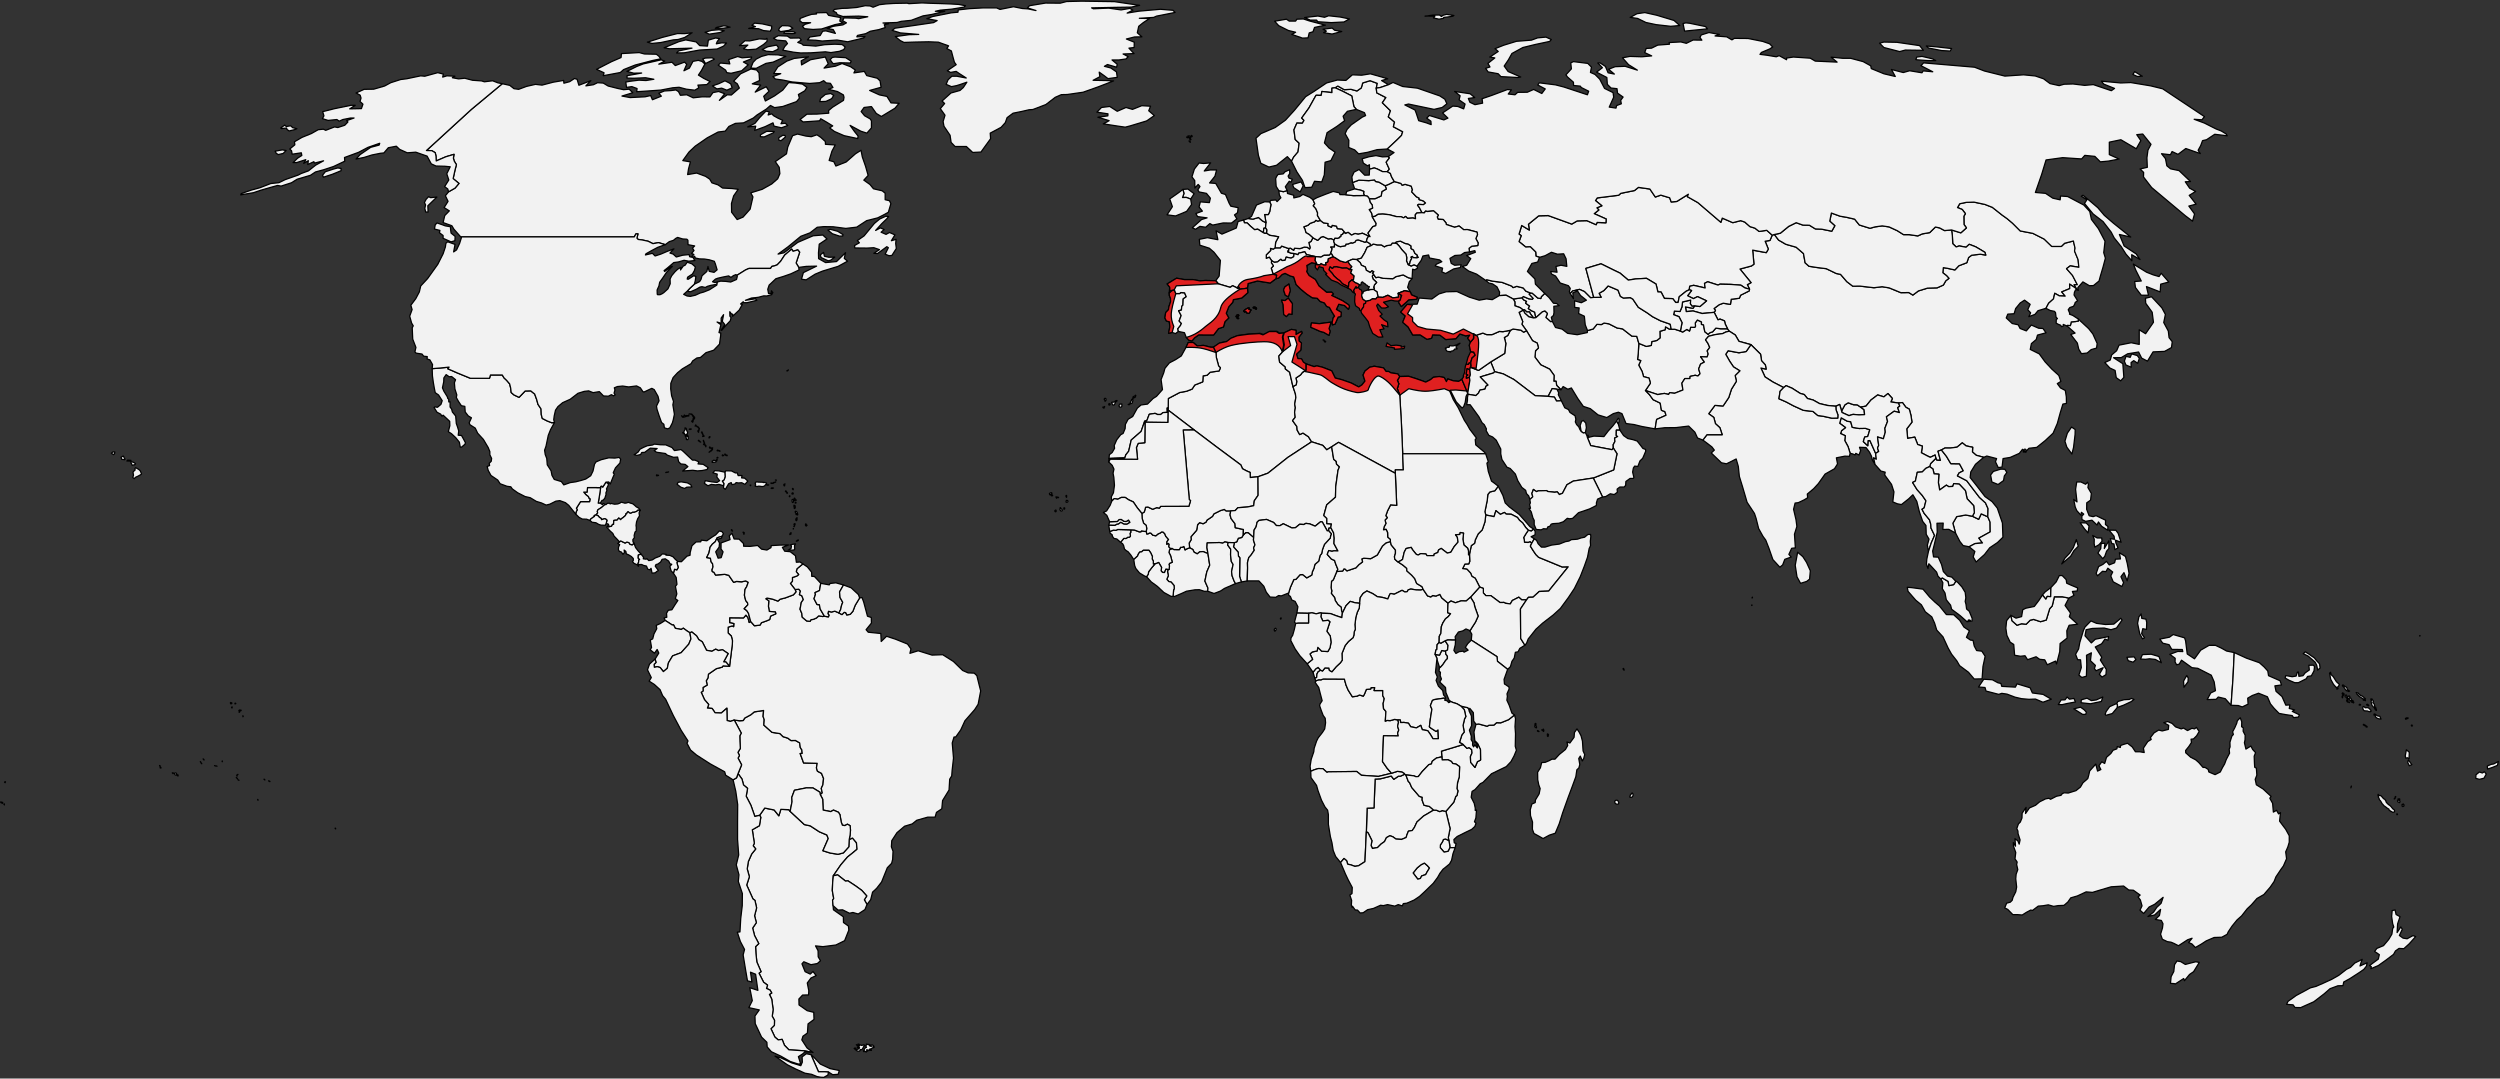 <svg width="1968" height="849" xmlns="http://www.w3.org/2000/svg"><rect width="100%" height="100%" fill="#333333" stroke="none"/><g stroke="#000" fill="none" fill-rule="evenodd" stroke-linejoin="round"><path fill="#F2F2F2" d="M1359.9 258.8h-5.4l-3.8-.5-2.5 2.9-2.1.7-1.5 1.3-2.6-2.1-1-5.4-1.6-.3v-2l-3.2-1.5-1.7 2.3.2 2.6-.6.9-3.2-.1-.9 3-2.1-1.3-3.3 2.1-1.8-.8-4.3-1.4h-2.9l-1.6-.2-2.9-1.7-.3 2.3-4.1 1.2.1 5.2-2.5 2-4 .9-.4 3-3.9.8-5.9-2.4-.5 8-.5 4.7 2.5.9-1.6 3.5 2.7 5.1 1.1 4 4.3 1.1 1.1 4-3.9 5.8 9.6 3.2 5.3-.9 3.3.8.9-1.4 3.8.5 6.6-2.6-.8-5.4 2.3-3.6h4l.2-1.7 4-.9 2.1.6 1.7-1.8-1.1-3.8 1.5-3.8 3-1.6-3-4.2 5.1.2.9-2.3-.8-2.5 2-2.7-1.4-3.2-1.9-2.8 2.4-2.8 5.3-1.3 5.8-.8 2.4-1.2 2.8-.7-1.4-1.9zM1058.3 534.6l-16.6-.1-1.9.7-1.7-.1-2.3.9-.5 1.2 2.8 4 1.1 4.3 1.6 6.1-1.7 2.6-.3 1.3 1.3 3.8 1.5 3.9 1.6 2.2.3 3.6-.7 4.8-1.8 2.8-3.3 4.2-1.3 2.6-1.9 5.7-.3 2.7-2 5.9-.9 5.5.5 4 2.7-1.2 3.3-1 3.6.1 3.2 2.9.9-.4 22.5-.3 3.7 3 13.4.9 10.3-2.5-3.5-4-3.6-5.2.8-20.3 11.6.1-.5-2.2.9-2.4-.9-3 .7-3-.5-2-2.6-.4-3.5 1-2.4-.2-1.4.6.5-7.6-1.9-2.3-.3-4 .9-3.8-1.2-2.4v-4h-6.8l.5-2.3h-2.9l-.3 1.1-3.4.3-1.5 3.7-.9 1.6-3-.9-1.9.9-3.7.5-2.1-3.3-1.3-2.1-1.6-3.8-1.3-4.7Zm-21.8-1.3.2-2.7.9-1.7 2-1.3-2-2.2-1.8 1.1-2.2 2.7 1.4 4.8 1.5-.7Z"/><path fill="#E02020" d="m1067.5 225.5-2 3.1.5 1.9 1 1-.5 1.9-.1 4.3.7 3 3 2.1.2 1.4 1 .4 2.1-3 .1-2.1 1.6-.9V237l-2.3-1.6-.9-2.6.4-2.1-.5-2.3-1.3-.6-1.3-1.6-1.3.5-.4-1.2z"/><path fill="#F2F2F2" d="m1273.9 333.6-1.3-2.2-3 3.9-3.7 4.1-3.3 4.3-3.3-.2-4.6-.2-4.2 1-.3-1.7-1 .3.4 1.5 2.6 6.4 16.8 3.2 1-1.3-.1-2.6 1.4-2.6-.3-2.6 2.4-1.3-1.1-.8.1-4.2h2.8l-1.3-5zM659.8 845.7l.9-3-7.3-1.5-7.7-3.6-4.3-4.6-3-2.8 5.9 13.5h5l2.9.2 3.3 2.1 4.3-.3Zm-50.4-208.1-7.4-1.5-4 5.7.9 1.6-1.1 6.6-5.6 3.2 1.6 10.6-.9 2 2 2.5-3.2 4-2.6 5.9-.9 5.8 1.7 6.2-2.1 6.5 4.9 10.9 1.6 1.2 1.3 5.9-1.6 6.2 1.4 5.4-2.9 4.3 1.5 5.9 3.3 6.3-2.5 2.4.3 5.7.7 6.4 3.3 7.6-1.6 1.2 3.6 7.1 3.1 2.3-.8 2.6 2.8 1.3 1.3 2.3-1.8 1.1 1.8 3.7 1.1 8.2-.7 5.3 1.8 3.2-.1 3.9-2.7 2.7 3.1 6.6 2.6 2.2 3.1-.4 1.8 4.6 3.5 3.6 12 .8 4.8.9 2.2.4-4.7-3.6-4.1-6.3.9-2.9 3.5-2.5.5-7.2 4.7-3.5-.2-5.6-5.2-1.3-6.4-4.5-.1-4.7 2.9-3.1 4.7-.1.2-3.3-1.2-6.1 2.9-3.9 4.1-1.9-2.5-3.2-2.2 2-4-1.9-2.5-6.2 1.5-1.6 5.6 2.3 5-.9 2.5-2.2-1.8-3.1-.1-4.8-2-3.8 5.8.6 10.2-1.3 6.9-3.4 3.3-8.3-.3-3.2-3.9-2.8-.1-4.5-7.8-5.5-.3-3.3-.4-4.2.9-1.4-1.1-6.3.3-6.5.5-5.1 5.9-8.6 5.3-6.2 3.3-2.6 4.2-3.5-.5-5.1-3.1-3.7-2.6 1.2-.3 5.7-4.3 4.8-4.2 1.1-6.2-1-5.7-1.8 4.2-9.6-1.1-2.8-5.9-2.5-7.2-4.7-4.6-1-11.2-10.4-1-1.3-6.3-.3-1.6 5.1-3.7-4.6ZM1209 250.1l-.9-4.4-2.5-1.1-2.5-1.7 1-2-3.1-2.2.7-1.5-2.2-1.1-1.4-1.7-6.9 1 1.3 2.2v3.1l4.2 1.5 2.4 1.9 1-.2 1.8 1.7h2.3l.2 1 2.8 3.7 1.8-.2zM1716.7 757l-3-.5-1.9 2.9-.6 5.4-2.1 4-.5 5.3 3 .2.8.3 6.6-4.3.6 1.7 4-4.9 3.2-2.2 4.5-7.3-2.8-.5-4.8 1.2-3.4.9-3.6-2.2Zm50.1-172.3.5-2.3.1-3.6-1.6-3.2.1-2.7-1.3-.8.1-3.9-1.2-3.2-2.3 2.4-.4 1.8-1.5 3.5-1.8 3.4.6 2.1-1.2 1.3-1.5 4.8.1 3.7-.7 1.8.3 3.1-2.6 5-1.3 3.5-1.7 2.9-1.7 3.4-4.1 2.1-4.9-2.1-.5-2-2.5-1.6h-1.6l-3.3-3.8-2.5-2.2-3.9-2-3.9-3.5-.1-1.8 2.5-3.1 2.1-3.2-.3-2.6 1.9-.2 2.5-2.5 2-3.4-2.2-3.2-1.5 1.2-2-.5-3.5 1.8-3.2-2-1.7.7-4.5-1.6-2.7-2.7-3.5-1.5-3.1.9 3.9 2.1-.3 3.2-4.8 1.2-2.8-.7-3.6 2.2-2.9 3.7.6 1.5-2.7 1.7-3.4 5.1.6 3.5-3.4-.6h-3.5l-2.5-3.8-3.7-2.9-2.8.8-2.6.9-.3 1.6-2.4-.7-.3 1.8-3 1.1-1.7 2.5-3.5 3.1-1.4 4.8-2.3-1.3-2.2 3.1 1.5 3-2.6 1.2-1.4-5.5-4.8 5.4-.8 3.5-.7 2.5-3.8 3.3-2 3.4-3.5 2.8-6.1 1.9-3.1-.2-1.5.6-1.1 1.4-3.5.7-4.7 2.4-1.4-.8-2.6.5-4.6 2.3-3.2 2.7-4.8 2.1-3.1 4.4.4-4.8-3.1 4.6-.1 3.7-1.3 3.2-1.5 1.5-1.3 3.7.9 1.9.1 2 1.6 5-.7 3.3-1-2.5-2.3-1.8.4 5.9-1.7-2.8.1 2.8 1.8 5-.6 5 1.7 2.5-.4 1.9.9 4.1-1.3 3.6-.3 3.6.7 6.5-.7 3.7-2.2 4.4-.6 2.3-1.5 1.5-2.9.8-1.5 3.7 2.4 1.2 4 4.1h3.6l3.8.3 3.3-2.1 3.4-1.8 1.4.3 4.5-3.4 3.8-.3 4.1-.7 4.2 1.2 3.6-.6 4.6-.2 3-2.6 2.3-3.3 5.2-1.5 6.9-3.2 5 .4 6.9-2.1 7.8-2.3 9.8-.6 4 3.1 3.7.2 5.3 3.8-1.6 1.5 1.8 2.4 1.3 4.6-1.6 3.4 2.9 2.6 4.3-5.1 4.3-2.1 6.7-5.5-1.6 4.7-3.4 3.2-2.5 3.7-4.4 3.5 5.2-1.2 4.7-4.4-.9 4.8-3.2 3.1 4.7.8 1.3 2.6-.4 3.3-1.5 4.9 1.4 4 4 1.9 2.8.4 2.4 1 3.5 1.8 7.2-4.7 3.5-1.2-2.7 3.4 2.6 1.1 2.7 2.8 4.7-2.7 3.8-2.5 6.3-2.7 6-.2 4.2-2.3.9-2 3-4.5 3.9-4.8 3.6-3.2 4.4-5.6 3.3-3.1 4.4-5 5.4-3.1 5-5.8 3.1-4.5 1.4-3.6 3.8-5.7 2.1-2.9 2.5-5.7-.7-5.4 1.7-3.9 1.1-3.7v-5.1l-2.8-5.1-1.9-2.5-2.9-3.9.7-6.7-1.5 1-1.6-2.8-2.5 1.4-.6-6.9-2.2-4 1-1.5-3.1-2.8-3.2-3-5.3-3.3-.9-4.3 1.3-3.3-.4-5.5-1.3-.7-.2-3.2-.2-5.5 1.1-2.8-2.3-2.5-1.4-2.7-3.9 2.4-1.2-5ZM1050.2 189l-2.3-1.2-2.3.3-4-1.9-1.7.5-2.6 2.5-3.8-2-1.5 2.9-1.7.8 1 4-.4 1.1-1.7-1.3-2.4-.2-3.4 1.2-4.4-.3-.6 1.6-2.6-1.7-1.5.3.2 1.1-.7 1.6 2.3 1.1 2.6.2 3.1.9.5-1.2 4.8-1.1 1.3 2.2 7.2 1.6 4.2.4 2.4-1.4 4.3-.1.9-1.1 1.3-4-1.1-1.3h2.8l.2-2.6-.7-2.1.3-.8z"/><path d="m1200.1 243.9-1 .2 1.2 2.4 3.2 2.9 3.7.9-2.8-3.7-.2-1h-2.3l-1.8-1.7Zm10.4-9.3-4.3-3.8-1.5-.2-1.1.9 3.2 3.4-.6.7-2.8-.4-4.2-1.8-1.1 1 1.4 1.7 2.2 1.1-.7 1.5 3.1 2.2-1 2 2.5 1.7 2.5 1.1.9 4.4 5.3-4.7 1.9-.5 1.9 1.9-1.2 3.1 3.8 3.4 1.3-.3-.8-3.2 1.7-1.5.4-2.2-.1-5 4.2-.5-2-1.7-2.5-.2-3.5-4.5-3.4-3.2-2.6 2.5-.5 1.5-2.4-.4ZM1138.2 515l-.3-2.5-3-.4-1.7 3.6-3.5-.5 1.4 2.9.1 1.1 2 6.1-.1.3.6-.1 2.1-2.3 2.2-3.3 1.4-1.4v-2l-1.2-1.5zM990.7 171.2l-4.4 1.3-3.6-.5-3.8 1.2.7 2.2 2.2.1 2.4 2.4 3.4 2.9 2.5-.4 4.4 2.8.4-3.5 1.3-.2.4-4.2-2.8-1.4-3.1-2.7zM986.9 423l-4.3-3.7h-2l-1.9 1.9-1.2 1.9-2.7.6-1.2 2.8-1.9.7-.7 3.3 1.7 1.9 2 2.3.2 3.1 1.1 1.3-.2 14.6 1.4 4.4 4.6-.8.3-10.2-.1-4.1 1-4 1.7-1.9 2.7-4-.6-1.7 1.1-2.5-1.2-3.8.2-2.1z" fill="#F2F2F2"/><path fill="#F2F2F2" d="M968.8 402.2h-3.6l-1.4-1.2-3 .9-5.2 2.6-1.1 2-4.3 2.9-.8 1.6-2.3 1.3-2.7-.9-1.6 1.6-.8 4.4-4.5 5.2.2 2.2-1.6 2.7.4 3.7 2.5 1.4 1 2.1 2.5 1.3 1.9-1.6 2.7-.2 3.8 1.6-.8-4.8.2-3.6 9.7-.3 2.4.5 1.8-1 2.6.5 4.9.1 1.9-.7 1.2-2.8 2.7-.6 1.2-1.9.1-4.4-6.4-1.4-.2-3.1-3.1-4.1-.8-2.9.5-3.1zM1476.5 356.9l-4.5-10.1-1.5.1-.2 4-3.5-3.3 1.1-3.6 2.4-.4 1.6-5.3-3.4-1.1-5 .1-5.4-.9-1.2-4.4-2.7-.4-4.8-2.7-1.2 4.3 4.6 3.4-3.1 2.4-.8 2.3 3.7 1.7-.4 3.8 2.6 4.8 1.6 5.2 2.2.6 1.7.7.6-1.2 2.5 1.3 1.3-3.5-.9-2.6 5.1.2 2.8 3.7 1.5 3.1.8 3.2 2 3.3-1.1-5.1 2.1 1-.5-4.6zM1111.6 219.3l-3-.7-4-2.2-5.8 1.4-2.3 1.6-7.5-.3-4-1-1.9.5-1.8-2.6-1.1 1.4.7 2.3 2.8 2.6-1.7 1.9-.7 2 .6.7-.7.9 2.8 2 .8 4.1 3.8.2 3.9-1.7 3.9 2.1 4.6-.6-.3-3 5-2 4.5.8-2.1-3.5 1.3-4.4z"/><path fill="#E02020" d="m1052.2 209.9-2.3.1-1 1.3-1.9-1.4-.9 2.5 2.7 2.9 1.3 1.9 2.5 2.3 2 1.4 2.2 2.5 4.7 2.4.4-3.4 1.5-1.4.9-.6 1.2-.3.5-2.9-2.7-2.3 1-2.7h-1.8l-2.4-1.4-3.5.1-4.4-1z"/><path fill="#F2F2F2" d="m1102.8 144.4-5.2-1.5-4.6 2.3-2.6 1 .9 2.6-3.5 2-.5 3.4-4.8 2.2h-4.6l.6 2.7 1.7 2.3.3 2.4-2.7 1.2 1.9 2.9.5 2.7 2.2-.3 2.4-1.6 3.7-.2 5 .5 5.6 1.5 3.8.1 2 .9 1.6-1.1 1.5 1.5 4.3-.3 2 .6-.2-3.1 1.2-1.4 4.1-.3-2-3.9-1.5-2 .8-.6 3.9.2 1.6-1.3-1.7-1.6-3.4-1.1.1-1.1-2.2-1.1-3.7-3.9.6-1.6-1-2.9-4.8-1.4-2.3.7-1-1.4zM472.5 396.1l1.4-2.2 1-.2 1.3-1.7 1-3.2-.3-.6.9-2.3-.4-1 1.3-2.7.3-1.8h-1.1l.1-.9h-1l-2.5 3.9-.9-.8-.7.3-.1 1-.7 5-1.2 7.2h1.6zM645.7 625.5l1.6-1.3-.8-3.6 1.3-2.8.5-5-1.6-4-3.2-1.7-.8-2.6.6-3.6-10.7-.3-2.7-7.4 1.6-.1-.3-2.8-1.2-1.8-.5-3.7-3.3-1.9-3.5.1-2.5-1.9-3.8-1.2-2.4-2.4-6.3-1-6.4-5.7.3-4.3-.9-2.5.4-4.7-7.3 1.1-2.8 2.3-4.8 2.6-1.1 1.9-2.9.2-4.2-.6 5.5 10.3-1.1 2.1.1 4.5.3 5.4-1.9 3.2 1.2 2.4-1.1 2.1 2.8 5.3-2.8 6.9 3.1 4.3 1.2 4.6 3.2 2.7-1.1 6.2 3.7 7.1 3.1 8.8 3.8-.9 4-5.7 7.4 1.5 3.7 4.6 1.6-5.1 6.3.3 1 1.3 1.5-7.6-.2-3.4 2.1-5.6 9.5-1.9 5.1.1 5.4 3.3.3 1.9z"/><path fill="#F2F2F2" d="m649 485.1-1.4.2-3.1-.5-1.8 1.7-2.6 1.1-1.7.2-.7 1.3-2.7-.3-3.5-3-.3-2.9-1.4-3.3 1-5.4 1.6-2.2-1.2-3-1.9-.9.8-2.8-1.3-1.5-2.9.3.7 1.8-2.1 2.4-6.4 2.4-4 1-1.7 1.5-4.4-1.6-4.2-.8-1 .6 2.4 1.6-.3 4.3.7 4 4.8.5.3 1.4-4.1 1.8-.7 2.7-2.3 1-4.2 1.5-1.1 1.9-4.4.5-3-3.4-1.1.8-1-3.8-1.6-2-1.9 2.2-10.9-.1v3.9l3.3.7-.2 2.4-1.1-.6-3.2 1v4.6l2.5 2.4.9 3.6-.1 2.8-2.2 17.4-5.1-.3-.7 1-4.6 1.2-6.2 4.3-.4 3-1.3 2.2.7 3.4-3.3 1.9.1 2.7-1.5 1.1 2.6 5.8 3.3 3.8-1 2.8 3.7.3 2.3 3.4 4.9.2 4.4-3.8.2 9.7 2.6.7 3-1.1 4.2.6 2.9-.2 1.1-1.9 4.8-2.6 2.8-2.3 7.3-1.1-.4 4.7.9 2.5-.3 4.3 6.4 5.7 6.3 1 2.4 2.4 3.8 1.2 2.5 1.9 3.5-.1 3.3 1.9.5 3.7 1.2 1.8.3 2.8-1.6.1 2.7 7.4 10.7.3-.6 3.6.8 2.6 3.2 1.7 1.6 4-.5 5-1.3 2.8.8 3.6-1.6 1.3 1.9 3.6.4 8.6 6 1.2 2.1-1.2 3.9 1.7 1.2 1.9 1 5.8.9 2.5 2 .3 2-1.1 2.1 1.2.3 3.5-.3 3.8-.7 3.6 2.6-1.2 3.1 3.7.5 5.1-4.2 3.5-3.3 2.6-5.3 6.2-5.9 8.6 3.4-.7 6.2 4.9 1.9-.2 6.2 4.1 4.8 3.5 3.8 4.3-1.9 3 2.1 3.7 2.9-3.7 1.5-6 3.2-3 3.9-5 4.5-11.2 3.4-3.5.8-3.1.3-6.4-1.3-3.5.3-4.8 4.1-6.3 6-5.1 6-1.8 3.6-2.9 8.5-2.4h5.9l1.1-3.8 4.2-2.8.6-6.5 5.1-8.3.5-8.5 1.6-2.6.3-4.1 1.1-9.9-1-11.9 1.4-4.7 1.4-.1 3.9-5.5 3.3-7.2 7.7-8.8 2.7-4.2 2-10.5-1-3.9-2-8.1-2.1-2-4.8-.2-4.3-1.9-7.3-7.1-8.4-5.3-8.4.3-10.9-3.4-6.5 2 .8-3.5-2.7-3.8-9.4-3.8-7.1-2.3-4.2 4.1-.3-6.3-9.9-1-1.7-2 4.2-5.2-.1-4.4-3-1-3-11.2-1.3-3.5-1.9.3-3.5 5.8-1.8 4.7-2.1 2.4-2.7.5-.8-1.8-1.2-.3-1.8 1.8-2.4-1.3-3.2-1.4-2.7.7-2.3-.6-.5 1.8.9 1.3-.5 1.3-3.1-.5zM1607.8 468.4l2.7 3.3 1.1-2.2 2.7.2.1-4.1.1-3.1-4.6 3.5-2.1 2.4zM1464.7 320.5l-2.7-1.8-2.9-.1-4.2-1.5-2.6 1.6-2.6 4.8.3 1.2 5.5 2.5 3.2-1 4.7.4 4.4-.2-.4-3.9zM1106.7 610l-1-.5-3.2 1.5h-1.6l-3.7 2.5-2-2.6-8.6 2.2-4.1.2-.9 22.7-5.4.2-.6 18.5 1.4 1 3 6.1-.7 3.8 1.1 2.3 4-.7 2.8-2.8 2.7-1.9 1.5-3.1 2.7-1.5 2.3.8 2.5 1.8 4.4.3 3.6-1.5.6-2 1.2-3 3-.5 1.7-2.4 2-4.3 5.2-4.7 8-4.7-3.4-2.9-4.2-.9-1.5-4.1.1-2.2-2.3-.7-6-7-1.6-3.7-1.1-1.1-1.9-5.1zM1100.5 442.3l-.5-.3-2-1.8-.3-2 .8-2.6V433l-3.3-4-.7-2.7-3.5 1.1-2.8 2.5-4 7-5.2 2.9-5.4-.4-1.6.6.6 2.3-2.9 2.2-2.3 2.5-7.1 2.4-1.4-1.4-.9-.2-1 1.7-4.7.4-2.7 6.5-1.4 1.1-.4 5 .6 2.7-.4 1.9 2.6 3.3.5 2.3 2.1 3.2 2.6 2.1.3 2.9.6 1.8 2.9-5.9 3.3-3.4 3.8 1.1 3.6.4.5-4.5 2.2-3.2 3-2 4.6 2.1 3.6 2.4 4.1.6 4.2 1.2 1.6-3.8.8-.5 2.6.6 6.2-3.1 2.2 1.3 1.8-.2.9-1.5 2-.6 4.3.7 3.6.1 1.8-.6-.9-2.1-4.2-2.5-1.5-3.8-2.4-2.7-3.8-3.4-.1-2-3.1-2.6-3.8-2.5zM649 201.7l-.7-3-2.5 1.9.5 2.1 5.6 2.6 1.9-.4 3.3-2.5-4.7.1-3.4-.8Zm14.4-15.9.2-1.1-4.1-2.6-5.9-1.6-1.9.6 3.5 2.9 5.7 1.9 2.5-.1Zm-305.3 3.7.2-3.4-3.2-2.6-.4-2.9-.1-2.1-4.1-.7-2.4-.9-4.1-1.4-1.4 1.5-.6 3.3 4.3 1.1-.4 1.8 2.9 2.2v2.2l6.3 2.8 3-.9ZM694.2 176l3.9-3.8 1.4-1.7-2.1-.3-4.9 2.2-4.2 3.5-8.1 9.8-5.3 3.7 1.6 1.7-3.8 2.2.2 1.9 9.6.1 5.4-.3 4.4 1.5-4.4 2.9 2.9.2 7.3-5.4 1.2.8-2.5 5.1 3 1.2 2.3-.2 3.5-5.5-.5-3.9.3-3.3-3.7 1.1 2.8-4.6-4.3-1.9-2.7 1.5-3.9-1.7 2.4-2.1-2.9-1.3-3.8 2 4.9-5.4Zm-356.8-21.2-1.9 2-1.4 2.6.9 1.9-.6 2.8.7 2.8h1.9l-.2-4.9 7.1-6.9-4.9.5-1.6-.8Zm280.9-47-.4-1.2-1.7-.1-2.8 1.7-.4.4.1 1.7 1.7.5 3.5-3Zm-9.6-3.2.8-1.1-6-.1-4.9 2.7v1.5l3 .2 7.1-3.2ZM605.6 88l-2.7-.5-5 5.2-3.6 4.4-5.7 2.8 6.3-.6-.8 3.4 8.2-3 6.2-3 .8 2.6 5.9 1.3 4.9-1.8-1.9-1.8-3.4.4 1.3-2.7-3.7-1.7-3.4-1.9-1.5-1.5-2.8.9.9-2.5Zm44.6-8.2 3.7-1.7 1-.7 1.4-2.3-2.3-1.5-4.2.7-3.8 3.1-.7 2.6 4.9-.2Zm-73.8-10.7-.8-2-.3-1-1.6-1-3-1.5-4.9 2.3-5 1.7 3.5 2.4 3.8-.6 4.1 1.6 4.2-1.9Zm22.4-2.1-6.6-1 5.7-2.6-.4-6-1.9-2.3-4.5-.8-8.1 3.8-5.5 5.8 2.9 2.1 1.6 3.3-6.3 5.5-3.2-.2-6.2 4.4 4.2-5.2-4.8-1.8-4.5.9-2.4 3.4-5.9-.1-7.2.8-5.1-2.4-5 .4-1.5-2.9-2.1-1.3-3.8.5-5.2.3-4.4 1.8 2 2.3-7 2.8-1.4-3.3-4.4 1-11.8.6-6.4-1.2 8.5-2.6-2.8-2.8-4.4.4-4.7-1-7.5-1.9-3.8-2.3-4.5-.3-3.3 1.6-5.9.9 3.9-4.1-9.4 3.6-1.4-4.7-2.1-.6-3.8 2.5-4.5 1.2-.2-2.2-8.2 1.4-8.8 2.3-5.2-.6-7 1.6-6.2 2.3-3.7-.5-3.3-2.6-5.9-1.3-24.3 20.2-35.4 32.4 4.2.1 2.7 1.6.6 2.6.2 3.9 7.6-3.3 6.4-1.9-.5 3 .7 2.4 1.7 2.7-1.1 4.2-1.5 6.8 4.6 3.8-3.1 3.7-5.1 2.9-2.5 3.1 2.1 4.4-3.1 4.9 4.1 2.6-3.6 3.7-1.3 5.5 6.9 2.5 1.6 2.7 5.4 6.1h136.6l1.3-2.4h1.6l-.8 3.4 1 1 3.2.4 4.6 1 3.8 1.9 4.4-.8 5.3 1.6 3.2-2.4 3.2-1 1.8-1.5 1.5-.8 4 1.2 3.3.2.8.8.1 3.5 5.2 1-1.7 1.7 1.2 1.9-1.9 2.3 1.8.8-1.9 2.1 1.2.2 1.3-.9.5 1.4 3.4.7 3.8.1 3.8.6 4 1.2.8 2 1.4 4.7-2.4 2-3.8-.8-1-3.8-.9 3.9-3.8 3.4-.8 2.9-1.1 1.7-4.1 2-3.7 3.4-2 2.2 2.7.4 4.5-2 2.9-1.7 1.6-.3 2.6.6 1.7-.9 2.8-.8 4.7-.8.3-1.8-.3.1-1.7.3-1.8-.6 2.3-2.1 1.9-.7 3.9-.9 4.6-.9 1.8 1.2 1.9-1.4 1.9-.8.9.4.1.1 6.7-4.2 2.7-1.2h17l1-1.6 1.7-.3 2.5-.9 2.7-2.8 3.2-4.9 5.5-4.7 1.1 1.7 3.7-1.1 1.5 1.8-2.8 8.5 2.1 3.5 5.9-.8 8.1-.2-10.4 5.1-1.5 5.2 3.7.5 7.1-4.5 5.8-2.4 12.2-3.7 7.5-4.1-2.6-2.2 1-4.5-7.1 7-8.6.8-5.5-3.1-.1-4.6.6-6.8 6.1-4.1-3.3-3.1-7.6.6-12.1 5.2-10.9 8.2-4.6 1 7.8-5.7 10.1-8.3 7.2-2.7 5.7-4.4 5.2-.5 7.3.1 10 1.3 8.6-1 7.8-5.1 8.7-2.2 4.2-2.1 4.2-2.3 2-6.8-1.1-2.3-3.4-.8v-5.1l-2.3-1.9-6.9-1.6-2.8-3.4-4.8-3.4 3.4-3.7-2-7.1-2.6-7.5-1-5.2-4.3 2.7-7.4 6.5-8.1 3.2-1.6-3.4-3.7-1 2.2-7.3 2.6-4.9-7.7-.5-.1-2.2-3.6-3.3-3-2-4.5 1.5-4.2-.5-6.6-1.6-3.9 1.3-3.8 9-1 5.3-8.8 6.1 3.1 4.5.5 5-1.7 4-4.7 4.1-7.5 4.2-9 2.8 1.7 3.2-2.2 9.6-5.6 6.3-4.6 1.9-4.4-5.8-.1-6.8 1.7-6 3.6-5.2-4.8-.6-7.5-.4-3.6-2.5-4.8-1.6-1.7-2.9-3.3-2.2-7-2.6-7.1 1.2.7-4.5 1.5-5.5-6-1 4.9-6.8 4.9-4.6 9.4-6.5 8.6-4.6 5.6-.7 2.9-3.7 5.1-2.4 6.4-.4 7.7-3.8 2.9-2.4 7.4-4.7 3.2-2.8 3.2 1.7 6.5-.9L627 80l2.3-2.7-.8-2.9 5-2.9 1.7-2.7-3.5-2.6-5.4-.8-5.5-.4-4.6 5.9-6.5 4.6-7.2 4-1.3-3.7 4.2-4-2.2-3.5-8.7 4.2 4.3-5.5Zm-75.5-18.9-2.8-1-14.1 3.2-5.1 2-7.8 3.9 5.4 1.4 6.2-.1-11.5 2.1v1.9l5.6.1 9-.4 6.5 1.2-6.2 1-5.5-.3-7.1.9-3.3.6.6 4.2 4.2-.6 4.1 1.5-.3 2.5 7.8-.5 11.2-.8 9.4-1.8 5-.4 5.7 1.5 6.7.8 3.1-1.9-.7-2.1 7-.4 2.6-2.4-5-2.5-4.2-2.6 2.4-3.6 2.7-5.1-2.2-2-3-.9-4.2.8-2.8 5.3-4.3 2.1 2.2-5.1-1.7-1.7-7.3 2.7L529 49l-10.4 1.5 4.7-2.4Zm39.1-1.5-1.7-1.1-5.4.2-2.1.7 2.2 3.6 7-3.4Zm107.7 1.6-4.4-2.8-8.4-.5-2.1.3-1.7 1.8 2 2.8.9.3 4.8-.7 4.1.1 4.1.1.7-1.4Zm-39.4-.3 5.7-3.2-11.2 1.3-5.8 2.1-7.1 4.6-3.3 5.2 5.6.1-6.1 2.3 1.8 1.9 5.9.8 7.3 1.5 13.8 1.2 7.9-.6 3.2-1.6 2 1.8 3.3.3 2 3.3-3.5 1.4 7.1 1.8 4.6 2.6.5 1.9-.4 2.4-8.6 5.4-3.2 2.7.2 2-9.2.7-8 .1-5.4 4.2 2.4 1.9 13-.9.9-1.6 4.7 2.7 4.7 2.9-2.4 1.6 3.8 2.8 7.6 3.3 10.7 2.3.3-2-2.8-3.5-3.5-4.9 8.5 4.6 4.7 1.5 3.6-4.1v-5.6l-1-1.5-4.4-2.5-2.7-3.3 2.3-3.2 5.8-.7 3.8 5.4 4 2.4 10.7-6.5 3.3-3.9-6.4-.3-3.2-5.1-5.9-1.2-7.7-3.5 9-2.5-.8-5-2.2-2.1-8.3-2.1-1.9-3.3-8.2 1.2 1.1-2.3-3.6-2.5-6.8-2.6-5.2 2.1-9 1.5 3.3-3.4-2.3-5.3-11.6 2.1-7.1 4.1-.3-3.2Zm-50-3.4-7.1 2.4.9 3.4-7.4-.7-1.7 1.7 5.8 3.9.9 2 3.4.5 8.4-2L589 51l-3.8-2.2 6-2.4.5-1.5-7.5.6-3.5-1Zm22.3 5.4 5.6-1 10-4.5-6.1-1.2-7.8-.2-5.2 1.4-4.2 2.1-2.5 2.6-1.8 4.5 4.3.2 7.7-3.9Zm-114.7 7.2 2.6-2.3 9.1-3.6 13.8-3.6 6.4-1.3-1.6-2.1-1.9-1.5-9.4-.2-4.1-1.1-14 .8-.3 3.1-7.6 3.3-7.4 3.8-4.3 2.2 5.9 2.7-.6 2.3 13.4-2.5Zm124.1-18.3.3-1.6-1.4-1.7-6.9 1.3L600 39l3.2 1.3 5.1.4 4.1-1.9Zm-8.7-8.6-1.1.7-4.8-.3-7.6 1.6-3.8-.1-4.3 3.8 6.6-.4-3.4 2.9 3.2.8 6.8-.5 5.8-3.7 2.8-2.5-.2-2.3Zm-39.1 2.5 1.8-2.3-3.1-.5-5.7 1.7-.7 4.7-6.1-.4L548 33l-8.2-1.6-5.4 1.4-11.6 4.8 4.1.8 17.8-.5-10.6 2.2-1.5 1.6 5.9-.1 12.2-2.2 13.8-.8 5.1-2.3 2.3-2.4-3.7-.2-4.3.8.7-1.8Zm55.2-4.3-7.1-.3-3.8 2 2.6 1.5 7 .6 1.4 2.1-2.2 2.4-1.5 2.8 8.5 1.6 5.5.6 8-.1 11.6-.8 4.3.6 6.7-1 3.5-1.4 1-2-2.3-1.9-5.8-.3-8 .4-7 1.1-5.1-.4-4.8-.3-1.2-1.1-3.1-1.1 2.8-1.9-1.4-1.6-7.3.1-2.3-1.6Zm-75-2.6-6 .7-5.5-.1-12.1 3.1-11.6 3.7 3.6 1 7-.7 9.8-2.1 3.8-.3 5.2-1.6 5.8-3.7Zm80.5.6 1-.5-1.5-.9-7.2-.1-.6 1.3 6.4.3 1.9-.1Zm-58.4-.8 3.2-1.4-4.1-.8-5.9.5-5.1 1.5 3.3 1.5 8.6-1.3Zm7.8-4.2-3.3-.9-1.6-.2-5.7 1.3-1 .7h6l5.6-.9Zm46.4 2.5 3-1.7-2.3-1.6-1.7-.3-4.4-.1-2.1 1.8-.7 1.8 1.6 1.1 6.6-1Zm-13.7-1.2.1-2.2-7.4-1.7-6.1-.6-2.1 1.7 2.8 1.1-5.3 1.4 7.7.2 4 1.5 5.2.5 1.1-1.9Zm53.7-6.1.6-2.8-4.7-.8-4.7-.9-1.6-2.2-8.2.2.3.9-3.9.3-4.1 1.3-4.9 1.9-.3 1.9 2 1.5h6.5l-4.3 1.2-2.1 1.6 1.6 1.9 6.7.6 6.8-.4 10.5-3.4 6.4-1.3-2.6-1.5Zm78.5-13.8-7-.2-6.9-.3-10.2.6-1.4-.4-10.3.2-6.4.4-5.1.6-5 2-2.3-1-3.9-.2-6.7 1.4-7.4.6-4.1.1-6 .8-1.1 1.3 2.5 1.2.8 1.6 4.4 1.5 12.4-.3 7.2.5-7.2 1.5-2.2-.4-9.3-.2-1.1 2.2 3 1.7-2.8 1.6-7.5 1.1-4.9 1.7 4.8.9 1.7 3-7.5-2-2.5.3-2 3.4-8 1.1-2 2.3 6.7.3 4.9.6 11.7-.8 8.4 1.4 12.6-3 1-1.1-6.4.2.5-1.1 6.5-1.4 3.6-1.9 6.8-1.3 5-1.6-.8-2.2 3.3-.8-4.3-.6 11.1-.4 3.2-.9 7.9-.8 9.3-3.5 6.8-1.1 10.3-2.5h-7.4l3.9-.9 9-.8 9.7-1.6 1.1-1.1-5.2-1-6.7-.4-8.5-.3ZM1014.3 195.6l-5.4-1.9-1 1.4h-4.2l-1.3 1-2.3-.6.2 1.6-3.5 3.5v2.8l2.4-.9 1.8 2.7 2.2 1.3 2.4-.3 2.7-2.1.9 1 2.4-.2.9-2.5 3.8.8 2.1-1.1.3-2.5-2.6-.2-2.3-1.1.7-1.6-.2-1.1zM638.4 830.2l-3.7-.7-3.3 2.5.2 4.1-1.2 2.8-7.2-2.2-8.6-4-4.5-1.3 9.7 6.8 6.3 3.2 7.5 3.4 5.3.9 4.3 1.8 3 .5 2.3.1 3.2-1.8.5-2.4-2.9-.2h-5l-5.9-13.5Zm-47.3-196.3-3.7-7.1 1.1-6.2-3.2-2.7-1.2-4.6-3.1-4.3-1.2 3.3-2.7 1.6 2.1 9 1.5 10.4-.1 14.2v13.2l.9 12.3-1.9 7.8 2.1 7.8-.5 5.3 3.2 9.5-.1 9.5-1.2 10.2-.6 10.5-2.1.2 2.4 7.3 3.3 6.3-1.1 4.3 1.9 11.6 1.5 8.8 3.5.9-1.1-7.7 4 1.6 1.8 12.7-6.4-2.1 2 10.2-2.7 5.5 8.2 1.8-3.4 4.8.2 6 5 10.6 4.2 4.1.2 3.6 3.3 3.8 7.5 3.5 7.4 4.2 6.2 2 2-.1-1.8-5.7 3.4-2.2 1.7-1.5h4.2l-4.8-.9-12-.8-3.5-3.6-1.8-4.6-3.1.4-2.6-2.2-3.1-6.6 2.7-2.7.1-3.9-1.8-3.2.7-5.3-1.1-8.2-1.8-3.7 1.8-1.1-1.3-2.3-2.8-1.3.8-2.6-3.1-2.3-3.6-7.1 1.6-1.2-3.3-7.6-.7-6.4-.3-5.7 2.5-2.4-3.3-6.3-1.5-5.9 2.9-4.3-1.4-5.4 1.6-6.2-1.3-5.9-1.6-1.2-4.9-10.9 2.1-6.5-1.7-6.2.9-5.8 2.6-5.9 3.2-4-2-2.5.9-2-1.6-10.6 5.6-3.2 1.1-6.6-.9-1.6-3.8.9-3.1-8.8Z"/><path d="m1577.2 378.3.6-3.6 2-2.8-1.6-2.5-3.2-.1-5.8 1.8-2.2 2.8 1 5.5 4.9 2 4.3-3.1Zm13.2-196.5-6.1-6.1-4.4-3.7-3.8-2.7-7.7-6.1-5.9-2.3-8.5-1.8-6.2.2-5.1 1.1-1.7 3 3.7 1.5 2.5 3.3-1.2 2 .1 6.5 1.9 2.7-4.4 3.9-7.3-2.3.6 4.6.3 6.2 2.7 2.6 2.4-.8 5.4 1 2.5-2.3 5.1 2 7.2 4.3.7 2.2-4.3-.7-6.8.8-2.4 1.8-1.4 4.1-6.3 2.4-3.1 3.3-5.9-1.3-3.2-.5-.4 4 2.9 2.3 1.9 2.1-2.5 2-1.9 3.3-4.9 2.2-7.5.2-7.2 2.2-4.4 3.3-3.2-2-6.2.1-9.3-3.8-5.5-.9-6.4.8-11.2-1.3-5.5.1-4.7-3.6-4.9-5.7-3.4-.7-7.9-3.8-7.2-.9-6.4-1-3-2.7-1.3-7.3-5.8-5-8.1-2.3-5.7-3.3-3.3-4.4-1.7.5-1.8 4.2-3.8.6 2.5 6.2-1.6 2.8-10.7-2 1 11.1-2 1.4-9 2.4 8.7 10.7-2.9 1.6 1.7 3.5-.2 1.4-6.8 3.4-1 2.4-6.4.8-.6 4-5.7-.9-3.2 1.2-4 3 1.1 1.5-1 1.5 3 5.9 1.6-.6 3.5 1.4.6 2.5 1.8 3.7 1.4 1.9 4.7 3 2.9 5 9.4 2.6 7.6 7.5.8 5.2 3 3.3.6 3.3-4.1-.9 3.2 7 6.2 4 8.5 4.4 1.9-1.5 4.7 2 6.4 4.1 3.2.9 2.5 3.1 4.5 1.2 5 2.8 6.4 1.5 6.5.6 3-1.4 1.5 5.1 2.6-4.8 2.6-1.6 4.2 1.5 2.9.1 2.7 1.8 4.2-.8 3.9-4.8 5.3-4 4.9 1.5 3.2-2.6 3.5 3.9-1.2 2.7 6.1.9 3-.4 2.7 3.7 2.7 1.5 1.3 4.9.8 5.3-4.1 5.3.7 7.5 5.6-1 2.3 5.8 3.7 1.3-.8 5.2 4.5 2.4 2.5 1.2 3.8-1.8.6 2.6.7 1.5 2.9.1-1.9-7.2 2.7-1 2.7-1.5h4.3l5.3-.7 4.1-3.4 3 2.4 5.2 1.1-.2 3.7 3 2.6 5.9 1.6 2.4-1 7.7 2-.9 2.5 2.2 4.6 3-.4.8-6.7 5.6-.9 7.2-3.2 2.5-3.2 2.3 2.1 2.8-2.9 6.1-.7 6.6-5.3 6.3-5.9 3.3-7.6 2.3-8.4 2.1-6.9 2.8-.5-.1-5.1-.8-5.1-3.8-2-2.5-3.4 2.8-1.7-1.6-4.7-5.4-4.9-5.4-5.8-4.6-6.3-7.1-3.5.9-4.6 3.8-3.2 1-3.5 6.7-1.8-2.4-3.4-3.4-.2-5.8-2.5-3.9 4.6-4.9-1.9-1.5-2.9-4.7-1-4.7-4.4 1.2-3 5-.3 1.2-4.1 3.6-4.4 3.4-2.2 4.4 3.3-1.9 4.2 2.3 2.5-1.4 3 4.8-1.8 2.4-2.9 6.3-1.9 2.1-4 3.8-3.4 1-4.4 3.6 2 4.6.2-2.7-3.3 6.3-2.6-.1-3.5 5.5 3.6-1.9-3.1 2.5-.1-3.8-7.3-4.7-5.3 2.9-2.2 6.8 1.1-.6-6-2.8-6.8.4-2.3-1.3-5.6-6.9 1.8-2.6 2.5h-7.5l-6-5.8-8.9-4.5-9.9-1.9ZM936.5 431.2l-2.3.9-1.3.8-.9-2.7-1.6.7-1-.1-1 1.9-4.3-.1-1.6-1-.7.6-1.1.5-.5 2.2 1.3 2.6 1.3 5.1-2 .8-.6.9.4 1.2-.3 2.8h-.9l-.3 1.8.6 3.1-1.2 2.8 1.6 1.8 1.8.4 2.3 2.7.2 2.5-.5.8-.5 5.2 1.1.2 5.6-2.4 3.9-1.8 6.6-1.1 3.6-.1 3.9 1.3 2.6-.1.2-2.5-2.4-5.5 1.5-7.2 2.3-5.3-1.4-9.1-3.8-1.6-2.7.2-1.9 1.6-2.5-1.3-1-2.1-2.5-1.4zM1050.1 427.9l.2-4.3-.5-4.2-2.2-4.1-1.6.4-.2 2 2.3 2.6-.6 1.1-.3 2.1-4.6 5-1.5 4-.7 3.3-1.2 1.4-1.1 4.5-3 2.6-.8 3.2-1.2 2.6-.5 2.6-3.9 2.2-3.2-2.6-2.1.1-3.3 3.7-1.6.1-2.7 6.1-1.4 4.5v1.8l1.4.9 1.1 2.8 2.6 1.1 2.2 4.2-.8 5 9.2.2 2.6-.4 3.4.8 3.4-.8.7.3 7.1.3 4.5 1.7 4.5 1.5.4-3.5-.6-1.8-.3-2.9-2.6-2.1-2.1-3.2-.5-2.3-2.6-3.3.4-1.9-.6-2.7.4-5 1.4-1.1 2.7-6.5.9-1.7-1.8-4.4-.8-2.6-2.5-1.1-3.3-3.7 1.2-3 2.5.6 1.6-.4 3.1.1-3.1-5.8zM1114.9 464.4l-4.3-.7-2 .6-.9 1.5-1.8.2-2.2-1.3-6.2 3.1-2.6-.6-.8.5-1.6 3.8-4.2-1.2-4.1-.6-3.6-2.4-4.6-2.1-3 2-2.2 3.2-.5 4.5-.3 3.8-1.6 3.4-1.1 4-.7 5.6.3 3.6-.9 2.2-.2 2.4-.6 2-3.7 3.1-2.6 3.2-2.5 6.2.2 5.3-1.4 2-3.3 3.1-3.4 4-2-1.1-.4-1.8-3.1-.1-1.9 2.4-1.5-.6-2 1.3-.9 1.7-.2 2.7-1.5.7.8 2 2.3-.9 1.7.1 1.9-.7 16.6.1 1.3 4.7 1.6 3.8 1.3 2.1 2.1 3.3 3.7-.5 1.9-.9 3 .9.9-1.6 1.5-3.7 3.4-.3.3-1.1h2.9l-.5 2.3h6.8v4l1.2 2.4-.9 3.8.3 4 1.9 2.3-.5 7.6 1.4-.6 2.4.2 3.5-1 2.6.4 1.9.1.3 2 2.6-.1 3.5.6 1.8 2.8 4.5.9 3.4-2 1.2 3.4 4.3.8 2 2.8 2.1 3.5h4.3l-.3-6.9-1.5 1.2-3.9-2.5-1.4-1.1.8-6.4 1.2-7.5-1.2-2.8 1.6-4.1 1.6-.7 7.5-1.1 1 .3.2-1.1-1.5-1.7-.7-3.5-3.4-3.5-1.8-4.5 1-2.7-1.5-3.6 1.1-10.2.1.1-.1-1.1-1.4-2.9.6-3.5.8-.4.2-3.8 1.6-1.8.1-4.8 1.3-2.4.3-5.1 1.2-3 2.1-3.3 2.2-1.7 1.8-2.3-2.3-.8.3-7.5-5-4.2-1.4-2.7-3.1 1.3-2.6-.4-1.5 1.1-2.5-.8-3.5-5.2-1.8.6-3.6-.1z" fill="#F2F2F2"/><path fill="#F2F2F2" d="m1070.3 474.9-3.6-.4-3.8-1.1-3.3 3.4-2.9 5.9-.4 3.5-4.5-1.5-4.5-1.7-7.1-.3-.4 2.8 1.5 3.3 4.2-.5 1.4 1.2-2.4 7.4 2.7 3.8.6 4.9-.8 4.3-1.7 3-4.9-.3-3-3-.5 2.8-3.8.8-1.9 1.6 2.1 4.2-4.3 3.5 4.6 6.7 2.2-2.7 1.8-1.1 2 2.2 1.5.6 1.9-2.4 3.1.1.4 1.8 2 1.1 3.4-4 3.3-3.1 1.4-2-.2-5.3 2.5-6.2 2.6-3.2 3.7-3.1.6-2 .2-2.4.9-2.2-.3-3.6.7-5.6 1.1-4 1.6-3.4.3-3.8zM568.3 422.2l1.2-2.1-1.3-1.7-2-.4-2.9 3.1-2.3 1.4-4.6 3.2-4.3-.5-.5 1.3-3.6.1-3.3 3-1.4 5.4-.1 2.1-2.4.7-4.4 4.4-2.9-.2-.7.9 1.1 3.8-1.1 1.9-1.8-.5-.9 3.1 2.2 3.4.6 5.4-1.2 1.6 1.1 5.9-1.2 3.7 2 1.5-2.2 3.3-2.5 4-2.8.4-1.4 2.3.2 3.2-2.1.5.8 2 5.6 3.6 1-.1 1.4 2.7 4.7.9 1.6-1 2.8 2.1 2.4 1.5 1.5-.6 3.7 3 1.8 3 2.7 1.7 3.4 6.7 4.2.8 3-1.7 2.1 1.1 3.3-.6 4.4 3-3.5 6.5 1.7.1 2.9 3.4 2.2-17.4.1-2.8-.9-3.6-2.5-2.4v-4.6l3.2-1 1.1.6.2-2.4-3.3-.7v-3.9l10.9.1 1.9-2.2 1.6 2 1 3.8 1.1-.8-1.7-6.4-1.4-2.2-2-1.4 2.9-3.1-.2-1.5-1.5-1.9-1-4.2.5-4.6 1.3-2.1 1.2-3.4-2-1.1-3.2.7-4-.3-2.3.7-3.8-5.5-3.2-.8-7.2.6-1.3-2.2-1.3-.6-.2-1.3.8-2.4-.4-2.5-1.1-1.4-.6-2.9-2.9-.5 1.8-3.7.9-4.5 1.8-2.4 2.2-1.8 1.6-3.2 3.7-1.1zM499.1 427.6l-1.4 1.3-1.7-.4-.8-1.3-1.7-.5-1.4.8-3.5-1.7-.9.8-1.4 1.2 1.5.9-.9 2-.1 2 .7 1.3 1.7.6 1.2 1.8 1.2-1.6-.3-1.8 1.4 1.1.3 1.9 1.9.8 2.1 1.3 1.5 1.5.1 1.4-.7 1.1 1.1 1.3 2.9 1.4.4-1.2.5-1.3-.1-1.2.8-.7-1.1-1 .1-2.5 2.2-.6-2.4-2.7-2-2.6-1.2-3.4zM529 352.3l-4.9-2.1-4.3-.1-4.7-.5-1.4.7-4.2.6-3 1.3-2.7 1.4-1.5 2.3-3.1 2 2.2.6 2.9-.7.9-1.6 2.3-.1 4.4-3.3 5.4.3-2.3 1.6 1.8 1.3 7 1 1.5 1.3 4.9 1.7 3.2-.2.8 3.6 1.7 1.8 3.5.4 2.1 1.7-4.1 3.5 7.9-.6 3.8.5 3.7-.3 3.8-.8.8-1.5-3.9-2.6-4-.3.6-1.7-3.1-1.3h-1.9l-3-2.8-4.2-4-1.8-1.5-5.2.8-1.9-2.4zM1039.4 173.5l-2.1.6-1.4-.7-1.1 1.2-3.4 1.2-1.7 1.5-3.4 1.3 1 1.9.7 2.6 2.6 1.5 2.9 2.6 3.8 2 2.6-2.5 1.7-.5 4 1.9 2.3-.3 2.3 1.2.6-1.4 2.2.1 1.6-.6.1-.6.9-.3.2-1.4 1.1-.3.6-1.1h1.5l-2.6-3.1-3.6-.3-.7-2-3.4-.6-.6 1.5-2.7-1.2.1-1.7-3.7-.6-2.4-1.9z"/><path fill="#F2F2F2" d="m1033.6 157.3-2.4-1.9-5.5-2.4-2.5 1.7-4.7 1.1-.1-2.1-4.9-1.4-.2-2.3-3 .9-3.6-.8.4 3.4 1.2 2.2-3 3-1-1.3-3.9.3-.9 1.3 1 2-1 5.6-1.1 2.3h-2.9l1.1 6.4-.4 4.2 1 1.4-.2 2.7 2.4 1.6 7.1 1.2-2.3 4.2-.5 4.5h4.2l1-1.4 5.4 1.9 1.5-.3 2.6 1.7.6-1.6 4.4.3 3.4-1.2 2.4.2 1.7 1.3.4-1.1-1-4 1.7-.8 1.5-2.9-2.9-2.6-2.6-1.5-.7-2.6-1-1.9 3.4-1.3 1.7-1.5 3.4-1.2 1.1-1.2 1.4.7 2.1-.6-2.3-3.9.1-2.1-1.4-3.3-2-2.2 1.2-1.6-1.4-3.1zM1207.8 424.2l-2.5-1.7 3.1-1.5.1-2.7-1.4-1.9-1.6 1.5-2.4-.5-1.9 2.8-1.8 3 .5 1.7.2 2 3.1.1 1.3-.5 1.3 1.1 2-3.4z"/><path d="m1025.9 146.2-1.7-3-6.7 2 .9 2.5 5.1 3.4 2.4-4.9Zm-8.6-5.1-2.6-.9-.7-1.6 1.3-2-.1-3-3.6 1.6-1.5 1.7-4 .4-1.2 1.7-.7 1.6.4 6.1 2.1 3.4 3.6.8 3-.9-1.5-3 3.1-4.3 1.4.7 1-2.3ZM569.6 382.4v1.8l1.4 1 2.6-4.4 2-.9.6 1.6 2.2-.4 1.1-1.2 1.8.3 2.6-.2 2.5 1.3 2.3-2.6-2.5-2.3-2.4-.2.3-1.9-3 .1-.8-2.2-1.4.1-3.1-1.6-4.4-.1-.8 1.1.2 3.5-.7 2.4-1.5 1.1 1.2 1.9-.2 1.8zM1011 261.9l-3.6.4-2.2-1.5h-5.6l-4.9 2.6-2.7-1-8.7.5-8.9 1.2-5 2-3.4 2.6-5.7 1.2-5.1 3.5 2 4.1.3 3.9 1.8 6.7 1.4 1.4-1 2.5-7 1-2.5 2.4-3.1.5-.3 4.7-6.3 2.5-2.1 3.2-4.4 1.7-5.4 1-8.9 4.7-.1 7.5v.4l-.1 1.2 20.3 15.5 18.4 13.9 18.6 13.8 1.3 3 3.4 1.8 2.6 1.1.1 4 6.1-.6 7.8-2.8 15.8-12.5 18.6-12.2-2.5-4-4.3-2.9-2.6 1.2-2-3.6-.2-2.7-3.4-4.7 2.1-2.6-.5-4 .6-3.5-.5-2.9.9-5.2-.4-3-1.9-5.6-2.6-11.3-3.4-2.6v-1.5l-4.5-3.8-.6-4.8 3.2-3.6 1.1-5.3-1-6.2 1-3.3z" fill="#F2F2F2"/><path d="m1010.5 262.1-3.6.4-2.2-1.5h-5.6l-4.9 2.6-2.7-1-8.7.5-8.9 1.2-5 2-3.4 2.6-5.7 1.2-5.1 3.5 2 4.1c4.619-2.89 8.719-4.79 12.3-5.7 8.53-2.167 21.233-2.928 26-3 7.77-.118 12.57 2.515 14.4 7.9l1.1-5.3-1-6.2 1-3.3Z" fill="#E02020"/><path fill="#F2F2F2" d="m543.1 498.1-2.4-1.5-2.8-2.1-1.6 1-4.7-.9-1.4-2.7-1 .1-5.6-3.6-3.9 2.5-3.1 1.4.4 2.6-2.2 4.1-1 3.9-1.9 1 1 5.8-1.1 1.8 3.4 2.7 2.1-2.9 1.3 2.8-2.9 4.7.7 2.7-1.5 1.5.2 2.3 2.3-.5 2.3.7 2.5 3.2 3.1-2.6.9-4.3 3.3-5.5 6.7-2.5 6-6.7 1.7-4.1zM1119.7 299.8l-5.5-1.9-5.3-1.7-7.1.2-1.8 3 1.1 2.7-1.2 3.9 2 5.1 1.3 22.7 1 23.4h65.3l-1-1.3-6.8-5.7-.4-4.2 1-1.1-5.3-7-2-3.6-2.3-3.5-4.8-9.9-3.9-6.4-2.8-6.7.5-.6 4.6 9.1 2.7 2.9 2 2 1.2-1.1 1.2-3.3.7-4.8 1.3-2.5-.7-1.7-3.9-9.2-2.5 1.6-4.2-.4-4.4-1.5-1.1 2.1-1.7-3.2-3.9-.8-4.7.6-2.1 1.8-3.9 2-2.6-1z"/><path d="m1114.2 297.9-5.3-1.7-7.1.2-1.8 3 1.1 2.7-1.2 3.9 2 5.1 7.1-5.1c5.556 1.333 9.889 2 13 2 3.111 0 8.111-.667 15-2l4.2 1.8.5-.6 4.3-.2 8.7.8-3.9-9.2-2.5 1.6-4.2-.4-4.4-1.5-1.1 2.1-1.7-3.2-3.9-.8-4.7.6-2.1 1.8-3.9 2-2.6-1-5.5-1.9Z" fill="#E02020"/><path fill="#F2F2F2" d="m1188.1 399-3.2-3.1-1.8-5.9-3.7-7.3-2.6 3.6-4 1-1.6 2-.4 4.2-1.9 9.4.7 2.5 6.5 1.3 1.5-4.7 3.5 2.9 3.2-1.5 1.4 1.3 3.9.1 4.9 2.5 1.6 2.2 2.5 2.1 2.5 3.7 2 2.1 2.4.5 1.6-1.5-2.8-1.9-1.9-2.2-3.2-3.7-3.2-3.6-7.9-6zM1083.2 122.5l-5.5.9-5.4 1.6.9 3.4 3.3 2.1 1.5-.8.1 3.5 3.7-1 2.1.7 4.4 2.2h3.8l1.6-1.9-2.5-5.5 2.6-3.4-.9-1-4.6.2-5.1-1z"/><path fill="#F2F2F2" d="m1177.6 402-1.5 4.7-6.5-1.3-.7 5.5-2.1 6.2-3.2 3.2-2.3 4.8-.5 2.6-2.6 1.8-1.4 6.7v.7l.2 5-.8 2-3 .1-1.8 3.6 3.4.5 2.9 3.1 1 2.5 2.6 1.5 3.5 6.9 2.9 1.1v3.6l2 2.1h3.9l7.2 5.4h1.8l1.3-.1 1.2.7 3.8.5 1.6-2.7 5.1-2.6 2.3 2.1h3.8l1.5-2 3.6-.1 4.9-4.5 7.4-.3 15.4-19.1-4.8.1-18.5-7.6-2.2-2.2-2.1-3.1-2.2-3.5 1.1-2.3-1.3-1.1-1.3.5-3.1-.1-.2-2-.5-1.7 1.8-3 1.9-2.8-2-2.1-2.5-3.7-2.5-2.1-1.6-2.2-4.9-2.5-3.9-.1-1.4-1.3-3.2 1.5-3.5-2.9zM1083.4 69.4l.8-3.8-5.7-2.1-5.8 1.8-1.1 3.9-3.4 2.4-4.7-1.3-5.3.3-5.1-2.9-2.1 1.4 5.9 2.7 7.2 3.7 1.7 8.4 1.9 2.2 6.4 2.6.9 2.3-2.6 1.2-8.7 6.1-3.3 3.6-1.5 3.3 2.9 5.2-.1 5.7 4.7 1.9 3.1 3.1 7.1-1.2 7.5-2.1 8-.5 7.9-7.4 3.3-3.3.9-2.9-7.3-3.9.9-3.7-4.9-4.1 1.7-4.8-6.4-6.3 2.8-4.1-7.2-3.7-.4-3.7zM1966.7 599.4l-3.7 2-1.9.3-3.1 1.3.2 2.4 3.9-1.3 3.9-1.6.7-3.1Zm-11 8.1-1.6 1-2.3-.8-2.7 2.2-.2 2.8 2.9.8 3.6-.9 1.8-3.3-1.5-1.8ZM1040.2 482.7l-.7-.3-3.4.8-3.4-.8-2.6.4v7.6h-8.2l-1.9.3-1.1 4.8-1.3 4.6-1.3 2-.2 2.1 3.4 6.6 3.7 5.3 5.8 6.4 4.3-3.5-2.1-4.2 1.9-1.6 3.8-.8.5-2.8 3 3 4.9.3 1.7-3 .8-4.3-.6-4.9-2.7-3.8 2.4-7.4-1.4-1.2-4.2.5-1.5-3.3.4-2.8zM940 152.5l-4.9-3.7-3.9.3.8 3.2-1.1 3.2 2.9-.1 3.5 1.3 2.7-4.2Zm13-24.3-5.5.5-3.6-.4-3.7 4.8-1.9 6.1 2.2 3 .1 5.8 2.6-2.8 1.4 1.6-1.7 2.7 1 1.6 5.7 1.1h.1l3.1 3.8-.8 3.5-7.1-.6-1 4 2.6 3.3-5.1 1.9 1.3 2.4 7.5 1-4.3 1.3-7.3 6.5 2.5 1.2 3.5-2.3 4.5.7 3.3-2.9 2.2 1.2 8.3-1.7 6.5.1 4.3-3.3-1.9-3.1 2.4-1.8.5-3.9-5.8-1.2-1.3-2.3-2.9-6.9-3.2-1-4.1-7.1-.4-.6-4.8-.4 4.2-5.3 1.3-4.9h-5l-4.7.8 5-6.4ZM1190 225.2l-7.5-2.9-7.7-1-4.5-1.1-.5.7 2.2 1.9 3 .7 3.4 2.3 2.1 4.2-.3 2.7 5.4-.3 5.6 3 6.9-1 1.1-1 4.2 1.8 2.8.4.6-.7-3.2-3.4 1.1-.9-3.5-1.4-2.1-2.5-5.1-1.3-2.9 1zM966.8 427.1l-2.6-.5-1.8 1-2.4-.5-9.7.3-.2 3.6.8 4.8 1.4 9.1-2.3 5.3-1.5 7.2 2.4 5.5-.2 2.5 5 1.8 5-1.9 3.2-2.1 8.7-3.8-1.2-2.2-1.5-4-.4-3.2 1.2-5.7-1.4-2.3-.6-5.1.1-4.6-2.4-3.3.4-1.9zM902.4 418l-.8.4-3-.5-.4.7-1.3.1-4-1.5-2.7-.1-.1 2.1-.6.7.4 2.1-.8.9h-1.3l-1.4 1-1.7-.1-2.6 3.1 1.6 1.1.8 1.4.7 2.8 1.3 1.2 1.5.9 2.1 2.5 2.4 3.7 3-2.8.7-1.7 1-1.4 1.5-.2 1.3-1.2h4.5l1.5 2.3 1.2 2.7-.2 1.8.9 1.7v2.3l1.5-.3 1.2-.2 1.5-.7 2.3 3.9-.4 2.6 1.1 1.3 1.6.1 1.1-2.6 1.6.2h.9l.3-2.8-.4-1.2.6-.9 2-.8-1.3-5.1-1.3-2.6.5-2.2 1.1-.5-1.7-1.8.3-1.9-.7-.7-1.2.6.2-2.1 1.2-1.6-2.3-2.7-.6-1.7-1.3-1.4-1.1-.2-1.3.9-1.8.8-1.6 1.4-2.4-.5-1.5-1.6-.9-.2-1.5.8h-.9l-.3-2.3zM872.8 413.5l5 .1 1.4-.9h1l2.1-1.5 2.4 1.4 2.4.1 2.4-1.5-1.1-1.8-1.8 1.1-1.8-.1-2.1-1.5-1.8.1-1.3 1.5-6.1.2-.7 2.8z"/><path fill="#F2F2F2" d="m890.2 417.1-10.3-.3-1.5.7-1.8-.2-3 1.1.3 1.3 1.7 1.4v.9l1.2 1.8 2.4.5 2.9 2.6 2.6-3.1 1.7.1 1.4-1h1.3l.8-.9-.4-2.1.6-.7.1-2.1zM1030.1 482.8l-9.2-.2-1.9 7.2 1 .9 1.9-.3h8.2z"/><path d="m1091.9 269.9-.8 2.8 6.6 1.2v1.1l7.6-.6.5-1.9-2.8.8v-1.1l-3.9-.5-4.1.4-3.1-2.2Zm11.5-37.4-2.7-1.6.3 3-4.6.6-3.9-2.1-3.9 1.7-3.8-.2-1 .2-.7 1.1-2.8-.1-1.9 1.3-3.3.6v1.6l-1.6.9-.1 2.1-2.1 3 .5 1.9 2.9 3.6 2.3 3 1.3 4.3 2.3 5.1 4.6 2.9 3.4-.1-2.4-5.7 3.3-.7-1.9-3.3 5 1.7-.4-3.7-2.7-1.8-3.2-3 1.8-1.4-2.8-3-1.6-3.8.9-1.3 3 3.2h2.9l2.5-1-3.9-3.6 6.1-1.6 2.7.6 3.2.2 1.1-.7 1.2-3.9Z" fill="#E02020"/><path fill="#F2F2F2" d="m877.4 1.3-26-.4-11.8.3-5 1.3-11.5-.1-12.7 2.1-1.6 1.7 6.7 2.1-6.2-1.3-4.5-.3-7-1.4-10.6 2.1-2.7-1.2h-10.4l-10.9.6-8.9 1-.2 1.8-5.3.5-14.6 2.9-4.6 1.7 8.1 1.5-2.8 1.6L720 20l-15.5 2.2-2.2 1.7 6.4 2 14.5 1.2-7.5.2-10.9 1.5 3.8 3.1 3 1.5 9.4-.3 10.1-.2 7.6.3 8 2.9-1.4 2.1 3.6 1.9 1.4 5.3 1 3.6 1.4 1.9-7 4.8 2.6 1.3 4.4-.8 2.6 1.8 5.3 3.4-7.5-1.4h-3.8l-3 2.8-1.5 3.6 4.2 1.8 4-.8 2.6-.8 5.5-1.9-2.8 4.2-2.6 2.3-7.1 2-7 6.3 2 2-3.4 4 3.7 5.2-1.5 5 .7 3.7 4.8 7.1.8 5.6 3.1 3.2h8.9l5 4.7 6.5-.3 4.1-5.7 3.5-4.8-.3-4.4 8.6-4.6 3.3-3.7 1.4-3.9 4.7-3.5 6.5-1.3 6.1-1.4 3-.2 10.2-3.9 7.4-5.7 4.8-2.1 4.6-.1 12.5-1.8 12.1-4.3 11.9-4.6-5.5-.3-10.6-.2 5.3-2.8-.5-3.6 4.2 3 2.7 2.1 7.3-1-.6-4.3-4.5-3.1-5-1.3 2.4-1.4 7.2 2.1.5-2.3-4.1-3.4h5.4l5.6-.8 1.7-1.8-4-2.1 8.6-.3-4-4.3 4.1-.5.1-4.2-6.2-2.5 6.4-1.6 5.8-.1-3.6-3.2 1.1-5.1 3.6-2.9 4.9-3.2-8-.2 11.3-.7 2.2-1L925 9.8l-1.6-1.7-10-.8-16.9 1.5-9.2 1.5 4.5-2.3-2.3-1.4-7 1.2-9.7-1.4-12.1.5-1.4-.7 18.3-.4 12.9-.2 6.6-1.4-19.7-2.9zM472.8 383.9l-5.1-.1h-5.2l-.4 3.6h-2.6l1.8 2.1 1.9 1.5.5 1.4.8.4-.4 2.1H457l-3.3 5.2.7 1.2-.8 1.5-.4 1.9 2.7 2.6 2.5 1.3 3.4.1 2.8 1.1.2-1 2.1-1.6 1.1-.7-.2-.7 1.4-.4 1.3-1.6-.3-1.3.5-1.2 2.8-1.8 2.8-2.4-1.5-.8-.6.9-1.7-1.1h-1.6l1.2-7.2.7-5zM646.1 459.2l-2.1-2.3-2.9-3.1-2.1-.1-.1-3.3-3.3-4.1-3.6-2.4-4.6 3.8-.6 2.3 1.9 2.3-1.5 1.2-3.4 1.1v2.9l-1.6 1.8 3.7 4.8 2.9-.3 1.3 1.5-.8 2.8 1.9.9 1.2 3-1.6 2.2-1 5.4 1.4 3.3.3 2.9 3.5 3 2.7.3.7-1.3 1.7-.2 2.6-1.1 1.8-1.7 3.1.5 1.4-.2-3.3-5.6-.7-3.5-1.8-.1-2.4-4.6 1.1-3.3-.3-1.5 3.5-1.6 1-5.7z"/><path fill="#F2F2F2" d="m504.1 401.8-1.3-1.8-1.9-1-1.5-1.4-1.6-1.2-.8-.1-2.5-.9-1.1.5-1.5.2-1.3-.4-1.7-.4-.8.7-1.8.7-2.6.2-2.5-.6-.9.4-.5-.6-1.6.1-1.3 1.1-.6-.2-2.8 2.4-2.8 1.8-.5 1.2.3 1.3-1.3 1.6 1.5.5 1.1 1.3 1.6 1 .1.9 2.5-.8 1.1.5.7.7-.6 2.5 1.7.6.7 2 1.8-.3.8-1.5h.8l.2-3.1 1.3-.2h1.2l1.4-1.7 1.5 1.3.6-.8 1.1-.7 2.1-1.8.3-1.3.5.1.8-1.5.6-.2.9.9 1.1.3 1.3-.8h1.4l2-.8.9-.9z"/><path fill="#E02020" d="m1055 205.4-4-2.6-1.6-.8-3.9 1.7-.3 2.5-1.7.6.2 1.7-2-.1-1.8-1-.8 1-3.5-.2-.2.1v2.2l1.7 2 1.3-2.6 3.3 1 .3 2 2.5 2.6-1 .5 4.6 4.5 4.8 1.8 3.1 2.2 5 2.3.5-1-4.7-2.4-2.2-2.5-2-1.4-2.5-2.3-1.3-1.9-2.7-2.9.9-2.5 1.9 1.4 1-1.3 2.3-.1 4.4 1 3.5-.1 2.4 1.4 1.7-2.3-1.7-1.8-1.5-2.4-1.8.9-4.2-1.2z"/><path fill="#F2F2F2" d="m570.6 371.7-4.6-1-3.4-.2-1.4 1.7 3.4 1-.3 2.4 2.2 2.8-2.1 1.4-4.2-.5-5-.9-.7 2.1 2.8 1.9 2.7-1.1 3.3.4 2.7-.4 3.6 1.1.2-1.8-1.2-1.9 1.5-1.1.7-2.4zM1069.1 188.8l-1.6.4-1 1.5-2.2.7-.6-.4-2.3 1-1.9.2-.3 1.2-4.1.8-1.9-.7-2.6-1.6-.2 2.6h-2.8l1.1 1.3-1.3 4 .8.1 1.2 2.1 1.6.8 4 2.6 4.2 1.2 1.8-.9 3.7-1.6 3.2.2 3.8-1.1 2.6-4.3 1.9-4.2 2.9-1.3-.6-1.6-2.9-1.7-1 .6-5.5-1.9zM1641.9 562.3l.5-1.7-1.8-1.9-2.8-2-5.3 1.3 7 4.4 2.4-.1Zm20.9-.6 4-4.8.1-1.9-.5-1.3-5.7 2.6-2.8 3.9-.7 2.1.6.8 5-1.4Zm-35.6-13-1.6 2.2-3.1.1-2.2 3.6 3 .1 3.9-.9 6.6-1.2-1.2-2.8-3.5.6-1.9-1.7Zm28.1 0-5.2 2.3-3.8.5-3.4-1.9-4.5 1.3-.2 2.3 7.4.8 8.6-1.8 1.1-3.5Zm-79.5-8.4-.7-2.3-2.3-.5-4.4-2.4-6.8-.4-4.1 6.1 5.1.4.8 2.8 10 2.6 2.4-.8 4.1.6 6.3 2.4 5.2 1.2 5.8.5 5.1-.2 5.9 2.5 6.6-2.4-6.6-3.8-8.3-1.1-1.8-4.1-10.3-3.1-1.3 2.6-10.7-.6Zm146.6-3.6.2-3-1.2-1.9-1.3 2.2-1.2 2.2.3 4.8 3.2-4.3Zm-41-17.5-1.4-2.1-5.7.3 1 2.7 3.9 1.2 2.2-2.1Zm18.1-2.4-6.1-1.8-6.9.3-1.5 3.5 3.9.2 3.2-.4 4.6.5 4.7 2.6-1.9-4.9Zm21-12.3-.8-2.4-9-2.6-2.9 2.1-7.6 1.5 2.3 3.2 5 1.2 2.1 3.7 8.3.1.4 1.6-4-.1-6.2 2.3 4.2 3.1-.1 2.8 1.2 2.3 2.1-.5 1.8-3.1 8.2 5.9 4.6.5 10.6 5.4 2.3 5.3 1 6.9-3.7 1.8-2.8 5.2 7.1-.2 1.6-1.8 5.5 1.3 4.6 5.2 1.5-20.8 1-20.7-6-1.2-4.1-2.3-4.7-2.2h-5l-6.6 3.8-4.9 6.8-5.7-3.8-1.3-10.3Zm-50-16.4-1-1.4-5.5 4.6-6.5.3-7.1-.9-4.4-1.9-4.7 4.8-1.2 2.6-2.9 9.6-.9 5-2.4 4.2 1.6 4.3 2.3.1.6 6.1-1.9 5.9 2.3 1.9 3.6-1 .3-9.1-.2-7.4 3.8-1.9-.7 6.2 3.9 3.7-.8 2.5 1.3 1.7 5.6-2.4-3 5.2 2.1 2.2 3.1-1.9.3-4.1-4.7-7.4 1.1-2.2-5.1-8.1 5-2.5 2.6-3.7 2.4.9.5-2.9-10.5 2.1-3.1 2.9-5-5.6.9-4.8 4.9-1 9.3-.3 5.4 1.3 4.3-1.3 4.4-6.3Zm19.4 1.9-.6-2.6-3.3-.6-.5-3.5-1.8 2.3-1 5.1 1.7 8.2 2.2 4 1.6-.8-2.3-3.3.9-3.9 2.9.6.2-5.5Zm-60.9-4.5.9-2.9-4.3-6 3-5.8-5-1h-6.4l-1.7 7.2-2 2.2-2.7 8.9-4.5 1.3-5.4-1.8-2.7.6-3.2 3.2-3.6-.4-3.6 1.2-3.9-3.5-1-4.3-3.3 4.2-.6 5.9.8 5.6 2.6 5.4 2.8 1.8.7 8.5 4.6.8 3.6-.4 2 3.1 6.7-2.3 2.8 2 4 .4 2 3.9 6.5-2.9.8 2.3 2.5-9.7.3-6.4 5.5-4.3-.2-5.8 1.8-4.3 6.7-.8-6.5-5.9Zm-68.7 48.9.7-9.8 1.7-8-2.6-4-4.1-.5-1.9-3.6-.9-4.4-2-.2-3.2-2.2 2.3-5.2-4.3-2.9-3.3-5.3-4.8-4.4-5.7-.1-5.5-6.8-3.2-2.7-4.5-4.3-5.2-6.2-8.8-1.2-3.6-.3.6 3.2 6.1 7 4.4 3.6 3.1 5.5 5.1 4 2.2 4.9 1.7 5.5 4.9 5.3 4.1 8.9 2.7 4.8 4.1 5.2 2.2 3.8 7 5.2 4.5 5.3 6.2-.1ZM1404.1 305.1l-8.5-4.4-6.2-4-3.2-7 4.1.9-.6-3.3-3-3.3-.8-5.2-7.6-7.5-3.7 5.4-5.7 1-8.5-1.6-1.9 2.8 3.2 5.6 2.9 4.3 5 3.1-3.7 3.7 1 4.5-3.9 6.3-2.1 6.5-4.5 6.7-6.4-.5-4.9 6.6 4 2.9 1.3 4.9 3.5 3.2 1.8 5.5h-12l-3.2 4.2 7.1 5.4 1.9 2.5-2.4 2.3 8 7.7 4 .8 7.6-3.8 1.7 5.9.8 7.8 2.5 8.1 3.6 12.3 5.8 8.8 1.3 3.9 2 8 3.4 6.1 2.2 3 2.5 6.4 3.1 8.9 5.5 6 2.2-1.8 1.7-4.4 5-1.8-1.8-2.1 2.2-4.8 2.9-.3-.7-10.8 1.9-6.1-.7-5.3-1.9-8.2 1.2-4.9 2.5-.3 4.8-2.3 2.6-1.6-.3-2.9 5-4.2 3.7-4 5.3-7.5 7.4-4.2 2.4-3.8-.9-4.8 6.6-1.3 3.7.1.5-2.4-1.6-5.2-2.6-4.8.4-3.8-3.7-1.7.8-2.3 3.1-2.4-4.6-3.4 1.2-4.3 4.8 2.7 2.7.4 1.2 4.4 5.4.9 5-.1 3.4 1.1-1.6 5.3-2.4.4-1.1 3.6 3.5 3.3.2-4 1.5-.1 4.5 10.1 2.4-1.5-.9-2.7.9-2.1-.9-6.6 4.6 1.4 1.5-5.2-.3-3.1 2.1-5.4-.9-3.6 6.1-4.4 4.1 1.1-1.3-3.9 1.6-1.2-.9-2.4-6.1-.9 1.2-2.7-3.5-3.9-3.2 2.6-4.9-1.5-5.3 4-3.9 4.8-4.2.8 2.7 2 .4 3.9-4.4.2-4.7-.4-3.2 1-5.5-2.5-.3-1.2-1.5-5.1-3 1.4.1 2.7 1.5 4.1-.1 2.5-4.6.1-6.8-1.5-4.3-.6-3.8-3.2-7.6-.9-7.7-3.5-5.8-3.1-5.7-2.5.9-5.9 2.8-2.9zM937.3 156.7l-3.5-1.3-2.9.1 1.1-3.2-.8-3.2-3.7 2.8-6.7 4.7 2.1 6.1-4.2 6.4 6.7.9 8.7-3.6 3.9-5.4zM1203.5 249.4l-3.2-2.9-1.2-2.4-3.3 1.8 2.9 7.3-.7 2 3.7 5.2 4.7 7.8 3.7 1.9 1 3.8-2.3 2.2-.5 5 4.6 6.1 7 3.4 3.5 4.9-.2 4.6h1.7l.5 3.3 3.4 3.4 1.7-2.5 3.7 2.1 2.8-1 5.1 8.4 4.3 6.1 5.5 1.8 6.1 4.9 6.9 2.1 5.1-3.1 4-1.1 2.8 1.1 3.2 7.8 6.3.8 6.1 1.5 10.5 1.9 1.2-7.4 7.4-3.3-.9-2.9-2.7-1-1-5.7-5.6-2.7-2.8-3.9-3.2-3.3 3.9-5.8-1.1-4-4.3-1.1-1.1-4-2.7-5.1 1.6-3.5-2.5-.9.5-4.7.5-8-1.6-5.5-3.9-.2-7.3-5.7-4.3-.7-6.5-3.3-3.8-.6-2.1 1.2-3.5-.2-3 3.7-4.4 1.2-.2 1.6-7.9 1.7-7.6-1.1-4.3-3.3-5.2-1.3-2.5-4.8-1.3.3-3.8-3.4 1.2-3.1-1.9-1.9-1.9.5-5.3 4.7-1.8.2-3.7-.9z"/><path fill="#F2F2F2" d="m1197.3 259.9-6.2-.9-2.1 1-2.1 4.1-2.7 1.6 1.2 4.7-.9 7.8-11 6.7 3.1 7.7 6.7 1.7 8.5 4.5 16.7 12.7 10.2.5 3.2-6.1 3.7.5 3.2.4-3.4-3.4-.5-3.3h-1.7l.2-4.6-3.5-4.9-7-3.4-4.6-6.1.5-5 2.3-2.2-1-3.8-3.7-1.9-4.7-7.8-2.3 1.1-2.1-1.6zM905.7 83.6l-6.9-.4-7.3 2.9-5.1-1.5-6.9 3-5.9-3.8-6.5.8-3.6 3.7 8.7 1.3-.1 1.6-7.8 1.1 8.8 2.7-4.6 2.5 11.7 1.8 5.6.8 3.9-1 12.9-3.9 6.1-4.2-4.4-3.8 1.4-3.6z"/><path fill="#E02020" d="m1157.8 285.5-1.4.1-.4 1.1h-1.8l-.1.1-.6 1.6-.6 4.8-1.1 2.9.4.4-1.4 2.1 3.9 9.2.7 1.7 1.7-10.2-.4-2.4-2.4.8.1-1.7 1.2-.8-1.4-.7.7-4.3 2 .9.7-2h-.1l.6-1-.3-2.6z"/><path d="m1047.8 253.6-4 .5-5.2.7-6.2-.6-.6 3.4 7.5 3.3 2.7.7 4.2 2.4.9-3.3-.9-2 1.6-5.1Zm-33.7-18.9-2.5 1.9-2.8-.3 1.3 3.6.4 7.6 2.1 1.7 2-2.1 2.4.4.4-8.4-3.3-4.4Zm14.3-34.3-1.3-2.2-4.8 1.1-.5 1.2-3.1-.9-.3 2.5-2.1 1.1-3.8-.8-.9 2.5-2.4.2-.9-1-2.7 2.1-2.4.3-2.2-1.3-.2 1.7 1.6 2.4-1.7 1.8 1.5 4.8 2.7.8-.5 2.7 2.1-.5 2.8-2.8 2.3-.9 4.2 2.1 2.6.7 1.9 6 3.6 3.6 4.9 4 4.2 2.8 3.9.4 2.3 2.5 3.4 1.2 1.7 2.7 2.2.8 1.8 3.2 2.3 3.7-1.1 1.3-.8 3.5.1 2 2.1-.5 2.5-5.6 2.1-.4.4-3.3-3.9-2.3 1.9-4.1 4.5 1 3.1 3 .8-2.3-.6-1.2-4.7-3.2-3.9-1.9-4.8-2.3 1.4-1.2-1.4-1.4-4 .1-6-5-2.9-5.1-4.9-3.1-1.9-3.1.5-1.8-.4-3 3.9-2.2 4.1.9-1.4-2.7.3-3-7.2-1.6Z" fill="#F2F2F2"/><path d="m1047.8 253.6-4 .5-5.2.7-6.2-.6-.6 3.4 7.5 3.3 2.7.7 4.2 2.4.9-3.3-.9-2 1.6-5.1Zm-33.7-18.9-2.5 1.9-2.8-.3 1.3 3.6.4 7.6 2.1 1.7 2-2.1 2.4.4.4-8.4-3.3-4.4ZM1029 202c-.436-1.091-2.103-.425-5 2s-6.564 4.425-11 6l-10.8 5.9 2.7.8-.5 2.7 2.1-.5 2.8-2.8 2.3-.9 4.2 2.1 2.6.7 1.9 6 3.6 3.6 4.9 4 4.2 2.8 3.9.4 2.3 2.5 3.4 1.2 1.7 2.7 2.2.8 1.8 3.2 2.3 3.7-1.1 1.3-.8 3.5.1 2 2.1-.5 2.5-5.6 2.1-.4.4-3.3-3.9-2.3 1.9-4.1 4.5 1 3.1 3 .8-2.3-.6-1.2-4.7-3.2-3.9-1.9-4.8-2.3 1.4-1.2-1.4-1.4-4 .1-6-5-2.9-5.1-4.9-3.1-1.9-3.1.5-1.8-.4-3 3.9-2.2 4.1.9-1.4-2.7.3-3h-6.6Z" fill="#E02020"/><path fill="#F2F2F2" d="m540.7 383.5 3.9-.1-.8-1.8-2.7-1.5-3.7-.6-1.2-.2-2.4.4-.8 1.5 2.9 2.3 3 1 1.8-1zM1176.6 292.6l-3.1-7.7-9.6 6.7-6.3-2.5-.7 2 .4 3.9-.6 1.9.4 2.4-1.7 10.2.3.9 6.1 1 2.1-2 1.1-2.3 4-.8.7-2.2 1.7-1-6.1-6.4 10.4-3.1.9-1zM1682.5 279.9l-4.5-1.3-1.1 2.7-3.3-.8-1.3 3.8 1.2 3 4.2 1.8-.1-3.7 2.1-1.5 3.1 2.1 1.3-3.9-1.6-2.2Zm24.4-19.3-3.6-6.7 1.3-6.4-2.8-5.2-8.1-8.7-4.8 1.2.2 3.9 5.1 7.1 1 7.9-1.7 2.5-4.5 6.5-5-3.1v11.5l-6.3-1.3-9.6 1.9-1.9 4.4-3.9 3.3-1.1 4-4.3 2 4 4.3 4.1 1.9.9 5.7 3.5 2.5 2.5-2.7-.8-10.8-7.3-4.7 6.1-.1 5-3 8.6-1.4 2.4 4.8 4.6 2.4 4.4-7.3 9.1-.4 5.4-3 .6-4.6-2.5-3.2-.6-5.2Zm-11.8-44.2-5.3-2.1-10.4-6.4 1.9 4.8 4.3 8.5-5.2.4.6 4.7 4.6 6.1h5.7l-1.6-6.8 10.8 4.2.4-6.1 6.4-1.7-6-6.9-1.7 2.6-4.5-1.3ZM1298.8 148.8l-9-1.3-3.1 2.5-10.8 2.2-1.7 1.5-16.8 2.1-1.4 2.1 5 4.1-3.9 1.6 1.5 1.7-3.6 2.9 9.4 4.2-.2 3-6.9-.3-.8 1.8-7.3-3.2-7.6.2-4.3 2.5-6.6-2.4-11.9-4.3-7.5.2-8.1 6.6.7 4.6-6-3.6-2.1 6.8 1.7 1.2-1.7 4.7 5.3 4.3 3.6-.2 4.2 4.1.2 3.2 2.8 1 4.4-1.3 5-2.7 4.7 1.5 4.9-.3 1.9 3.9.6 6-4.6-.9-4 1 .9 4.5-5-.6.6 2 3.2 1.6 3.7 5.5 6.4 2.1 1.5 2.1-.7 2.6.7 1.5 1.8-2 5.5-1.3 3.8 1.7 4.9 4.9 2.5-.3-6.2-22.8 11.9-3.6 1.1.5 9.1 4.5 4.8 2.3 6.5 5.5 5.7-.9 8.6-.5 7.5 4.5 1.5 6.2 2.5.1 2.6 5 6.6.2 2.3 3h1.9l.9-4.5 5.4-4.3 2.5-1.2.3-2.7 3.1-.8 9.1 2.1-.5-3.6 2.5-1.3 8.1 2.6 1.6-.7 8.6.2 7.8.6 3.3 2.2 3.5.9-1.7-3.5 2.9-1.6-8.7-10.7 9-2.4 2-1.4-1-11.1 10.7 2 1.6-2.8-2.5-6.2 3.8-.6 1.8-4.2-4.3-3.8-6 .9-3.3-2.6-3.9-1.2-4.1-3.6-3.2-1.1-6.2 1.6-8.3-3.6-1.1 3.3-18.1-15.5-8.3-4.7.8-1.9-9.1 5.7-4.4.4-1.2-3.3-7-2.1-4.3 1.5-4.3-6.3zM1201.7 472.2h-3.8l-2.3-2.1-5.1 2.6-1.6 2.7-3.8-.5-1.2-.7-1.3.1h-1.8l-7.2-5.4h-3.9l-2-2.1v-3.6l-2.9-1.1-3.8 4.2-3.4 3.8 2.7 4.4.7 3.2 2.6 7.3-2.1 4.7-2.7 4.2-1.6 2.6v.3l1.4 2.4-.4 4.7 20.2 13 .4 3.7 8 6.3 2.2-2.1 1.2-4.2 1.8-2.6.9-4.5 2.1-.4 1.4-2.7 4-2.5-3.3-5.3-.2-23.2 4.8-7.2z"/><path fill="#F2F2F2" d="m1377.2 227.6-3.5-.9-3.3-2.2-7.8-.6-8.6-.2-1.6.7-8.1-2.6-2.5 1.3.5 3.6-9.1-2.1-3.1.8-.3 2.7 1.8.6-3.1 4.1 4.6 2.3 3.2-1.6 7.1 3.3-5.2 4.5-4.1-.6-1.4 2-5.9-1.1.6 3.7 5.4-.5 7.1 2 9.5-.9 1-1.5-1.1-1.5 4-3 3.2-1.2 5.7.9.6-4 6.4-.8 1-2.4 6.8-3.4.2-1.4zM1564.8 406.8l-5.2-2.3-2 4.3-4.9-2.4-5.3-1-7.1 1.3-3 5.2 2.1 7.7 3.4 6.6 2.6 3.3 4.7.9 4.7-2.5 5.8-.5-2.8-3.8 8.9-4.9-.1-7.7-1.8-4.2zM1627.3 256.7l6.2 5.5-3.4 1.1 5.2 6.8 1.1 4.8 2.1 3.5 4.5-.5 3.2-2.7 4.2-1.2.5-3.6-3.4-7.5-3.3-4.2-8.2-7.6.1 1.6-2.1.4-3.5.3-.7 2.9-2.4-.2-.1.6zM1225.6 306.4l-3.7-.5-3.2 6.1 4.9.6 1.7 3.1 3.8-.2-2.4-4.8.3-1.5-1.4-2.8z"/><path fill="#F2F2F2" d="m1564.8 406.8.2-6.4-2-4.5-4.8-4.4-4.3-5.6-5.7-7.5-7.3-3.8 1.3-2.3 3.3-1.7-3-5.5-6.8-.1-3.4-5.7-4-5.1-2.7 1 1.9 7.2-2.9-.1-.7-1.5-4.1 4.1-.8 2.4 2.6 1.9.9 3.8 3.8.3-.4 6.7 1 5.7 5.3-3.8 1.8 1.2 3.2-.2.8-2.2 4.3.4 4.9 5.2 1.3 6.3 5.2 5.5.5 5.4-1.5 2.9 4.9 2.4 2-4.3 5.2 2.3z"/><path fill="#E02020" d="m1157.8 285.5.9-3.5 2.6-2.4-1.2-2.5-2.4-.3-.1.2-2.1 4.5-1.3 5.2h1.8l.4-1.1 1.4-.1z"/><path fill="#F2F2F2" d="m919.4 448.3-1.6-.2-1.1 2.6-1.6-.1-1.1-1.3.4-2.6-2.3-3.9-1.5.7-1.2.2-2.6 3-2.6 3.4-.3 1.9-1.3 2 3.7 4.1 4.8 3.5 5.1 4.8 5.7 3.1 1.5-.1.5-5.2.5-.8-.2-2.5-2.3-2.7-1.8-.4-1.6-1.8 1.2-2.8-.6-3.1.3-1.8zM1101.8 296.4l-1.5-2.1-5.4-.8-1.8-1.1h-2l-2-2.8-7.3-1.3-3.6.8-3.7 3-1.5 3.1 1.5 4.8-2.4 3-2.5 1.6-5.9-3.1-7.7-2.7-4.9-1.2-2.8-5.7-7.2-2.8-4.5-1.1-2.2.6-6.4-2.2-.1 4.9-2.6 1.8-1.5 2-3.7 2.5.7 2.6-.4 2.7-2.6 1.4 1.9 5.6.4 3-.9 5.2.5 2.9-.6 3.5.5 4-2.1 2.6 3.4 4.7.2 2.7 2 3.6 2.6-1.2 4.3 2.9 2.5 4 8.8 2.8 3.1 3.5 3.9-2.4 5.4-3.5 22.3 12.2 22.4 12.2v-2.7h6.3l-.5-12.7-1-23.4-1.3-22.7-2-5.1 1.2-3.9-1.1-2.7 1.8-3z"/><path d="m1100.3 294.3-5.4-.8-1.8-1.1h-2l-2-2.8-7.3-1.3-3.6.8-3.7 3-1.5 3.1 1.5 4.8-2.4 3-2.5 1.6-5.9-3.1-7.7-2.7-4.9-1.2-2.8-5.7-7.2-2.8-4.5-1.1-2.2.6-6.4-2.2-.1 4.9-2.6 1.8c-4.68-1.98-.113-1.346 13.7 1.9 2.7.634 7.045 4.86 9 6 4.6 2.683 9.429 5.898 20 8 2.086.415 8.771-1.16 9-2 .838-3.074 4.947-10.984 8-11 1.474-.008 4.988 2.249 8 5 1.833 1.675 4.8 5.041 8.9 10.1l-2-5.1 1.2-3.9-1.1-2.7 1.8-3-1.5-2.1Z" fill="#E02020"/><path fill="#F2F2F2" d="m1422.2 457.7 2.3-1.8.6-6.6-3-6.6-2.9-4.5-4.1-3.5-1.9 10.3 1.4 9.1 2.8 5.1 4.8-1.5zM1118.1 691.5l1.1-2 3.1-1 1.1-2.1 1.9-3.1-1.7-1.9-2.3-2-2.6 1.3-3.1 2.5-3.2 4 3.7 4.9 2-.6zM1090.4 146.2l-5-2.9-2.5-.4-.9-1.3-4.4.6-7.9-.4-5 1.9 1.7 5 5 1.1 2.2.9-.2 1.7.6 1.5 2.5.6 1.4 1.9h4.6l4.8-2.2.5-3.4 3.5-2-.9-2.6zM997 183.6l.2-2.7-1-1.4-1.3.2-.4 3.5 1.1.5 1.4-.1z"/><path fill="#F2F2F2" d="M1092.1 135.1h-3.8l-4.4-2.2-2.1-.7-3.7 1-.2 4.6-3.6.1-4.4-4.5-4 2.1-1.7 3.7.5 4.5 5-1.9 7.9.4 4.4-.6.9 1.3 2.5.4 5 2.9 2.6-1 4.6-2.3-2.1-3.6-1-2.8zM955.2 273.4l-2.3-.1-5.5-1.4-5 .4-3.1-2.7h-3.9l-1.8 3.9-3.7 6.7-4 2.6-5.4 2.9-3.5 4.3-.9 3.4-2.1 5.4 1.1 7.9-4.7 5.3-2.7 1.7-4.4 4.4-5.1.7-2.8 2.4-.1.1-3.6 6.5-3.7 2.3-2.1 4-.2 3.3-1.6 3.8-1.9 1-3.1 4-2 4.5.3 2.2-1.9 3.3-2.2 1.7-.3 3h.1l12.4-.5.7-2.3 2.3-2.9 2-8.8 7.8-6.8 2.8-8.1 1.7-.4 1.9-5 4.6-.7 1.9.9h2.5l1.8-1.5 3.4-.2-.1-3.4h.8l.1-7.5 8.9-4.7 5.4-1 4.4-1.7 2.1-3.2 6.3-2.5.3-4.7 3.1-.5 2.5-2.4 7-1 1-2.5-1.4-1.4-1.8-6.7-.3-3.9-2-4.1z"/><path d="m952.9 273.3-5.5-1.4-5 .4-3.1-2.7h-3.9l-1.8 3.9c4.615-.173 8.415-.006 11.4.5 2.985.506 7.052 1.673 12.2 3.5l-2-4.1-2.3-.1Z" fill="#E02020"/><path fill="#F2F2F2" d="m1108.5 208.3 1.2-.7.5-2.1 1.1-2-.5-1.1 1-.5.6.9 3 .2 1.2-.5-1-.6.2-1-2-1.5-1.1-2.6-1.9-1.1v-2.1l-2.5-1.6-2-.3-3.9-1.9-3.2.6-1.1.9 1.6.6 1.8 1.9 1.9 2.6 3.4 3.7.6 2.7-.2 2.7 1.3 2.8zM1245.7 583.4l-1.1-4.2-1.4-2.7-1.8-2.7-2 2.8-.3 3.8-3.3 4.5-2.3-.8.6 2.7-1.8 3.2-4.8 3.9-3.4 3.7h-2.4l-2.2 1.2-3.1 1.3-2.8.2-1 4.1-2.2 3.5.1 5.9.8 4 1.1 3-.8 4.1-2.9 4.8-.2 2.1-2.6 1.1-1.3 4.6.2 4.6 1.6 5-.1 5.7 1.2 3.3 4.2 2.3 3 1.7 5-2.7 4.6-1.5 3.1-7.4 2.8-8.9 4.3-12 3.3-8.8 2.7-7.4.8-5.4 1.6-1.5.7-2.7-.8-4.7 1.2-1.9 1.6 3.8 1.1-1.9.8-3.1-1.3-2.9-.5-7.7zM434.4 332.8l-3.6-1.4-3.9-2-.8-3-.2-4.5-2.4-3.6-1-3.7-1.6-4.4-3.1-2.5-4.4.1-4.8 5-4-1.9-2.2-1.9-.4-3.5-.8-3.3-2.4-2.8-2.1-2-1.3-2.2h-9.3l-.8 2.6h-15l-10.7-4.4-7.1-3.1 1-1.3-7 .7-6.3.5.2 5.7.7 5.1.7 4.1.8 4 2.6 1.8 2.9 4.5-1 2.9-2.7 2.3-2.1-.3-.6.5 2.3 3.7 2.9 1.5 1 1.7.9-.9 3.1 2.9 2.1 2 .1 3.4-1.2 4.7 2.5 1.6 3.3 3.1 2.9 3.6.7 3.9h1l2.7-2.3.4-1.2-1.5-2.8-1.6-2.9-2.6-.2.4-3.4-.9-3-1-2.8-.5-5.9-2.6-3.2-.6-2.3-1.2-1.6v-4.1l-1 .1-.1-2.2-.7-.5-.4-1.4-2.7-4.4-1.1-2.6 1-4.8.1-3 1.8-2.6 2.4 1.7 1.9-.2 3.1 2.5-.9 2.4.4 4.9 1.5 4.7-.4 2 1.7 3.1 2.3 3.4 2.7.5.3 4.4 2.4 3.1 2.5 1.5-1.8 4 .7 1.5 4.1 2.6 1.9 4 4.5 4.9 3.8 6.4 1.3 3.2v2.5l1.4 2.9-.3 2.2-1.6 1.6.3 1.8-1.9.7.8 3.1 2.2 4 5.3 3.6 1.9 2.9 5.4 2 3 .4 1.2 1.7 4.2 3 5.9 3 4 .9 4.8 2.9 4 1.2 3.7 1.7 2.9-.7 4.8-2.4 3.1-.4 4.4 1.6 2.6 2.1 5.5 6.9.4-1.9.8-1.5-.7-1.2 3.3-5.2h7.1l.4-2.1-.8-.4-.5-1.4-1.9-1.5-1.8-2.1h2.6l.4-3.6h5.2l5.1.1.1-1 .7-.3.9.8 2.5-3.9h1l1.2-.1 1.2 1.6 2-5 1.2-2.7-.9-1.1 1.8-3.9 3.5-3.8.6-3.1-1.2-1.3-3.4.5-4.8-.2-6 1.5-4 1.7-1.2 1.8-1.2 5.4-1.8 3.7-3.9 2.6-3.6 1.1-4.3 1.1-4.3.6-5.1 1.8-1.9-2.6-5.6-1.7-1.8-3.2-.7-3.6-3-4.7-.4-5-1.2-3.1-.5-3.4 1.1-3.1 1.8-8.6 1.8-4.5 3.1-5.6-2.1.2zM1084 229.8l-2.8-2-2.4.1-1.7.4-1.1.2-2.9 1-.1 1.2h-.7l-.4 2.1.9 2.6 2.3 1.6 3.3-.6 1.9-1.3 2.8.1.7-1.1 1-.2zM990.3 375.3l-6.1.6-.1-4-2.6-1.1-3.4-1.8-1.3-3-18.6-13.8-18.4-13.9-8.4.1 2.4 27.4 2.4 27.5 1 .8-1.3 4.4-22.3.1-.9 1.4-2.1-.4-3.2 1.3-3.8-1.8-1.8.2-1 3.7-1.9 1.2.2 3.9 1.1 3.7 2.1 1.8.4 2.4-.3 2 .3 2.3h.9l1.5-.8.9.2 1.5 1.6 2.4.5 1.6-1.4 1.8-.8 1.3-.9 1.1.2 1.3 1.4.6 1.7 2.3 2.7-1.2 1.6-.2 2.1 1.2-.6.7.7-.3 1.9 1.7 1.8.7-.6 1.6 1 4.3.1 1-1.9 1 .1 1.6-.7.9 2.7 1.3-.8 2.3-.9-.4-3.7 1.6-2.7-.2-2.2 4.5-5.2.8-4.4 1.6-1.6 2.7.9 2.3-1.3.8-1.6 4.3-2.9 1.1-2 5.2-2.6 3-.9 1.4 1.2h3.6l3.6-.3 2-2.2 7.6-.6 4.9-1 .5-3.9 3-4.3-.1-14.6zM1523.9 360.8l-.6-2.6-3.8 1.8-2.5-1.2-4.5-2.4.8-5.2-3.7-1.3-2.3-5.8-5.6 1-.7-7.5 4.1-5.3-.8-5.3-1.3-4.9-2.7-1.5-2.7-3.7-3 .4.9 2.4-1.6 1.2 1.3 3.9-4.1-1.1-6.1 4.4.9 3.6-2.1 5.4.3 3.1-1.5 5.2-4.6-1.4.9 6.6-.9 2.1.9 2.7-2.4 1.5.5 4.6-2.1-1 1.1 5.1 4.6 5.2 3.4.9-.4 2.2 5.4 7.4 1.9 5.9-.9 7.9 3.6 1.5 3.2.6 5.8-4.6 3.2-3.1 3.1 5.2 2 8.1 2.6 7.6 2.6 3.3.2 6.9 2.2 3.8-1.3 4.8.9 4.8 2.2-6.6 2.6-5.9-2.8-5.8-.2-3-1-3.5-4.2-5.1-1.7-3.2 1.7-1.1 1.4-5.6-2.9-4.2-4.1-4.6-3.5-5.6 2.2-1.1 1.5-6.9 3.9-.3 2.8-2.8 3-1.4.8-2.4 4.1-4.1z"/><path fill="#E02020" d="m1070 224.8.4-.6-2-1.2-1.8-.7-.8-.8-1.5-1.1-.9.6-1.5 1.4-.4 3.4-.5 1 2.3 1.2 1.6 2.1 1.1.4-.5-1.9 2-3.1.4 1.2 1.3-.5.8-1.4z"/><path fill="#F2F2F2" d="m1463.7 177.1-3.7-4.6-6.6-1.5-4.8-.8-6.9-2.5-1.3 6.4 4 3.6-2.4 4.3-7.9-1.6-5-.2-4.7-2.9-5.1-.1-5.3-1.9-5.9 2.9-6.6 5.4-4.7 1 3.3 4.4 5.7 3.3 8.1 2.3 5.8 5 1.3 7.3 3 2.7 6.4 1 7.2.9 7.9 3.8 3.4.7 4.9 5.7 4.7 3.6 5.5-.1 11.2 1.3 6.4-.8 5.5.9 9.3 3.8 6.2-.1 3.2 2 4.4-3.3 7.2-2.2 7.5-.2 4.9-2.2 1.9-3.3 2.5-2-1.9-2.1-2.9-2.3.4-4 3.2.5 5.9 1.3 3.1-3.3 6.3-2.4 1.4-4.1 2.4-1.8 6.8-.8 4.3.7-.7-2.2-7.2-4.3-5.1-2-2.5 2.3-5.4-1-2.4.8-2.7-2.6-.3-6.2-.6-4.6-5.5.5-3.9-2.1-3.3-.7-4.5 4.4-5.8 1-3.6 1.6-6.7-1h-4.5l-4.9-3.1-6.5-3-5.4-.8-5.7.8-3.9 1.1-8.4-2.6zM1193 565.7l-.8-2.9-4.6 3.7-6.2 2.5-3.3-.1-2.1 1.9-3.9.1-1.4.8-6.7-1.8-2.1.3-1.6 6 .7 7.3h.3l1.9 2 2.2 4.6.1 8.2-2.5 1.3-1.9 4.5-3.4-4-.2-4.5 1.3-2.9-.3-2.6-2.1-1.6-1.6.6-3-3-17.1 5.2.3 4.5.3 2.4 4.6-.1 2.6 1.3 1.1 1.6 2.6.5 2.8 2-.3 8.1-1.3 4.4-.5 4.7.8 1.9-.8 3.7-.9.6-1.6 4.6-6.2 7.2 2.2 9 1.1 4.5-1.4 7.1.4 2.3.6 2.9.3 2.8h4.1l.7-3.3-1.4-.5-.3-2.6 2.6-2.4 6.8-3.4 4.6-2.2 2.5-2.3.9-2.6-1.2-1.1 1.1-3 .5-6.2-1 .3v-1.9l-.8-3.7-2.4-4.8.7-4.6 2.3-1.4 4.1-4.6 2.2-1.1 6.7-6.8 6.4-3.1 5.2-2.5 3.7-3.9 2.4-4.4 1.9-4.6-.9-3.1.2-9.9-.4-5.6.4-6.3zM939.8 338.3l-20.3-15.5-.2 9.7-17.9-.3-.2 16.3-5.2.5-1.4 3.3.9 9.2-21.6-.1-1.2 2.2 2.8 2.7 1.4 3-.7 3.2.6 3.2.5 6.3-.8 5.9-1.7 3.2.4 3.4 2-2 2.7.5 2.8-1.4h3.1l2.6 1.8 3.7 1.7 3.2 4.7 3.6 4.4 1.9-1.2 1-3.7 1.8-.2 3.8 1.8 3.2-1.3 2.1.4.9-1.4 22.3-.1 1.3-4.4-1-.8-2.4-27.5-2.4-27.4 8.4-.1z"/><path fill="#F2F2F2" d="m1159.2 586.5.1-2.3-1.2-1.9.1-2.8-1.5-4.7 1.7-3.5-.1-7.7-1.9-4.1.2-.7-1.1-1.7-5.4-1.2 2.6 2.8 1.2 5.4-1 1.8-1.2 5.1.9 5.3-1.8 2.2-1.9 5.9 2.9 1.7 3 3 1.6-.6 2.1 1.6.3 2.6-1.3 2.9.2 4.5 3.4 4 1.9-4.5 2.5-1.3-.1-8.2-2.2-4.6-1.9-2h-.3v.8l1.1.3 1 3.4-.2.8-1.9-2.5-1 1.6-.8-1.4zM1533.6 457.7l-4.7-2.8-.9 1.1 1.4 2.7-.4 4.7 2.1 3.4 1 5.3 3.4 4.3.8 3.2 6.7 5 5.4 4.8 4-.5.1-2.1-2.3-5.6-2.1-1.8-.5-3.8-.6-2.1.5-2.9-.5-4.3-2.6-4.3-3.5-3.8-1.3-.6-1.7 2.6-3.7.8-.6-3.3Zm99 11-1.2-3.1 3.8-.4.3-2.4-4.8-2-3.8-1.7-.4-2.8-3.1-3.2h-2.3l-2.5 5-4.1 4.4-.1 3.1-.1 4.1-2.7-.2-1.1 2.2-2.7-3.3-2.6 4-3.8 5-6.7 1.4-2.4 1.2-.9 5.4-4.4 1.2-4.1-2.2 1 4.3 3.9 3.5 3.6-1.2 3.6.4 3.2-3.2 2.7-.6 5.4 1.8 4.5-1.3 2.7-8.9 2-2.2 1.7-7.2h6.4l5 1 4-2.1ZM1095.4 608.7l-10.3 2.5-13.4-.9-3.7-3-22.5.3-.9.4-3.2-2.9-3.6-.1-3.3 1-2.7 1.2.2 4.9 4.4 6.2 1.1 4 2.8 7.7 2.7 5.2 2.1 2.6.6 3.5v7.6l1.6 9.8 1.2 4.6 1 6.2 1.9 4.7 3.9 4.8 2.7-3.2 2.1 1.8.8 2.7 2.4.5 3.3 1.2 2.9-.5 5-3.2 1.1-23.6.6-18.5 5.4-.2.9-22.7 4.1-.2 8.6-2.2 2 2.6 3.7-2.5h1.6l3.2-1.5v-.5l-2.1-1.4-3.6-.4zM1041.3 350.6l-8.8-2.8-18.6 12.2-15.8 12.5-7.8 2.8.1 14.6-3 4.3-.5 3.9-4.9 1-7.6.6-2 2.2-3.6.3-.5 3.1.8 2.9 3.1 4.1.2 3.1 6.4 1.4-.1 4.4 1.9-1.9h2l4.3 3.7.3-5.7 1.6-2.6.8-3.6 1.4-1.4 6-.8 5.6 2.4 2.1 2.4 2.9.1 2.6-1.5 6.8 3.3 2.8-.2 3.3-2.7 3.3.2 1.6-.9 3 .4 4.3 1.8 4.3-3.5 1.3.2 3.9 7 1-.2.2-2 1.6-.4.5-2.9-3.6-.2v-4.1l-2.4-2.3 2.3-8.4 6.9-6 .2-8.3 1.8-12.9 1.1-2.7-2.3-2.2-.2-2.1-2-1.6-1.6-9.9-3.9 2.4-3.1-3.5z"/><path fill="#F2F2F2" d="m1045.8 417.7-1 .2-3.9-7-1.3-.2-4.3 3.5-4.3-1.8-3-.4-1.6.9-3.3-.2-3.3 2.7-2.8.2-6.8-3.3-2.6 1.5-2.9-.1-2.1-2.4-5.6-2.4-6 .8-1.4 1.4-.8 3.6-1.6 2.6-.3 5.7-.2 2.1 1.2 3.8-1.1 2.5.6 1.7-2.7 4-1.7 1.9-1 4 .1 4.1-.3 10.2h9.2l3.9 4.2 1.9 4.6 3 3.9 4.5.2 2.2-1.4 2.1.3 5.8-2.3 1.4-4.5 2.7-6.1 1.6-.1 3.3-3.7 2.1-.1 3.2 2.6 3.9-2.2.5-2.6 1.2-2.6.8-3.2 3-2.6 1.1-4.5 1.2-1.4.7-3.3 1.5-4 4.6-5 .3-2.1.6-1.1-2.3-2.6zM504.1 401.8l-1.9-.2-.9.9-2 .8h-1.4l-1.3.8-1.1-.3-.9-.9-.6.2-.8 1.5-.5-.1-.3 1.3-2.1 1.8-1.1.7-.6.8-1.5-1.3-1.4 1.7h-1.2l-1.3.2-.2 3.1h-.8l-.8 1.5-1.8.3-.4.4-.9-1-.7 1 2.6 2.9 2.2 2 1 2.1 2.5 2.6 1.8 2 .9-.8 3.5 1.7 1.4-.8 1.7.5.8 1.3 1.7.4 1.4-1.3-.8-1.1-.1-1.7 1.2-1.6-.2-1.7.7-2.7.9-.7.1-2.8-.2-1.7.4-2.8.9-2.5 1.4-2.2-.3-2.3.4-1.4.6-.6zM995.5 168.9h2.9l1.1-2.3 1-5.6-1-2-3.9-.2-6.5 2.6-3.9 8.9-2.5 1.7 3.6.5 4.4-1.3 3.1 2.7 2.8 1.4-1.1-6.4zM1078.8 58.1l-6.9 1.1-7.3-.3-5.1 4.4-6.7-.3-8.5 2.3-10.1 6.8-6.4 4-8.8 10.7-7.1 7.8-8.1 5.8-11.2 4.8-3.9 3.6 1.9 13.4 1.9 6.3 6.4 3 6-1.4 8.5-6.8 3.3 3.6 1.7-3.3 3.4-4 .9-6.9-3.1-2.9-1-7.6 2.3-5.3 4.3.1 1.3-2.2-1.8-1.9 5.7-7.9 3.4-6.1 2.2-3.9 4 .1.6-3.1 7.9.9v-3.5l2.5-.3 2.1-1.4 5.1 2.9 5.3-.3 4.7 1.3 3.4-2.4 1.1-3.9 5.8-1.8 5.7 2.1-.8 3.8 3.2-.5 6.4-2.2-5.4-3.3 4.8-1.4-13.6-3.9Zm-22.6-33.3-5.6-1-1.9-1.7-7.2.9 2.6 1.5-2.2 1.2 6.7 1.1 7.6-2Zm-25.4-8.3-4.8-1.6-5.1.2-1 1.5h-5l-2.2-1.5-9.3 1.6 3.2 3.5 7.6 3.8 5.7 1.4-3 1.7 8.4 2.9 4.4-.2.9-3.9 3-.9 1.2-3.4 8.5-1.8-12.5-3.3Zm24.2-3.1-9.1-1-3.2 1.2-5.3-1-10.4 1.2 4.3 2h5.1l.9 1.3 10.6.7 10.1-.5 4.3-2.4-7.3-1.5ZM1445.2 319.8l-6.5-.6-6.4-1.5-5-2.8-4.5-1.2-2.5-3.1-3.2-.9-6.4-4.1-4.7-2-1.9 1.5-2.8 2.9-.9 5.9 5.7 2.5 5.8 3.1 7.7 3.5 7.6.9 3.8 3.2 4.3.6 6.8 1.5 4.6-.1.1-2.5-1.5-4.1-.1-2.7zM1858.6 757.8l.9-2.6-5.8 2.9-3.4 3.4-3.2 1.6-5.9 4.6-5.6 3.2-7 3.2-5.5 2.4-4.3 1.1-11.3 6.1-6.4 4.6-1.1 2.3 5.1.4 1.5 2.1 4.5.1 4-1.8 6.3-2.8 8.1-6.2 4.7-4.1 6.2-2.3 4-.1.6-2.9 4.6-2.5 7-4.5 4.2-2.9 2.1-2.6.5-2.6-5.6 2.5.8-2.6Zm28.8-30.5 1.9-5.7-3.1-1.7-.8-3.6-2.3.5-.4 4.6.8 5.7.9 2.7-.9 1.1-.6 4.4-2.4 4.1-4.2 5-5.3 2.2-1.7 2.4 3.7 2.5-.8 3.5-6.9 5.1 1.4.9-.4 1.6 5.9-2.5 5.9-4.2 4.5-3.4 1.6-1.2 1.5-2.7 2.8-2 3.8.2 4.2-3.8 5.1-5.7-2.1-.8-4.6 2.5-3.2-.5-2.9-2.1 2.3-4.9-1.2-1.8-2.9 4.4.4-6.8ZM1291 362.8l2.1-2 .8-1.8 1.6-3.8-.1-1.4-2.1-.8-1.6-2.1-2.9-3.7-3.3-1.1-4.1-.9-3.3-2.3-2.9-4.3h-2.8l-.1 4.2 1.1.8-2.4 1.3.3 2.6-1.4 2.6.1 2.6 2.9 4.5-2.6 12.7-16.1 6.4 5.2 10.5 2.1 4.4 2.5-.3 3.6-2.2 3.1.6 2.5-1.8-.2-2.5 2.1-1.6h3.4l1.2-1.3.2-3.1 3.3-2.4h2.6l.4-.8-1-4.2.6-3.2 1-1.5 2.5.3 1.7-4.4Zm-16.6-30.4.2-2.6-.7-.6-1.3 2.2 1.3 2.2.5-1.2ZM1378.3 271.3l-9.4-2.6-2.9-5-4.7-3-2.8.7-2.4 1.2-5.8.8-5.3 1.3-2.4 2.8 1.9 2.8 1.4 3.2-2 2.7.8 2.5-.9 2.3-5.1-.2 3 4.2-3 1.6-1.5 3.8 1.1 3.8-1.7 1.8-2.1-.6-4 .9-.2 1.7h-4l-2.3 3.6.8 5.4-6.6 2.6-3.8-.5-.9 1.4-3.3-.8-5.3.9-9.6-3.2 3.2 3.3 2.8 3.9 5.6 2.7 1 5.7 2.7 1 .9 2.9-7.4 3.3-1.2 7.4 7.6-.9 8.9-.1 9.9-1.2 4.9 4.8 2.1 4.6 4.2 1.6 3.2-4.2h12l-1.8-5.5-3.5-3.2-1.3-4.9-4-2.9 4.9-6.6 6.4.5 4.5-6.7 2.1-6.5 3.9-6.3-1-4.5 3.7-3.7-5-3.1-2.9-4.3-3.2-5.6 1.9-2.8 8.5 1.6 5.7-1 3.7-5.4zM533.5 442l-2-1.8-1.7-1.9-2.5-1.1-3.1-.2.3-.6-3.1-.4-2 1.9-3.5 1.3-2.5 1.6-2.7.5-1.5-1.6-.5.5-2.3-.3.2-1.3-1.9-2.3-2.2.6-.1 2.5 1.1 1-.8.7.1 1.2-.5 1.3-.4 1.2.6 1 .3-1.4h2.4l1.4.7 2.3.5 1 2.5 1.8.4.8-1.1.8 3.8 2.6-.3.9-.9 1.5-.9-2.5-3.4.6-1.3 1.3-.3 2.3-1.6 1.2-2.2 2.5-.4 2.7 1.8 1 2.1 1.4.4-1.5 1.7 1 3.5 1.8 1.8.9-3.1 1.8.5 1.1-1.9-1.1-3.8.7-.9zM574.3 524.5l-2.9-3.4-1.7-.1 3.5-6.5-4.4-3-3.3.6-2.1-1.1-3 1.7-4.2-.8-3.4-6.7-2.7-1.7-1.8-3-3.7-3-1.5.6.8 4.9-1.7 4.1-6 6.7-6.7 2.5-3.3 5.5-.9 4.3-3.1 2.6-2.5-3.2-2.3-.7-2.3.5-.2-2.3 1.5-1.5-.7-2.7-4.4 4-1.6 4.5 3 6.1-1.7 2.8 4.1 2.6 4.5 4.1 2 4.7 2.4 2.9 6 12.7 6.2 11.7 5.4 8.4-.8 1.8 2.8 5.3 4.6 3.9 10.7 6.9 11.6 6.4.7 2.6 5.9 3.7 2.7-1.6 1.2-3.3 2.8-6.9-2.8-5.3 1.1-2.1-1.2-2.4 1.9-3.2-.3-5.4-.1-4.5 1.1-2.1-5.5-10.3-3 1.1-2.6-.7-.2-9.7-4.4 3.8-4.9-.2-2.3-3.4-3.7-.3 1-2.8-3.3-3.8-2.6-5.8 1.5-1.1-.1-2.7 3.3-1.9-.7-3.4 1.3-2.2.4-3 6.2-4.3 4.6-1.2.7-1zM1674.6 443.6l-.6-2.3-.8-3.2-4.8-3 .8 4.9-3.9.2-.7 2.8-4.2 1.7-2.2-2.8-2.8 2.4-3.4 1.7-1.9 5.4 1.1 1.9 3.9-3.6 2.7.3 1.5-2.7 3.8 3-1.5 3.1 1.9 4.6 6.8 3.7 1.4-3-2.1-4.7 2.4-3.2 2.5 6.4 1.5-5.8-.6-3.5-.8-4.3Zm-14.5-11.8v-6.1l-3.6 6.1.5-4.2-3 .3-.3 4-1.2 1.8-1 1.7 3.8 4.4 1.6-1.9 1.4-4 1.8-2.1Zm-30.1 6.1 2.6-4.4 3.4-3.5-1.5-5.2-2.4 6.3-2.9 4.4-3.8 4-2.4 4.4 7-6Zm17.4-16.4 1.2 3-.1 3.3.5 2.9 3.3-1.9 2.4-2.7-.2-2.6h-3.6l-3.5-2Zm20-1.7-1.8-2.4-5.4-.1 4 4.8.3 2.4-3.3-.5 1.2 3.9 1.7.3.7 4.5 2.5-1.4-1.7-4-.4-2.1 4.5 1.7-2.3-7.1Zm-22.9-5.8-2.2-2.3-4.8-.2 3.4 4.8 2.8 3.2.8-5.5Zm-6.4-34.6h-3.3l-.9 5.8 1.1 9.9-2.6-2 1.2 6 1.2 2.8 3.3 3.7.4-2.3 1.8 1.4-1.5 1.7.1 2.6 2.9 1.4 5-.9 4 3.8 1.1-2.4 2.5 3.4 4.8 3.1.2-2.9-2-1.6.1-3.4-7.5-3.6-2.3.8-3.1-.7-2-5.1.1-5.1 3-2.1.6-5.3-2.7-4.6.4-2.6-.7-1.6-1.5 1.6-3.7-1.8ZM1840.7 540.6l.9-1.8-2.4-2.2-2.5-4-1.6-1.5-.5-1.9-.8.7.9 4.8 2.2 4 2.2 2.5 1.6-.6Zm-21.2-8.6 2.1-3.9.4-3.5-1.1-1-3.4.1.4 3.7-3.3 2.3-1.7 2.2-3.2.5-.4-3.4-.8.1-1 3.1-3.1.5-5-.9-.6 1.9 3.1 1.8 4.5 1.9h2.9l3-1.5 3.2-1.6 1-1.8 3-.5Zm-27.8 12.2-.9-4.3 5.2-.7-1.1-3.3-9.1-4-.6-3.7-2.9-3.2-3.7-3.3-10.2-3.6-9.6-4.4-1 20.7-1.5 20.8 5.7.2 3.1 1.1 4.6-2.2-.3-4.7 3.6-2.1 4.9-1.8 7 2.8 2.4 5.6 2.9 3.5 3.9 4 5.5 1 4.8.7 1.1 1.6 3.8-.4.8-1.8-5.6-2.7 1.8-1.2-4.2-1.1.5-2.8-3.2.2-3-6.8-4.7-4.1Zm34.7-18.4-.5-3.3-2-2.1-2.1-2.6-2.3-1.5-1.9-1.4-2.9-1.8-1.6 1.5 3.9 1.9 3.1 2.7 2.4 2.1 1.2 2.4.8 3.8 1.9-1.7ZM1059.4 153.3l-4.6-.1-.5-1.4-4.8-1.1-5.7 2.1-7.1 2.8-3.1 1.7 1.4 3.1-1.2 1.6 2 2.2 1.4 3.3-.1 2.1 2.3 3.9 2.4 1.9 3.7.6-.1 1.7 2.7 1.2.6-1.5 3.4.6.7 2 3.6.3 2.6 3.1.3.4 1.9-.9 2.7 2.2 2.8-1.3 2.4.6 3.4-.8 4.9 2.3 1.1.4-1.6-2.8 3.8-5.1 2.3-.7.3-1.8-3.1-5.3-.5-2.7-1.9-2.9 2.7-1.2-.3-2.4-1.7-2.3-.6-2.7-1.4-1.9-2.5-.6-8.7.1-5.9-.7zM1634.7 227.3l-5.5-3.6.1 3.5-6.3 2.6 2.7 3.3-4.6-.2-3.6-2-1 4.4-3.8 3.4-2.1 4 3.3 1.7 3.4.7.8 1 .4 3.5 1.1 1.2-.9.7-.1 2.9 1.9 1 1.6.6.8 1.2 1.3-.5v-1.3l3.1 1.3.1-.6 2.4.2.7-2.9 3.5-.3 2.1-.4-.1-1.6-4.3-2.8-2.6-1 .2-.7-1.2-2.8 1.3-1.7 2.9-1 1-1.9.3-1.1 1.9-1.4-2.8-4.5.3-2.1.9-2 2.2.3-1.4-1.1zM927.2 258.8l2-2.5.8-1.7-1.8-1.9 1.6-4.3-2-3.8 2.2-.5.3-3 .9-.9.2-4.9 2.4-1.7-1.3-3.1-3-.2-.9.8h-3l-1.2-3.1-2.1.9-1.9 1.6.1 2.1.9 2.2.1 2.7-1.3 3.8-.4 2.5-2.2 2.3-.6 4.2 1.2 2.4 2.3.6.4 4-1 5.1 2.8-.7 2.7.9 2.2-1.7z"/><path d="m925.6 231.1-1.2-3.1-2.1.9-1.9 1.6.1 2.1.9 2.2.1 2.7-1.3 3.8-.4 2.5-2.2 2.3-.6 4.2 1.2 2.4 2.3.6.4 4-1 5.1 2.8-.7 1.3-4.7c-1.526-3.554-2.192-6.887-2-10 .192-3.113 1.392-8.413 3.6-15.9Z" fill="#E02020"/><path fill="#F2F2F2" d="m645.7 625.5-.3-1.9-5.4-3.3-5.1-.1-9.5 1.9-2.1 5.6.2 3.4-1.5 7.6 11.2 10.4 4.6 1 7.2 4.7 5.9 2.5 1.1 2.8-4.2 9.6 5.7 1.8 6.2 1 4.2-1.1 4.3-4.8.3-5.7.7-3.6.3-3.8-.3-3.5-2.1-1.2-2 1.1-2-.3-.9-2.5-1-5.8-1.2-1.9-3.9-1.7-2.1 1.2-6-1.2-.4-8.6-1.9-3.6z"/><path fill="#E02020" d="m1156.9 291.1-2-.9-.7 4.3 1.4.7-1.2.8-.1 1.7 2.4-.8.6-1.9-.4-3.9z"/><path fill="#F2F2F2" d="m1248 340.5.8-3.8-.5-3.7-1.9-2-1.4.7-1.1 3.3.8 4.7 1.8 1.2 1.5-.4zM1098.1 191.3h-2.1l-1 1.5-3.6.6-1.6.9-2.4-1.5h-3.2l-3.2-.7-1.9 1.3-2.9 1.3-1.9 4.2-2.6 4.3-3.8 1.1 2.9 2.5.8 1.9 3.2 1.5.7 2.5 3.1 1.8 1.4-1.3 1.4.7-1.1 1.1 1 1 1.8 2.6 1.9-.5 4 1 7.5.3 2.3-1.6 5.8-1.4 4 2.2 3 .7.4-7.4 1.6.5 2.3-1.3-.4-1.6-2.4-1.1-2.2 1-2.4-1.1-1.3-2.8.2-2.7-.6-2.7-3.4-3.7-1.9-2.6-1.8-1.9zM1322.3 20.1l-4.5-4-13.6-4.1-9.4-2.1-6.2.9-5.3 2.9 5.8.8 6.6 3.2 8 1.7 11.5 1.3 7.1-.6Zm-178.7-7.3.9-.6-5.7-.9-2.8.7-1.3 1-1.5-1.2-5.2.1-6.2.8 7.7.1-1.1 1.3 4.4 1 3.6-.7.1-.7 2.9-.3 4.2-.6Zm200.5 9.9-1.5-1.8-12.5-2.6-3-.3-2.2.5 1.2 6 18-1.8Zm15.2 6.3-9.2-.7 3.4-1.2-8.2-1.5-6.1 1.9-1 2 1.5 2.1-6.9-.1-5.3 2.6-4.3-1.1-9.3.5.3 1.3-9.2.7-4.9 2.4-4.2.2-1.2 3.3 5.5 2.6-7.7.7-9.5-.3-5.8 1.1 4.8 5.4 6.9 4.3-9.6-3-7.9.3-5.1 2 4.5 3.8-4.9-1-2.1-5-4.2-2.8-1.8.1 3.6 3.7-4.6 3.5 8.1 4.2.4 5.4 2.9 2.9 4.7.5.4 3.5 4.4 3.1-1.9 2.6.5 2.7-3.7 1.4-.5 2-5.3-.8 3.5-7.8-.5-3.6-6.7-3.3-3.8-7.3-3.7-3.7-3.6-1.6.8-4.2-2.9-2.9-11.3-1.4-2.1 1 .5 4.7-4.3 4.7 1.2 1.7 4.7 4.1.1 2.6 5.3.5.8 1.1 5.8 2.9-1 2.8-18.5-6.1-6.6-1.7-12.8-1.6-1.2 1.7 5.9 3.1-2.7 3.6-6.4-3.2-5 2.2-7.6.1-2.1 1.9-5.3-.6 2.5-3.3-3.2-.2-12.3 4.6-7.6 2.6.4 3.5-6 1.2-4-1.9-1.2-3 5-.7-3.6-3-12.2-1.8 4.3 3.4-.8 3.2 4.7 3.3-1.1 3.8-4.6-1.9-4-.3-8 5.4 4.2 4.1-3.2 1.4-11.4-3.5-2.1 2.1 3.3 2.4.2 2.7-3.8-1.4-6-1.7-1.9-5.8-1-2.6-8-4 2.9-.7 20.1 4.2 6.4-1.5 3.7-2.9-1.6-3.6-4-2.6-17.6-6.1-11.6-1.3-7.6-3.2-3.6 1.8-6.4 2.2-3.2.5.4 3.7 7.2 3.7-2.8 4.1 6.4 6.3-1.7 4.8 4.9 4.1-.9 3.7 7.3 3.9-.9 2.9-3.3 3.3-7.9 7.4 5.3 2.8-4.5 3.2.9 1-2.6 3.4 2.5 5.5-1.6 1.9 2.4 1.4 1 2.8 2.1 3.6 5.2 1.5 1 1.4 2.3-.7 4.8 1.4 1 2.9-.6 1.6 3.7 3.9 2.2 1.1-.1 1.1 3.4 1.1 1.7 1.6-1.6 1.3-3.9-.2-.8.6 1.5 2 2 3.9 1.8.2 1-1.4 1.5.3 4.8-.5 3.8 3.4-.9 1.3.7 1.9 4 .2 2.2 2.7.2 1.2 6.6 2.2 3.5-1 3.6 2.9 2.9-.1 7.6 2 .4 1.9-1.3 3.2 1.8 3.4-.3 2.1-4.7.5-2.2 1.7.4 2.8 4.2-1 .4 1.3-6.8 2.6 3.2 2.4-3.2 5.2-3.4 1 5 3.6 6.2 2.4 7.4 5.1.5-.7 4.5 1.1 7.7 1 7.5 2.9 1.1 1.2 2.9-1 5.1 1.3 2.1 2.5 3.5 1.4 1.5.2 4.3 3.8 2.4.4.5-1.5 2.6-2.5-7.3-7.3-.4-4.1-5.9-5.9 3.5-6.3 4.6-1.1 1.4-3.7-2.8-1-.2-3.2-4.2-4.1-3.6.2-5.3-4.3 1.7-4.7-1.7-1.2 2.1-6.8 6 3.6-.7-4.6 8.1-6.6 7.5-.2 11.9 4.3 6.6 2.4 4.3-2.5 7.6-.2 7.3 3.2.8-1.8 6.9.3.2-3-9.4-4.2 3.6-2.9-1.5-1.7 3.9-1.6-5-4.1 1.4-2.1 16.8-2.1 1.7-1.5 10.8-2.2 3.1-2.5 9 1.3 4.3 6.3 4.3-1.5 7 2.1 1.2 3.3 4.4-.4 9.1-5.7-.8 1.9 8.3 4.7 18.1 15.5 1.1-3.3 8.3 3.6 6.2-1.6 3.2 1.1 4.1 3.6 3.9 1.2 3.3 2.6 6-.9 4.3 3.8 1.7-.5 4.7-1 6.6-5.4 5.9-2.9 5.3 1.9 5.1.1 4.7 2.9 5 .2 7.9 1.6 2.4-4.3-4-3.6 1.3-6.4 6.9 2.5 4.8.8 6.6 1.5 3.7 4.6 8.4 2.6 3.9-1.1 5.7-.8 5.4.8 6.5 3 4.9 3.1h4.5l6.7 1 3.6-1.6 5.8-1 4.5-4.4 3.3.7 3.9 2.1 5.5-.5 7.3 2.3 4.4-3.9-1.9-2.7-.1-6.5 1.2-2-2.5-3.3-3.7-1.5 1.7-3 5.1-1.1 6.2-.2 8.5 1.8 5.9 2.3 7.7 6.1 3.8 2.7 4.4 3.7 6.1 6.1 9.9 1.9 8.9 4.5 6 5.8h7.5l2.6-2.5 6.9-1.8 1.3 5.6-.4 2.3 2.8 6.8.6 6-6.8-1.1-2.9 2.2 4.7 5.3 3.8 7.3-2.5.1 1.9 3.1 1.4 1.1-.4-2 4-4.5 5.1 3 3.2-.1 4.4-3.6 1-3.7 2.1-7.1 1.9-7.2-1.3-4.3 1-9-5.2-9.9-5.5-7.3-1.3-6.2-4.7-5.1-12.7-6.7-5.6-.4-.3 3-5.8-1.3-5.7-3.8-8-.7 4.9-14.1 3.5-11.5 13.1-1.8 14.9 1 2.5-2.8 7.9.8 4.3 4.3 6.4-.6 8.4-1.6-7.7-3.5v-9.8l9.1-1.9 12.1 7.1 3.6-6.4-3.2-4.7 4.7-.5 6.5 8.1-2.4 4.6-.8 6 .3 7.5-5.7 1.3 2.8 2.7-.1 3.6 6.4 8.3 16 13.4 10.5 8.8 5.7 4.3 1.6-5.7-4.5-6.2 5.7-1.5-5.4-6.9 5-3.1-4.7-2.6-3.4-5 4.1-.2-9-8.6-6.7-1.4-2.9-2.4-1.1-5.6-3.1-3.9 7 .8 1.3-2.5 4.7 2.2 6.1-4.6 11.4 4-1.7-2.6 2-3.6 1.5-4 3.1-.7 6.5-4.3 9.8 1.2-.9-1.5-3.8-2.3-4.1-1.6-9.1-4.6-8.1-3 6.1.4 2-2.5-32.9-21.9-9.4-2.3-15.7-2.6-7.9.3-15.2-1.4 1.8 2.3 8.5 3.4-2.5 1.8-14.2-4.8-6.8.6-9.2-1.1-7 .2-3.9 1.1-7.2-1.6-5.1-3.8-6.5-2.2-9.2-.9-14.7 1-16.1-4-7.8-3-40.1-3.4-2.1 2.2 9.3 4.8-7.5-.7-1 1.5-9.7-1.6-5 1.4-9.3-2.4 3 5.5-8.9-2.1-10-4.1-.4-2.2-6-3.3-9.8-2.6h-6.1l-9.3-.9 4.7 3.9-17.2-.8-3.9-2.3-13.3-.9-5.3.8-.1 1.3-5.8-3.2-2.3.9-7.2-1.2-5.6-.7 1.1-1.5 6.6-2.8 2.3-1.5-2.4-2.5-5.5-1.9-11.5-2.3-10.8-.1-1.9 1.2-4.1-2.4Zm-162.2 31.6-9.9-4.3-3.1-4.3 3.3-4.9 2.8-5 8.6-4.7 9.8-2.4 11.3-2.4 1.3-1.5-4.2-1.9-6.6.6-4.9 1.8-11.7.9-10.1 3.1-6.8 2.7 2.5 2.2-6.6 4.4 3.9.7-5.4 4.3 1.6 2.8-3.4 1.1 1.9 2.8 7.9 1.4 2.2 2.3 13.4.7 2.2-.4Zm314-24.7-17.9-2.6-10.2-.2-3.4.9 3.4 3.4 12.4 3.2 4.5-1.2 14.2.2-3-3.7Zm25.2 2.3-11.7-1.3-8.2-.7 1.7 1.6 10.3 2 6.8.4 1.1-2Zm-12.5 9.5-2.5-1.4-8.3-1.9-4.1.5-.8 2 1.1.2 8.8.6h5.8ZM1686.4 60l-6-3.6-1.4 2.2 3.5 1.6 3.9-.2ZM1074 153.9l-.6-1.5.2-1.7-2.2-.9-5-1.1-6.3 2-.7 2.6 5.9.7 8.7-.1Zm589.7 21.8-7.2-6.2-5.1-6-6.8-5.8-4.9-4-1.3.8 4.4 2.8-1.9 2.8 6.8 8.3 7.8 6 6.4 8.3 2.4 4.6 5.5 6.8 3.8 6 4.6 5.2-.1-4.8 6.5 3.8-3-4.4-9.5-6.3-3.7-9 8.9 2-13.6-10.9ZM1137.6 504.4l-3.3 1.9-1.4-.6-1.6 1.8-.2 3.8-.8.4-.6 3.5 3.5.5 1.7-3.6 3 .4 1.6-.8.4-3.7-2.3-3.6zM919.6 321.2h-.8l.1 3.4-3.4.2-1.8 1.5h-2.5l-1.9-.9-4.6.7-1.9 5-1.7.4-2.8 8.1-7.8 6.8-2 8.8-2.3 2.9-.7 2.3-12.4.5h-.1l-.3 2.7 1.2-2.2 21.6.1-.9-9.2 1.4-3.3 5.2-.5.2-16.3 17.9.3.2-9.7.1-1.2v-.4z"/><path fill="#F2F2F2" d="m1218.7 312-10.2-.5-16.7-12.7-8.5-4.5-6.7-1.7-.9 1-10.4 3.1 6.1 6.4-1.7 1-.7 2.2-4 .8-1.1 2.3-2.1 2-6.1-1-.5 2.5v2.2l-.6 3.5h2.7l3.2 4.4 3.7 5.1 2.5 4.7 1.7 1.5 1.7 3.3-.2 1.4 2.1 3.7 3 1.3 2.8 2.5 3.6 7v3.8l.9 4.4 4 6.1 2.5 1 4.1 4.4 1.9 5.2 3.2 5.3 3 2.3.6 2.5 1.8 1.9.9 2.8 2.3-2.1-.7-2.7 1.2-3.1 2.4 1.7 1.5-.6 6.4-.2 1 .7 5.4.6 2.1-.3 1.6 2.1 2.5-1 3.5-6.7 5-2.9 15.7-2.4 16.1-6.4 2.6-12.7-2.9-4.5-1 1.3-16.8-3.2-2.6-6.4-.4-1.5-1.2-2.4-1.5.4-1.8-1.2-1-1.6-.9-2.1-1.7-1.8-1-2.1.4-2.1-.6-2.7-4-2.6-1.2-2.3-2.9-1.4-2.7-5.5-3.8.2-1.7-3.1-4.9-.6zM1173.5 284.9l11-6.7.9-7.8-1.2-4.7 2.7-1.6 2.1-4.1-5.9 1.1-2.8-.2-5.7 2.5h-4.3l-3-1.2-5.5 1.8-1.9-1.3.1 3.6-1.2 1.5-1.2 1.4-1 2.6 1.1 5 2.4.3 1.2 2.5-2.6 2.4-.9 3.5.3 2.6-.6 1h.1l6.3 2.5 9.6-6.7zM1170.8 393.5l.4-4.2 1.6-2 4-1 2.6-3.6-3.1-2.4-2.2-1.6-2.5-7.6-1.1-6.5 1.1-1.2-2.1-6.2H1104.2l.5 12.7h-6.3v2.7l1.1 25.2-4.8-.4-2.4 4.7-1.4 3.9 1.2 1.5-1.8 1.9.7 2.7-1.4 2.6-.5 2.4 2-.4 1.2 2.5.1 3.7 2.1 1.8v1.6l.7 2.7 3.3 4v2.6l-.8 2.6.3 2 2 1.8.5.3 1.7-.7 1.9-1.2 1.3-5.7 1.5-2.9 4-.9 1 1.8 3 3.7 1.5.5 2-1.1 4.1.3.8 1.3h5.5l.2-1.3 2.9-1.2.5-1.9 2.1-1.3 4.8 3.7 2.8-.7 2.7-4.5 3-3.5-.6-3.9-1.4-1.8 3.4-.3.3-1.5 2.6.5-.5 4.7.8 4.6 2.9 2.5.7 2.2v3.1l.8.1v-.7l1.4-6.7 2.6-1.8.5-2.6 2.3-4.8 3.2-3.2 2.1-6.2.7-5.5-.7-2.5 1.9-9.4z"/><path fill="#F2F2F2" d="m1156 433.7-.7-2.2-2.9-2.5-.8-4.6.5-4.7-2.6-.5-.3 1.5-3.4.3 1.4 1.8.6 3.9-3 3.5-2.7 4.5-2.8.7-4.8-3.7-2.1 1.3-.5 1.9-2.9 1.2-.2 1.3h-5.5l-.8-1.3-4.1-.3-2 1.1-1.5-.5-3-3.7-1-1.8-4 .9-1.5 2.9-1.3 5.7-1.9 1.2-1.7.7 3.8 2.5 3.1 2.6.1 2 3.8 3.4 2.4 2.7 1.5 3.8 4.2 2.5.9 2.1 3.5 5.2 2.5.8 1.5-1.1 2.6.4 3.1-1.3 1.4 2.7 5 4.2 2.3-1.7 3.5 1.4 4.5-1.5 4 .1 3.4-3 3.4-3.8 3.8-4.2-3.5-6.9-2.6-1.5-1-2.5-2.9-3.1-3.4-.5 1.8-3.6 3-.1.8-2-.2-5-.8-.1v-3.1zM898.9 404.2l-3.6-4.4-3.2-4.7-3.7-1.7-2.6-1.8h-3.1l-2.8 1.4-2.7-.5-2 2-1.3 3.3-2.8 4.4-2.5 1.2 2.7 2.3 2.2 5 6.1-.2 1.3-1.5 1.8-.1 2.1 1.5 1.8.1 1.8-1.1 1.1 1.8-2.4 1.5-2.4-.1-2.4-1.4-2.1 1.5h-1l-1.4.9-5-.1.8 4.9 3-1.1 1.8.2 1.5-.7 10.3.3 2.7.1 4 1.5 1.3-.1.4-.7 3 .5.8-.4.3-2-.4-2.4-2.1-1.8-1.1-3.7-.2-3.9zM909.4 443.7l-1.5.3v-2.3l-.9-1.7.2-1.8-1.2-2.7-1.5-2.3H900l-1.3 1.2-1.5.2-1 1.4-.7 1.7-3 2.8.7 4.7.9 2.3 2.9 3.5 4.1 2.5 1.5.5 1.3-2 .3-1.9 2.6-3.4zM477.2 412l.6-2.5-.7-.7-1.1-.5-2.5.8-.1-.9-1.6-1-1.1-1.3-1.5-.5-1.4.4.2.7-1.1.7-2.1 1.6-.2 1 1.4 1.3 3.1.4 2.2 1.3 1.9.6 3.3.1.7-1.5zM1074.8 210.2l-3.2-1.5-.8-1.9-2.9-2.5-3.2-.2-3.7 1.6 1.5 2.4 1.7 1.8-1.7 2.3h1.8l-1 2.7 2.7 2.3-.5 2.9-1.2.3 1.5 1.1.8.8 1.8.7 2 1.2-.4.6 1.2-.5.5-2 .9-.4.8.9 1 .4.8 1 .8.3 1.1 1.1h.8l-.5 1.5-.5.7.2.5 1.7-.4 2.4-.1.7-.9-.6-.7.7-2 1.7-1.9-2.8-2.6-.7-2.3 1.1-1.4-1-1 1.1-1.1-1.4-.7-1.4 1.3-3.1-1.8-.7-2.5zM658 458.8l-4.6.5-.6 1.1-6.7-1.2-1 5.7-3.5 1.6.3 1.5-1.1 3.3 2.4 4.6 1.8.1.7 3.5 3.3 5.6 3.1.5.5-1.3-.9-1.3.5-1.8 2.3.6 2.7-.7 3.2 1.4 1.4-2.7.6-2.9 1-2.8-2.1-3.7-.4-4.4 3.1-5.5-6-1.7zM1077.4 185.9l-4.9-2.3-3.4.8-2.4-.6-2.8 1.3-2.7-2.2-1.9.9-.3-.4h-1.5l-.6 1.1-1.1.3-.2 1.4-.9.3-.1.6-1.6.6-2.2-.1-.6 1.4-.3.8.7 2.1 2.6 1.6 1.9.7 4.1-.8.3-1.2 1.9-.2 2.3-1 .6.4 2.2-.7 1-1.5 1.6-.4 5.5 1.9 1-.6.7-2.5 1.1-1.7zM1049.4 202l-1.2-2.1-.8-.1-.9 1.1-4.3.1-2.4 1.4-4.2-.4-.3 3 1.4 2.7-1.1.5 3.5.2.8-1 1.8 1 2 .1-.2-1.7 1.7-.6.3-2.5zM1067.7 86.1l-1.9-2.2-1.7-8.4-7.2-3.7-5.9-2.7-2.5.3v3.5l-7.9-.9-.6 3.1-4-.1-2.2 3.9-3.4 6.1-5.7 7.9 1.8 1.9-1.3 2.2-4.3-.1-2.3 5.3 1 7.6 3.1 2.9-.9 6.9-3.4 4-1.7 3.3 4.2 8.4 4.4 6.7 2 5.7 5.3-.3 2.2-4.7 5.7.5 2-5.5.6-10 4.6-1.3 3.3-6.6-4.8-3.3-3.6-4 2.1-8.1 7.7-4.9 6.1-4.5-1.2-3.5 3.4-3.9 7-1.5zM1140.5 661.6l-2.7-1.2-1.6.5-.7 1.8-1.6 2.4-.1 2.2 3 3.5 3.3-.7 1.3-2.8-.3-2.8-.6-2.9z"/><path d="m1161.8 264-1.9-1.3.1 3.6-1.2 1.5-1.2 1.4-1 2.6 1.1 5 2.4.3 1.2 2.5-2.6 2.4-.9 3.5.3 2.6-.6 1h.1l4.4.9c1.363-9.534 2.03-16.2 2-20-.03-3.8-.763-5.8-2.2-6Z" fill="#E02020"/><path fill="#F2F2F2" d="m1098.4 372.6-22.4-12.2-22.3-12.2-5.4 3.5 1.6 9.9 2 1.6.2 2.1 2.3 2.2-1.1 2.7-1.8 12.9-.2 8.3-6.9 6-2.3 8.4 2.4 2.3v4.1l3.6.2-.5 2.9 2.2 4.1.5 4.2-.2 4.3 3.1 5.8-3.1-.1-1.6.4-2.5-.6-1.2 3 3.3 3.7 2.5 1.1.8 2.6 1.8 4.4-.9 1.7 4.7-.4 1-1.7.9.2 1.4 1.4 7.1-2.4 2.3-2.5 2.9-2.2-.6-2.3 1.6-.6 5.4.4 5.2-2.9 4-7 2.8-2.5 3.5-1.1v-1.6l-2.1-1.8-.1-3.7-1.2-2.5-2 .4.5-2.4 1.4-2.6-.7-2.7 1.8-1.9-1.2-1.5 1.4-3.9 2.4-4.7 4.8.4-1.1-25.2zM971.7 427.2l-4.9-.1-.4 1.9 2.4 3.3-.1 4.6.6 5.1 1.4 2.3-1.2 5.7.4 3.2 1.5 4 1.2 2.2 4.6-1.3-1.4-4.4.2-14.6-1.1-1.3-.2-3.1-2-2.3-1.7-1.9.7-3.3zM1552.7 406.4l1.5-2.9-.5-5.4-5.2-5.5-1.3-6.3-4.9-5.2-4.3-.4-.8 2.2-3.2.2-1.8-1.2-5.3 3.8-1-5.7.4-6.7-3.8-.3-.9-3.8-2.6-1.9-3 1.4-2.8 2.8-3.9.3-1.5 6.9-2.2 1.1 3.5 5.6 4.1 4.6 2.9 4.2-1.4 5.6-1.7 1.1 1.7 3.2 4.2 5.1 1 3.5.2 3 2.8 5.8-2.6 5.9-2.2 6.6-1.3 6.1-.3 3.9 1.2 3.6.7-3.8 2.9 3.1 3.2 3.5 1.1 3.2 2.4 2.4.9-1.1 4.7 2.8.6 3.3 3.7-.8 1.7-2.6-3.1-3.3-3.4-.8-3.3-3.6-1.4-5.5-2.6-5.8-3.7-.2-.7-4.6 1.4-5.6 2.2-9.3-.2-7 4.9-.1-.3 5 4.7-.1 5.3 2.9-2.1-7.7 3-5.2 7.1-1.3 5.3 1zM1334.1 240.7l-2.1.2-1.3-1.8.2-2.9-6.4 1.5-.5 4-1.5 3.5-4.4-.3-.6 2.8 4.2 1.6 2.4 4.7-1.3 6.6 1.8.8 3.3-2.1 2.1 1.3.9-3 3.2.1.6-.9-.2-2.6 1.7-2.3 3.2 1.5v2l1.6.3 1 5.4 2.6 2.1 1.5-1.3 2.1-.7 2.5-2.9 3.8.5h5.4l-1.8-3.7-.6-2.5-3.5-1.4-1.6.6-3-5.9-9.5.9-7.1-2-5.4.5-.6-3.7 5.9 1.1 1.4-2zM1315.6 259.2l-.8-4-7.7-2.7-6.2-3.2-4.2-3-7-4.4-4.3-6.4-2-1.2-5.5.3-2.3-1.3-1.9-4.9-7.8-3.3-3.3 3.6-3.8 2.2 1.6 3.1-5.8.1-2.5.3-4.9-4.9-3.8-1.7-5.5 1.3-1.8 2 2.5 4-.5-4.5 3.7-1.6 2.4 3.6 4.6 3.7-4 2-5.3-1.5.1 5.2 3.5.4-.4 4.4 4.5 2.1.7 6.8 1.8 4.5 4.4-1.2 3-3.7 3.5.2 2.1-1.2 3.8.6 6.5 3.3 4.3.7 7.3 5.7 3.9.2 1.6 5.5 5.9 2.4 3.9-.8.4-3 4-.9 2.5-2-.1-5.2 4.1-1.2.3-2.3 2.9 1.7 1.6.2zM1666.8 556.9l4.9-1.8 6-2.8 2.2-1.7-2-.8-1.8.8-4 .2-4.9 1.4-.8 1.5.5 1.3-.1 1.9zM1028 286.4l-2-1-1.5-3-2.8-.1-1.1-3.5 3.4-3.2.5-5.6-1.9-1.6-.1-3 2.5-3.2-.4-1.3-4.4 2.4.1-3.3-3.7-.7-5.6 2.6-1 3.3 1 6.2-1.1 5.3-3.2 3.6.6 4.8 4.5 3.8v1.5l3.4 2.6 2.6 11.3 2.6-1.4.4-2.7-.7-2.6 3.7-2.5 1.5-2 2.6-1.8.1-4.9z"/><path fill="#E02020" d="m1028 286.4-2-1.4-1.5-2.6-2.8-.1-1.1-3.5 3.4-3.2.5-5.6-1.9-1.6-.1-3 2.5-3.2-.4-1.3-4.4 2.4.1-3.3-3.7-.7-5.6 2.6-1 3.3 1 6.2-1.1 5.3 6.1-4.7-2-7h5l2 6-4 14 11 7z"/><path d="m1156.6 233.9-9.7-4.4-8.5.2-5.7 1.7-5.6 4-9.9-.8-1.6 4.8-7.9.2-5.1 6.1 3.6 3-2 5 4.2 3.6 3.7 6.4 5.8-.1 5.4 3.5 3.6-.8.9-2.7 5.7.2 4.6 3.5 8-.7 3.1-3.7 4.6 1.5 3.2-.6-1.7 2.4 2.3 3 1.2-1.4 1.2-1.5-.1-3.6 1.9 1.3 5.5-1.8 3 1.2h4.3l5.7-2.5 2.8.2 5.9-1.1 2.1-1 6.2.9 2.1 1.6 2.3-1.1-3.7-5.2.7-2-2.9-7.3 3.3-1.8-2.4-1.9-4.2-1.5v-3.1l-1.3-2.2-5.6-3-5.4.3-5.5 3.2-4.5-.6-5.8 1-7.8-2.4Zm-49.6 4 2-1.9 6.1-.4.7-1.5-4.7-2-.9-2.4-4.5-.8-5 2 2.7 1.6-1.2 3.9-1.1.7.1 1.3 1.9 2.9 3.9-3.4Z" fill="#F2F2F2"/><path d="m1134 260-11-1-7-2-4-4v-3l-4-3 4-7-4.3-.4-5.1 6.1 3.6 3-2 5 4.2 3.6 3.7 6.4 5.8-.1 5.4 3.5 3.6-.8.9-2.7 5.7.2 4.6 3.5 8-.7 3.1-3.7 4.6 1.5 3.2-.6-1.7 2.4 2.3 3 1.2-1.4 1.2-1.5-.1-3.6 1.9 1.3-9.8-5-8 4-10-3Zm-27-22.1 2-1.9 6.1-.4.7-1.5-4.7-2-.9-2.4-4.5-.8-5 2 2.7 1.6-1.2 3.9-1.1.7.1 1.3 1.9 2.9 3.9-3.4Z" fill="#E02020"/><path fill="#F2F2F2" d="m1632.3 352.2 1.2-10.2.1-3.9-2.9-1.9-3.3 4.8-1.9 6.3 1.5 4.7 4 5.4 1.3-5.2zM1139.6 503.6l-2 .8 2.3 3.6-.4 3.7-1.6.8.3 2.5 1.2 1.5v2l-1.4 1.4-2.2 3.3-2.1 2.3-.6.1-.3 2.7 1.1.9-.2 2.7 1 2.6-1.3 2.4 4.5 4.3.3 3.9 2.7 6.5.3.2 2.2 1.1 3.5 1.1 3.2 1.9 5.4 1.2 1.1 1.7.4-1.2 2.8 3.4.3 6.7 1.8 2.4v.1l2.1-.3 6.7 1.8 1.4-.8 3.9-.1 2.1-1.9 3.3.1 6.2-2.5 4.6-3.7-2-1.4-2.2-6.3-1.8-3.9.4-3.1-.3-1.9 1.7-3.9-.2-1.6-3.5-2.3-.3-3.6 2.8-7.9-8-6.3-.4-3.7-20.2-13-2.8 2.8-1.9 2.9 2.2 2.2-3.2 1.6-.7-.8-3.2.4-2.5 1.4-1.6-2.4 1.1-4.5.2-3.8-6.2-.1z"/><path fill="#F2F2F2" d="m1157.6 470.1-3.4 3-4-.1-4.5 1.5-3.5-1.4-2.3 1.7-.3 7.5 2.3.8-1.8 2.3-2.2 1.7-2.1 3.3-1.2 3-.3 5.1-1.3 2.4-.1 4.8 1.4.6 3.3-1.9 2-.8 6.2.1-.3-2.5 2.6-3.7 3.5-.9 2.4-1.5 2.9 1.2.3.5v-.3l1.6-2.6 2.7-4.2 2.1-4.7-2.6-7.3-.7-3.2-2.7-4.4zM1128.5 166l-4.8.5-1.5-.3-1 1.4-1.8-.2-4.1.3-1.2 1.4.2 3.1-2-.6-4.3.3-1.5-1.5-1.6 1.1-2-.9-3.8-.1-5.6-1.5-5-.5-3.7.2-2.4 1.6-2.2.3 3.1 5.3-.3 1.8-2.3.7-3.8 5.1 1.6 2.8-1.1-.4-1.1 1.7-.7 2.5 2.9 1.7.6 1.6 1.9-1.3 3.2.7h3.2l2.4 1.5 1.6-.9 3.6-.6 1-1.5h2.1l1.1-.9 3.2-.6 3.9 1.9 2 .3 2.5 1.6v2.1l1.9 1.1 1.1 2.6 2 1.5-.2 1 1 .6-1.2.5-3-.2-.6-.9-1 .5.5 1.1-1.1 2-.5 2.1-1.2.7 2.4 1.1 2.2-1 2.4 1.1 3.3-4.6 1.3-3.4 4.5-.8.7 2.4 8 1.5 1.7 1.4-4.5 2.1-.7 1.2 5.8 1.8-.6 2.9 3 1.3 6.3-3.6 5.3-1.1.6-2.2-5.1.4-2.7-1.5-1-3.9 3.9-2.3 4.6-.3 3-2 3.9-.5-.4-2.8 2.2-1.7 4.7-.5.3-2.1-1.8-3.4 1.3-3.2-.4-1.9-7.6-2-2.9.1-3.6-2.9-3.5 1-6.6-2.2-.2-1.2-2.2-2.7-4-.2-.7-1.9.9-1.3-3.8-3.4zM682.5 712l-2.1-3.7 1.9-3-3.8-4.3-4.8-3.5-6.2-4.1-1.9.2-6.2-4.9-3.4.7-.5 5.1-.3 6.5 1.1 6.3-.9 1.4.4 4.2 3.9 3.5 3.6-.2 5.4 2.7 2.7-.6 4.2 1.2 5.3-3.5 1.6-4zM106.7 375.7l2-.9 2.5-1.4.2-.4-.9-2.2-.7-.8-.8-.6-1.9-1.1-.4-.1-.4.6v1.3l-1.2 1-.4.7.4 2.3-.6 1.8 1.2.9 1-1.1Zm-.6-9.9.6-.7-1.2-1-1.8-.6-.7.5v.4l.5.5.6 1.4 2-.5Zm-3-3.4-2.6-.2-.6.7 2.9.2.3-.7Zm-4.7-.9-1.1-2.1-.3-.4-1.7.9.1.2.4 1.5 1.8.2.4.1.4-.4Zm-8.3-4.2.3-1.5-1.3-.1-1 .6-.4.5 1.6 1.1.8-.6Zm412.1-173.2h-1.6l-1.3 2.4H363.4l-1.6 5.1-2.4 5.1-2.3 1.6 1.1-5.9-5.8-2.1-1.4 1.2-.4 2.9-1.8 5.4-4.2 8.3-4 5.6-4 5.6-5.4 5.8-1.1 4.7-2.8 5.3-3.9 5.2 1 3.4-1.9 5.2 1.5 5.4 1.3 2.2-.8 1.5.4 9 2.5 6.5-.8 3.5 1 1 4.6.7 1.3 1.7 2.8.3-.1 1.9 2.2.7 2.1 3.7-.3 3.2 6.3-.5 7-.7-1 1.3 7.1 3.1 10.7 4.4h15l.8-2.6h9.3l1.3 2.2 2.1 2 2.4 2.8.8 3.3.4 3.5 2.2 1.9 4 1.9 4.8-5 4.4-.1 3.1 2.5 1.6 4.4 1 3.7 2.4 3.6.2 4.5.8 3 3.9 2 3.6 1.4 2.1-.2-.6-2.2.4-3.1 1-4.4 1.9-2.8 3.7-3.1 6-2.7 6.1-4.7 4.9-1.5 3.5-.4 3.5 1.4 4.9-.8 3.3 3.4 3.8.2 2.4-1.2 1.7.9 1.3-.8-.9-1.3.7-2.5-.5-1.7 2.4-1 4.2-.4 4.7.7 6.2-.8 3 1.5 2 3 .9.3 6.1-2.9 1.9 1 3 5.3.8 3.5-2 4.2.4 2.5 1.6 4.9 2 5.5 1.8 1.4.4 2.8 2.6.8 1.7-.8 2-3.9.7-2.5.9-4.3-1.2-7.4.5-2.7-1.5-4.5-.7-5.4.1-4.4 1.8-4.5 3.5-3.8 3.7-3 6.9-4.1 1.3-2.2 3.3-2.3 2.8-.4 4.4-3.8 6-1.9 4.6-4.8.9-6.5.1-2.2-1.4-.4 1.5-6.2-3-2.1 3.2 1v-4.1l1.9-2.7-1 5.3 2 2.5-2.9 4.4.4.2 4.4-5.1 2.4-2.5.6-2.5-.9-1.1-.1-3.5 1.2 1.6 1.1.4-.1 1.6 5.2-4.9 2.5-4.5-1.4-.3 2.1-1.8-.4.8h3.3l7.8-1.9-1.1-1.2-7.9 1.2 4.8-1.8 3.1-.3 2.4-.3 4.1-1.1 2.4.1 3.8-1 1-1.7-1.1-1.4-.2 2.2-2.1-.1-.6-3.3 1.1-3.3 1.4-1.3 3.9-3.7 5.9-1.8 6-2.1 6.3-3-.2-2-2.1-3.5 2.8-8.5-1.5-1.8-3.7 1.1-1.1-1.7-5.5 4.7-3.2 4.9-2.7 2.8-2.5.9-1.7.3-1 1.6h-17l-2.7 1.2-6.7 4.2.2.9-.6 2.4-4.6 2-3.9-.5-4-.2-2.6.7-.3 1.8-.1.6-5.8 3.7-4.5 1.8-2.9.8-3.7 1.7-4 .9-2.5-.3-2.7-1.3 2.7-2.4 2-2.2 3.7-3.4.7-2.5.5-3.5-1.6-.7-4.3 2.8-.9-.1.3-1.5 3.8-2.5 1.6-2.8.7-2.8-2.7-2.4-3.7-1.3-1.7 2.4-1.4.6-2.2 3.1.4-2.1-2.6 1.5-2.1 2-2.6 3.1-1.3 2.6.1 3.8-1.8 4-3.3 3-1.4.9-1.6.7h-1.8l-.3-.4-.1-3.3.7-1.6.7-1.5.6-3 2.5-3.5 2.9-4.3 4.6-4.7h-.7l-5.4 4-.4-.7 2.9-2.3 4.7-4 3.7-.5 4.4-1.3 3.7.7h.1l4.7-.5-1.5-2.5-1.2-.2-1.4-.3-.4-1.7-5.1.5-5 1.4-2.5-2.3-2.5-.8 3.1-3.3-5.3 2-4.9 2.1-4.6 1.5-2.1-2.1-5.5 1.3.4-.9 4.6-2.6 4.7-2.5 5.9-2.1-5.3-1.6-4.4.8-3.8-1.9-4.6-1-3.2-.4-1-1 .8-3.4Zm-240.6-46.9 6.9-2.8v-1.8l-2.6-.4-3.4.9-6.4 2.1-2.2 2.7.7 1.6 7-2.3Zm-38.7-16.4 2.3-2.3-2.9-.5-5.7 1 .8 1.6 1.6 1.1 3.9-.9Zm1.2-22.3-3.1 2.2.4.5 4.2-.4.3 1.1 1.7 1.2 4.9-1.2 1.2-.6-3.3-.8-1.6-1.5-3.4.6-1.3-1.1ZM349 58.3l-4.4-1.1-10.2 2.8-3.2-.3-11 2.3-4.8.6-7.8 2.5-4.8 2.6-8.6 2.5-7.6.1-6.3 2.9 3.2 1.7.7 2.3-.8 2.7 2.3 2.1-1.2 3.5-9.2.2 4.3-2.8h-3.4l-13.1 2.7-9.1 2.3 1 3.3-1.2 2.2 4.5 1.4 6.9-.7 1.8 1.3 2.9-1.3 6.1-1.2h2.7l-5.9 2.1 1.1 1-2.5 2.6-5.5 1.8-2.5-.5-7 2.7-1.8-.9-4.1.4-5.3 3-7.6 3.1-5.8 3.4.3 2.4-4 3.3 1.4 1.4.5 2.7 7.2-1.1.4 2.1-3.3 2.1-3.6 3.5h2.8l7.2-2.3-1.6 2.9 3.6-2.1-.4 3 4.8-2.2.4 1.1 7.2-1.8-6.2 3.4-5.7 4.5-5.7 2.1-2.3 1.2-10.3 3.6-4.9 2.4-6.5.7-8.5 3.3-6.6 1.8-8.1 2.8-.4 1 10-1.7 6-2 6.9-2 6.1-1.7 2.8.5 8.1-2.6 4.5-2.8 10.5-3.1 3.9-2.6 6.6-1.8 7.6-2.5 8.9-4.2-.2-2.9 11.1-4.1 7.4-3.9 9.2-3.2-.4 1.4-6.7 1.8-8.3 5.7-3.2 3.5 6.4-1.3 6.1-1.9 6.5-1.3 2.9-.3 3.5-4.1 6.3-1.2 2.6 2.5 6 2.7 6.7-.5 5.7 2 3.2 1.1 3.3 6.1 3.7 1.7 7.1.2 4.1.4-2.7 5.5 1.6 4.9-3.3 5.2 2.5 1.9.6 2.2 5.1-2.9 3.1-3.7-4.6-3.8 1.5-6.8 1.1-4.2-1.7-2.7-.7-2.4.5-3-6.4 1.9-7.6 3.3-.2-3.9-.6-2.6-2.7-1.6-4.2-.1 35.4-32.4 24.3-20.2-3.5-.7-4.1-1.6-6.5.8-2.2-.7-7.1-.5-6.2-1.6-4.8.5-4.9-.9 2-1.2-6.3-.3-3.3 1 .5-2.4ZM1329.8 228.1l-2.5 1.2-5.4 4.3-.9 4.5h-1.9l-2.3-3-6.6-.2-2.6-5-2.5-.1-1.5-6.2-7.5-4.5-8.6.5-5.7.9-6.5-5.5-4.8-2.3-9.1-4.5-1.1-.5-11.9 3.6 6.2 22.8 5.8-.1-1.6-3.1 3.8-2.2 3.3-3.6 7.8 3.3 1.9 4.9 2.3 1.3 5.5-.3 2 1.2 4.3 6.4 7 4.4 4.2 3 6.2 3.2 7.7 2.7.8 4h2.9l4.3 1.4 1.3-6.6-2.4-4.7-4.2-1.6.6-2.8 4.4.3 1.5-3.5.5-4 6.4-1.5-.2 2.9 1.3 1.8 2.1-.2 4.1.6 5.2-4.5-7.1-3.3-3.2 1.6-4.6-2.3 3.1-4.1-1.8-.6zM632 443.9l-2.2-1.5-2.9.2-.7-5.1-4.1-3.2-4.4-.4-1.8-3 4.8-1.9-6.7.1-6.9.4-.2 1.6-3.2 1.9-4.2-.7-3.1-2.9-6 .7-5-.1-.1-2.1-3.5-3.5-3.9-.1-1.7-4.5-2.1 2 .6 3-7.1 2.6v4.8l1.6 2.2-1.5 4.6-2.4.4-1.9-5 2.7-3.7.3-3.3-1.7-2.9 3.3-.8.3-1.5-3.7 1.1-1.6 3.2-2.2 1.8-1.8 2.4-.9 4.5-1.8 3.7 2.9.5.6 2.9 1.1 1.4.4 2.5-.8 2.4.2 1.3 1.3.6 1.3 2.2 7.2-.6 3.2.8 3.8 5.5 2.3-.7 4 .3 3.2-.7 2 1.1-1.2 3.4-1.3 2.1-.5 4.6 1 4.2 1.5 1.9.2 1.5-2.9 3.1 2 1.4 1.4 2.2 1.7 6.4 3 3.4 4.4-.5 1.1-1.9 4.2-1.5 2.3-1 .7-2.7 4.1-1.8-.3-1.4-4.8-.5-.7-4 .3-4.3-2.4-1.6 1-.6 4.2.8 4.4 1.6 1.7-1.5 4-1 6.4-2.4 2.1-2.4-.7-1.8-3.7-4.8 1.6-1.8v-2.9l3.4-1.1 1.5-1.2-1.9-2.3.6-2.3 4.6-3.8zM1561.6 360l-5.9-1.6-3-2.6.2-3.7-5.2-1.1-3-2.4-4.1 3.4-5.3.7h-4.3l-2.7 1.5 4 5.1 3.4 5.7 6.8.1 3 5.5-3.3 1.7-1.3 2.3 7.3 3.8 5.7 7.5 4.3 5.6 4.8 4.4 2 4.5-.2 6.4 1.8 4.2.1 7.7-8.9 4.9 2.8 3.8-5.8.5-4.7 2.5 4.5 3.7-1.3 4.3 2.3 4 6.6-5.9 4.1-5.3 6.1-4.1 4.3-4.2-.4-11.2-4-11.7-4.1-5.1-5.6-4-6.4-8.3-5.3-6.7.5-4.4 3.7-6 6.5-5.5zM1898.6 601.9l-2.7-3.6-.6 1.7 1.3 2.8 2-.9Zm-2-9.7-2.3-2-.9 4.9.5 1.8 1.2-.4 1.3.8.2-5.1ZM1261.5 391.2l-2.1-4.4-5.2-10.5-15.7 2.4-5 2.9-3.5 6.7-2.5 1-1.6-2.1-2.1.3-5.4-.6-1-.7-6.4.2-1.5.6-2.4-1.7-1.2 3.1.7 2.7-2.3 2.1.4 2.7-.6 1.3.7 2.9-1.1.3 1.7 2.6 1.3 4.7 1 1.9v3.4l1.6 3.8 3.9.3 1.8-.9 2.7.2.8-1.7 1.5-.4 1.1-1.7 1.4-.4 4.7-.3 3.5-1.2 3.1-2.7 1.7.4 2.4-.3 4.7-4.5 8.8-3 5.3-2.7v-2.1l.9-2.9 3.9-1.7zM1138.2 638.7l-2.9-.6-1.9.8-2.6-1.1-2.2-.1-8 4.7-5.2 4.7-2 4.3-1.7 2.4-3 .5-1.2 3-.6 2-3.6 1.5-4.4-.3-2.5-1.8-2.3-.8-2.7 1.5-1.5 3.1-2.7 1.9-2.8 2.8-4 .7-1.1-2.3.7-3.8-3-6.1-1.4-1-1.1 23.6-5 3.2-2.9.5-3.3-1.2-2.4-.5-.8-2.7-2.1-1.8-2.7 3.2 3.5 8.2v.1l2.5 5.3 3.2 6-.2 4.8-1.7 1.2 1.4 4.2-.2 3.8.6 1.7.3-.9 2.1 2.9 1.8.1 2.1 2.3 2.4-.2 3.5-2.4 4.6-1 5.6-2.5 2.2.3 3.3-.8 5.7 1.2 2.7-1.2 3.2 1 .8-1.8 2.7-.3 5.8-2.5 4.3-2.9 4.1-3.8 6.7-6.5 3.4-4.6 1.8-3.2 2.5-3.3 1.2-.9 3.9-3.2 1.6-2.9 1.1-5.2 1.7-4.7h-4.1l-1.3 2.8-3.3.7-3-3.5.1-2.2 1.6-2.4.7-1.8 1.6-.5 2.7 1.2-.4-2.3 1.4-7.1-1.1-4.5-2.2-9Zm-20.1 52.8-2 .6-3.7-4.9 3.2-4 3.1-2.5 2.6-1.3 2.3 2 1.7 1.9-1.9 3.1-1.1 2.1-3.1 1-1.1 2ZM1139.2 551.7l-1.9-.5.4-1.3-1-.3-7.5 1.1-1.6.7-1.6 4.1 1.2 2.8-1.2 7.5-.8 6.4 1.4 1.1 3.9 2.5 1.5-1.2.3 6.9h-4.3l-2.1-3.5-2-2.8-4.3-.8-1.2-3.4-3.4 2-4.5-.9-1.8-2.8-3.5-.6-2.6.1-.3-2-1.9-.1.5 2-.7 3 .9 3-.9 2.4.5 2.2-11.6-.1-.8 20.3 3.6 5.2 3.5 4 4.6-1.5 3.6.4 2.1 1.4v.5l1 .5 6.2.7 1.7.7 1.9-.1 3.2-4.1 5.1-5.3 2-.5.7-2.2 3.3-2.5 4.2-.9-.3-4.5 17.1-5.2-2.9-1.7 1.9-5.9 1.8-2.2-.9-5.3 1.2-5.1 1-1.8-1.2-5.4-2.6-2.8-3.2-1.9-3.5-1.1-2.2-1.1-.3-.2.5 1.1-1 .4-1.2-1.4z"/><path fill="#F2F2F2" d="m1138.2 638.7 6.2-7.2 1.6-4.6.9-.6.8-3.7-.8-1.9.5-4.7 1.3-4.4.3-8.1-2.8-2-2.6-.5-1.1-1.6-2.6-1.3-4.6.1-.3-2.4-4.2.9-3.3 2.5-.7 2.2-2 .5-5.1 5.3-3.2 4.1-1.9.1-1.7-.7-6.2-.7 1.9 5.1 1.1 1.1 1.6 3.7 6 7 2.3.7-.1 2.2 1.5 4.1 4.2.9 3.4 2.9 2.2.1 2.6 1.1 1.9-.8 2.9.6zM1213.4 430.7l-2.6-2.7-1.2-2.6-1.8-1.2-2 3.4-1.1 2.3 2.2 3.5 2.1 3.1 2.2 2.2 18.5 7.6 4.8-.1-15.4 19.1-7.4.3-4.9 4.5-3.6.1-1.5 2-4.8 7.2.2 23.2 3.3 5.3 1.3-1.5 1.3-3.4 6.1-7.7 5.3-4.8 8.3-6.4 5.6-5.1 6.4-8.7 4.7-7.1 4.6-9.3 3.2-8.2 2.5-7.1 1.3-6.8 1.1-2.3-.2-3.4.4-3.7-.2-1.7h-2.1l-2.6 2.2-2.9.6-2.5.9-1.8.2-3.2.2-1.9 1.1-2.8.5-4.8 1.9-6.1.8-5.2 1.6h-2.8zM671.4 481.2l1.8-4.7 3.5-5.8-.9-2.6-5.8-5.4-4.1-1.5-1.9-.7-3.1 5.5.4 4.4 2.1 3.7-1 2.7-.6 2.9-1.4 2.8 2.4 1.3 1.8-1.8 1.2.3.8 1.8 2.7-.5 2.1-2.4zM1015.7 228.8l-1.1-5.2-3.2 2.3-1 2.3 1.4 4.2 2.4 1.2 1.5-4.8Zm-31.5-50.9-2.4-2.4-2.2-.1-.7-2.2-4.3 1.2-1.4 5.1-11.3 4.8-4.6-2.6 1.4 7-8.2-1.6-6.4 1.3.4 4.6 7.5 2.4 3.6 3.1 5.1 6.5-1 12.3-2.7 3.7 2 2.4 9.4 2.8 1.9-1.3 5.7 2.8 6-.8.5-3.7 7.4-2 10 1.6 4.5-3.4.5-2.7-2.7-.8-1.5-4.8 1.7-1.8-1.6-2.4.2-1.7-1.8-2.7-2.4.9v-2.8l3.5-3.5-.2-1.6 2.3.6 1.3-1 .5-4.5 2.3-4.2-7.1-1.2-2.4-1.6-1.4.1-1.1-.5-4.4-2.8-2.5.4-3.4-2.9Z"/><path d="m1015.7 228.8-1.1-5.2-3.2 2.3-1 2.3 1.4 4.2 2.4 1.2 1.5-4.8Zm-39.7-1.1 6-.8.5-3.7 7.4-2 10 1.6 4.5-3.4.5-2.7-2.7-.8-7.2 1.1c-2.612 1.084-6.946 2.084-13 3-4.004.605-8.584 4.95-7 7 .54.7.874.933 1 .7Z" fill="#E02020"/><path d="M975 250.7v-.2h-.5l-.3-.4-.1.2-.1.2v.2h.5l.4.1.1-.1Zm-.8-1.6h.3l.6-.7v-.3l-.3-.2-1.1.2-.2.3v.3l-.3.1-.1.4.1.2.8.1.2-.4ZM957 221l-8.2-.2-4.2.3-5.4-1h-6.8l-6.2-1.1-7.4 4.5 2 2.6-.4 4.4 1.9-1.6 2.1-.9 1.2 3.1h3l.9-.8 3 .2 1.3 3.1-2.4 1.7-.2 4.9-.9.9-.3 3-2.2.5 2 3.8-1.6 4.3 1.8 1.9-.8 1.7-2 2.5.4 2.1 4.8 1 1.4 3.7 2 2.2 2.5.6 2.1-2.5 3.3-2.3 5 .1h6.7l3.8-5 3.9-1.3 1.2-4.2 3-2.9-2-3.7 2-5.1 3.1-3.5.5-2.1 6.6-1.3 4.8-4.2-.3-3.5-6 .8-5.7-2.8-1.9 1.3-9.4-2.8-2-2.4Zm26 22.6.1-.3.1-.2.1-.1-.2-.2v-.1l.2-.2-.2-.1-1.3.4-.7.4-2.1 1.5v.3l.1.2h.4l.2.4.4-.4.3-.1.3.1.3.2.1.6.1.2.6.1.9.4.4-.2.5-.3.2-.6.3-.5.3-.5.3-.4-.1-.4-.3-.1-.3-.1-.5.2-.5-.2Zm6-.3.1-.4v-.1l-.5-.7-.9-.3-1 .1-.1.1v.4l.1.1.6.1 1.6.7h.1Z" fill="#F2F2F2"/><path d="M975 250.7v-.2h-.5l-.3-.4-.1.2-.1.2v.2h.5l.4.1.1-.1Zm-.8-1.6h.3l.6-.7v-.3l-.3-.2-1.1.2-.2.3v.3l-.3.1-.1.4.1.2.8.1.2-.4Zm-25.4-28.3-4.2.3-5.4-1h-6.8l-6.2-1.1-7.4 4.5 2 2.6.2 2.9 3.4-1 1.6-3 33-1.6-2-2.4-8.2-.2Zm34.2 22.8.1-.3.1-.2.1-.1-.2-.2v-.1l.2-.2-.2-.1-1.3.4-.7.4-2.1 1.5v.3l.1.2h.4l.2.4.4-.4.3-.1.3.1.3.2.1.6.1.2.6.1.9.4.4-.2.5-.3.2-.6.3-.5.3-.5.3-.4-.1-.4-.3-.1-.3-.1-.5.2-.5-.2Zm6-.3.1-.4v-.1l-.5-.7-.9-.3-1 .1-.1.1v.4l.1.1.6.1 1.6.7h.1Z" fill="#E02020"/><path d="M975 250.7v-.2h-.5l-.3-.4-.1.2-.1.2v.2h.5l.4.1.1-.1Zm-.8-1.6h.3l.6-.7v-.3l-.3-.2-1.1.2-.2.3v.3l-.3.1-.1.4.1.2.8.1.2-.4Zm-40.4 16.5 2 2.2 2.5.6 2.1-2.5 3.3-2.3 5 .1h6.7l3.8-5 3.9-1.3 1.2-4.2 3-2.9-2-3.7 2-5.1 3.1-3.5.5-2.1 6.6-1.3 4.8-4.2-.3-3.5-6 .8c-9.135 5.643-14.135 10.41-15 14.3-2 9-9.315 12.589-12 15-4.954 4.45-10.02 7.316-15.2 8.6Zm49.2-22 .1-.3.1-.2.1-.1-.2-.2v-.1l.2-.2-.2-.1-1.3.4-.7.4-2.1 1.5v.3l.1.2h.4l.2.4.4-.4.3-.1.3.1.3.2.1.6.1.2.6.1.9.4.4-.2.5-.3.2-.6.3-.5.3-.5.3-.4-.1-.4-.3-.1-.3-.1-.5.2-.5-.2Zm6-.3.1-.4v-.1l-.5-.7-.9-.3-1 .1-.1.1v.4l.1.1.6.1 1.6.7h.1Z" fill="#E02020"/><path fill="#F2F2F2" d="m576.6 417.9-.1-.1-.3-.6-.3-.3-.1.1-.1.3.3.3.3.4.3.1v-.2zM617.9 381.2l.1-.2-.2-.1-.8.5v.1zM975.4 226.7l.1-.2.1-.2v-.1l-.2-.1-.7-.2-.3-.1-.2.1-.2.2-.1.3.1.1v.4l.1.2h.4l.3-.1.5-.3h.1zM624.3 388.8l.2-.1V388.4l-.1-.1-.1-.2-.4-.2-.5.5v.2l.1.3.6.1.2-.2Zm.2-3.5v-.5l-.1-.2h-.3l-.1-.1h-.1l-.1.1.1.6.5.3.1-.2ZM564.4 362.3l.2-.6-.3-.1-.5.7-.6.3h-.3l-.7-.3h-.5l-.4.5-.6.1.1.1v.2l-.2.3v.2l.1.3 1.5-.1 1.3-.2.7-.9.2-.5Zm.8-2-.4-.3-.4.3.1.3.7-.3Zm0-5.8-.4-.2-.3.5.3.1.7-.1.5.1.5.4.3-.2-.1-.1-.4-.3-.6-.1h-.2l-.3-.1Zm-6.6 1.3.7-.6.7-.3.9-1.1-.1-.9.2-.4-.6.1-.1.3-.1.3.3.4v.2l-.2.4-.3.1-.1.2-.3.1-.4.5-.8.6-.2.3.4-.2Zm1.2-3.2-.6-.2-.2-.4-.4-.1-.1.2v.2l.1.4.2-.1.8.4.4-.3-.2-.1Zm-4.1-1.1v-.7l-.4-.5-.6-.4-.1-1.2-.3-.7-.2-.6-.4-.8v.5l.1.1.1.6.4.9.1.4-.1.4-.4.1-.1.2.5.3.8.3.5 1.3.1-.2Zm-4.1-3.5-.5-.3-.2-.3-.7-.7-.3-.1-.2.4.4.1.9.7.4.2h.2Zm7.3-4-.1-.3h-.1l-.3.1-.3.9h.3l.5-.7Zm-17.6-1.1-.2-.3-.3.2h-.5l-.2.1h-.4l-.3.2.4.8.3.3.1 1 .2.1-.1.7 1.1.1.4-.8V343.6l-.3-.5-.4.6-.4-.3.6-.4v-.1Zm12.9.3-1-1.4v-.2l-.5-1.5-.3-.1-.1.1-.1.2.4.4v.4l.3.2.4 1.1.4.4-.1.3-.4.3-.1.2h.1l.6-.1h.4v-.3Zm-10.5-5.2.5-.2-.3-.2h-.7l-.4.1-.2.2.1.1.4.1.6-.1Zm-2.4 2-.5-.6-.3-.9-.2-.4.1-.5-.3-.4-.6-.4-.3.1.1 1.1-.2.6-.8 1.1.1.4.1.2-.5.4v-.3l-.6.1.3.5.6.4.3.1.3-.2v.5l.3.4.1.4.3-.3.6-.2.2-.2.7-.4v-.2l.1-.6.1-.7Zm6.7-5-.3-.5-.1.1-.1.4-.3.4.5-.1.4.1.6.5.7.2.3.6.6.6v.6l-.4.6-.1.7-.6.1.1.1.3.3.1.4.2.2v-.7l.3-.8.4-1.3-.1-.3-.3-.3-.7-.9-.7-.3-.8-.7Zm-8.8-7.9-.5-.4-.2.4v.1l-.1.3-.5.4-.5.1-.7-.6-.2-.1.8 1.1.3.1h.4l.9-.3 1.6-.5 1.7-.2.1-.2-.1-.3-.8.2-1-.1-.2.2h-.4l-.6-.2Zm6.1 5.2.2-.3.4-1.8.8-.6.1-1.2-.5-.5-.4-.2-.1-.2.1-.2-.2-.1-.3-.2-.4-.6-.4-.4-.7-.1-.6-.1-.4-.1-.5.3h.8l1.5.3.7 1.5.5.4.1.4-.2.4v.4l-.3.5-.1.8-.3.4-.7.5.4.2.3.6.2-.1ZM620.2 291.8l.4-.6h-.1l-.5.5-.6.2.1.1h.1zM634.9 413.9l.4-.4-.3-.3-.6-.8-.3.1v1l.1.3.5.3.2-.2zM1211.1 575.5l-.4-.4h-.4v.2l.1.4 1.1.2-.4-.4Zm3.9-1.5h-.1l-.2.1-.1.2-.1.3h-.9l.8.5.5.5.2.2.1-.2.1-.7-.3-.9Zm-5.6-1.1.2-.3-.2-.7-.4-.8.1-1.4-.2-.2h-.3l-.1.1-.1.3-.3 2 .4.6.3.1.5.4.1-.1ZM831.4 402.6l.1-.4-.2-.6-.3-.1-.6.4-.1.3.1.3.3.3.3.1.4-.3Zm6.3-1.7.4-.2v-.7l-.1-.3h-.4l-.2.4v.5l.2.3h.1Zm-1.4.8-.5-.9-.3-.1-.6-.7v-.3l-.3-.1V400.2l-.2.5v.5l.4.8.4.2.7.1.4-.6Zm3.1-7.8v.5l-.3.7.5.3.3.1.6-.4.2-.5-.1-.3-.3-.3-.3-.1-.1.1-.5-.1Zm-6.4-2.5-1-.1-.6-.2h-.1v.3l.4.8.2-.5.2-.1.8.2.4-.1-.1-.1-.2-.2Zm6.7-.2-.1-.5v-.7h-.2l-.3.2.1.7.1.1.2.5.2-.3Zm-11.1-1v-.2l-.3-.5-.3.1-.4.2-.1.3.4.2h.2l.5-.1Zm-1.5-.9.8-.6.2-.3-.2-.5-.5-.1-1.2.6-.1.2.1.3.1.5.2.1.6-.2ZM517 374.1l-.1-.3-.1.1v.6h.7l.3-.2h.6l-.1-.2-.8-.1-.1.1-.2.1-.2-.1Zm8-2.3-.1-.1h-.1l-.3.1h-.2l-.1.1-.1.1h.2l.4-.2H525Zm.8-.1.5-.2-.1-.1h-.1l-.1.1h-.1l-.5.3h.2l.2-.1ZM625.8 400.1l.3-.7-.1-1-.2-.4-.8-.3v.2l-.1.5.3.8.1 1.1.5-.2zM680.3 827.7l-.1-.3-.4-.2-.2-.1.1.2.1.3.1.2.2.1.2-.2Zm5.5-1.3-.1-.1h-.2l-.1.2.2.3.4.1-.2-.5Zm-12.9-1.4-.1.2-.4.1.2.3.6.4h.4l.1-.3-.1-.6h-.3l-.4-.1Zm2.8-2-.9-.3-.4-.3h-.3l.4.4.1.2.1.2.6.3.6.3.4.3-.1.1-.8.3h-.3l-.2.1.4.2.6-.1.2-.1h.2l.3.1v.2l-.1.2-.2.2-.4.3-.6.4h-.8l-.7.7.9.5.7.3h.9v-.1l.2-.1h.3l.1-.1.2-.4v-.6h.2l.3.1.7-.1.3-.1.6-.9.4-.8.2-.4.3-.2.1-.2.1-.3.3-.2v-.3l-.4-.2-.3-.2-.3.3-.2-.1-.9.3h-.4l-.3-.2-.4-.1-.4.1-.5.5-.8-.2Zm.7-.4.1-.3-.1-.2-.5-.2h-.5l.2.5.2.2h.6Zm5.9-.7h-.4l.4.5-.8.8.2.6.3.4.1.2-.1.1-.4.1-.3.1-.2.3-.9.9.2.2-.3.7.2.3.8.7.8.4v-.7l.4-.1.4.2.4-.2-.9-1h.3l2.5.5-.1-.4-.1-.2-.3-.4 1.5-.4.5-.3.2-.3.6-.1.8-.3-.1-.1.1-.3-.4-.2-.5-.1.1-.3.5-.1-.8-.7-.3-.1-1 .1-.3.1v.2l.1.3.3.3.1.2-.2-.1-1.1-.4-.2-.1-.2-.4.2-.1.3.1.1-.3-.4-.3-.4-.1-.9.1-.8-.3ZM937 111.9v-.3l-.1-.3v-.2h-.1l-.5-.1-.1-.2h-.1v.2l.1.4.5.4.3.2h.1l-.1-.1Zm.5-2.1v-.1l-.2-.2-.5-.2-.2-.1-.2.1v.2l.1.1.4.1.4.3h.1l.1-.2Zm-2.4-1.9-.2-.1-.5.1h-.3l.1.3.6.2h.6l.2-.1-.1-.2-.4-.2Zm2.5-.5-.8-.2-.6-.3-1 .1.7 1.1.8.7.4.2V108.7l-.4-.5-.1-.1v-.1l.1-.1h.2l.3.2h.2l.2-.7Zm1-.2-.3-.2-.4-.4v.9h.1l.3.1.3-.4ZM622.1 420.7l.5-.2.2-1.1-.3-.1-.3.3-.3.5v.4l-.2.3.4-.1zM1594.9 355.9v-.4l-.4-.2h-.3l.1.2.4.5.2-.1Zm-1.3 0-.1-.5.2-.3-.9.3-.1.3v.1l.2.1h.7Zm1.6-1.2-.1-.3-.2-.1-.1-.3-.1-.2-.3-.1-.2-.1h-.4l-.1.1h-.2l-.2.2v.2l-.5.4v.2l.3.2.5-.1.6.2.8.3v-.5l.2-.1ZM619.9 388.2v-.3l-.2-.2h-.3v.5l.2.2.3-.2Zm-.5-.7-.1-.2-.1-.1-.2-.4-.4-.4-.2.1-.1.2v.1l.3.3.4.1.2.4.2-.1ZM627.4 409.2l.1-1.2-.1-.5-.2.1-.3.4-.4.6-.1.3v.6l.6.4.4-.7zM1014.4 198.6v-.2l.1-.2-.1-.1-.1-.2-.1-.1v-.2l-.1-.1v-.2l-.1-.1-.2.6v.5l.1.2h.1l.4.1zM1379.1 476.6l.1-.1v-.2l-.1-.1h-.1l-.1.2v.2h.2Zm.3-5.9.1-.2v-.4l-.1.1-.1.2v.1l-.1.1v.1h.2ZM1043.6 269l-.2-.2-.5-.5-.5-.1.1.6.4.4h.5l.2-.2Zm-1.4-1.2v-.2l-.3-.1-.4.1.1.1.3.2.3-.1ZM621.8 390.7l-.1-.5h-.1l-.2.4v.3l.3.1.1-.3zM1284.7 627.5l.3-.3.2-.4.3-.3.1-.7-.2-.8-.4-.7-.5.1-.3.4-.2.5-.5.3-.1.3-.2.7-.1.4-.2.1v.2l.3.3.8.1.7-.2zM1887.3 641.1v-.3l-.4-.2-.2.5v.1l.2.1h.2l.2-.2Zm4.6-7.6-.1-.1v-.3l.1-.2-.4.2-.6.2.1.8-.1.4.3.1.1.3h.2l.7-.2.3-1.1h-.4l-.2-.1Zm-3-1.7.3-.5.1-.2-.2-.7-.3-.3.3-1-.1-.2-.4-.2-.9.3-.1.2.5.1.2.2-.5.7-.5.1.1.5.2.4.7.2.3.4h.3Zm-3.9-2.9.3-.3.3-.4-.1-.1v-.3l.2-.4.3-.1-.2-.2-.2-.1v.3l-.3.7-.1.3-.5.6h.3Zm-12.3-2.9-.6-.7-.1.2-.1.4v.3l.3.2.1.2-.1.5v.4l.6.9.1.7.3.6.5.5.4.5.8 1.4.2.5.4.3 1 1.2.4.4.4.2.9.7.6.3.3.5.6.3.8.4.1.2v.3l.1.3.5.4.6.3.1.2.1.2.3-.1.3.1.9.7.4-.1h.3l.5-.2.3-.4-.1-1.1-.5-.5-.7-.4-.4-.5-.4-.5-.8-1-1.1-1-.5-.2-.3-.4-.3-.1-.2-.3-.5-.3-.3-.6-.6-.6-.1-.3.1-.3-.1-.3-.4-.3-.2-.5-.2-.3-.4-.2-.7-.4-1.6-1.9-.7-.6-.7.2-.6-.4Zm-22-6 .2-.4.1-.8-.2.4-.2 1 .1-.2ZM1905 500.5v-.2h-.2l-.1.2.1.1.1.1zM264.2 652.4v-.2l-.1-.2-.2-.1-.1.1.1.2.2.2.1.1zM590.8 382.3v-.1h.1v-.1l.1-.1v-.1h-.5v.2l.2.1v.1h.1Zm13.6-.3.7-.2v-.1l-.4-.1h-.6l-.5.2.1.2h.7Zm-3.7-2.2-.1-.2h-.2l-3.5-.1-1.3-.2-.3.1-.3.1-.1.4-.2.2-.3.2.1.3.1.2.2.4-.1.5-.2 1 .3.2.7-.1.3.1.3.1.4-.1.4-.2.9.1.5-.1.6.3.4-.1.2.1H600.4l.9-.2.8-.5.3-.5.4-.3.6-.4v-.9l-.7-.1-.6-.3-1.1-.1h-.1l.1.2h-.1l-.2-.1ZM203.2 629.9l-.1-.3-.2-.3-.1.1.1.1.2.3v.2l.1-.1Zm9.3-14.7-.2-.2-.4-.2-.2-.1-.2-.1-.1.1.1.1h.1l.3.2.3.1.2.1v.1l.1-.1Zm-24.5-1.1-.6-.3.1.2.4.2.2.1-.1-.2Zm20.5-.2-.4-.5h-.3l.7.6v-.1Zm-21.6-1-.4-.4-.2-.3-.3-.1.1.1.4.4.3.4.2.1-.1-.2Zm-.3-2.1-.1-.1v-.3l.2-.3.6-.4v-.1l-.2.1-.4.2-.2.2-.1.2-.1.3.1.2.1.1h.2l-.1-.1Zm-47.4-1.1-.2-.6-.3-.5-.8-.1-.5.2-.1.2.1.4.5.7.5.1.8-.1.4.6.2.1.4.1.1-.3-.2-.5-.9-.3Zm-2.9-.9.1-.4-.2-.1h-.5v.2l.1.2.1.1.3.2.1-.2Zm-9.7-4.3h.2l-.4-.6-.3-.2V604.5l.3.1.2-.1Zm43.9-1.6h-.6l.5.1.4.2-.3-.3Zm-.7.1-.3-.1-.3-.2h-.3l.7.3h.2Zm-43.8.1.1-.2-.1-.1-.4-.2.1.3v.2l.2.1.1-.1Zm32.8-2-.3-.4-.2-.3-.2-.4-.4-.5.1.3.1.2.2.2.2.4.1.2.3.4h.1v-.1Zm16.2-1.5.1-.5h-.2v.5h.1Zm-14.4-1.6-.6-.6h-.1l.1.2.5.5.1.2v-.3Zm30.8-33.9.1-.2v-.2l-.1-.1-.3-.1.1.7.2-.1Zm-2.7-3.7-.1-.2h-.2l-.1.1v.5l.4-.4Zm.1-1.6-.8.5.2.4.4.1.2-.2.8-.1.3-.4-.3.1-.8-.4Zm-6.1-1.7.2-.5-.2-.1-.4.2v.2l.3.4.1-.2Zm2.6-3.1.3-.1v-.1l-.2-.2-.3-.1-.1.1-.1.2.1.3.3-.1Zm-2.9-.1.1-.3v-.2l-.1-.2-.9-.2-.1.1v.4l.2.5h.3l.5-.1ZM1551 488.7l.1-.2-.2-.2-.3-.1-.5-.2-.6.1-.3.6.9.4.9-.4zM1899.1 571.4l-.2-.2-.1-.4h-.3l-.3.1.2.6h.2l.5-.1Zm-35.6.8-.1-.2-.5-.4-1.9-1.3-.4-.1-.1.1-.1.3.1.2.5.1v.1l.3.2.7.2.4.3.1.5.3.1.3.1.4-.2Zm32-6.6v-.1l.2-.3-.2-.1-.5-.1-.7.1-.3.2-.2.3h-.2v.2l.1.4.2-.1.2.1.5-.5h.4l.5-.1Zm-24.4-2.3-.1-.2-.2-.1-.9-.7-.5-.2h-.5l-.1.5v.3h.6l.4.2v.6l.2.2v.5l1.2.9.7.4.7.1.4.2.5-.1.5.2.4-.1-.4-.3v-.4l-.5-1.3-.3-.3-.5.1-.5-.2h-.4l-.7-.3Zm-.4-4.9-.6-1.6-.2-.1.1.6.1.4-.1.5-.1.6.2.2.2-.2.4.5V558.4Zm-9.8-2.2-.3-.1-.4.3-.1.3-.1.7v.4l.3.7.3.5.3.3.2.2.9.1 1.7.1.9.4.9.2.4-.1.5-.2.1-.1-.1-.6-.2-.3-.4-.2-.2-.6-.5-.4-.9-.7h-1.6l-.6.1-1.1-1Zm2.6-1.8-.5.2v.3l.4.1.4.2.1.3.2-.1.4.2.2-.3-.4-.5-.4-.3h-.1l-.3-.1Zm-5.6.8.3-.2v-.4h-.3l-.1-.2h-.2l-.3.2-.2.3.1.2h.4l.2.1h.1Zm-8.4-2.3-.1-.2-.3-.2h-.2l-.5.1.1.1.6.3.3.1.1-.2Zm3.1.4.3-.2-.1-.2-.1-.5-.4.7.1.2h.2Zm-.5-.9v-.4l-.2-.1.4-.3-.1-.1-.6-.2-.2.2-.2.1-.1.1-.1.1-.1.5.2.4.4.2.6-.5Zm-4 .2-.3-.4.1-.5.2-.1.2-.5-.1-.4-.2.1-.7.6-.1.3.6.8.3.2v-.1Zm13-1.3-.2-.4v-.2l-.3-.2-.2.1-.1.3.1.2.4.3.3-.1Zm6-1.2h-.2l-.1.1h-.5l-.1.2.6 1.1-.3.5.4 2.2.4 1.2.8.8v.2l.8.5.6 1.3.2.1.1-.2v-.6l-.5-1.1.1-.8-.2-.3v-.3l-.2-.8-.6-.7-.3-.1-.2-.3.2-.6.2-.2.1-.3-1.3-1.9Zm-16.6-.5-.6-.2-.2-.3v-1l-.6-.3-.3.2-.6.7-.2.4-.5.3-.1.3v.4l.4.1.3-.4.9-.1.3.1v.4l.1.7.3.3.5.2.4.6.1-.3h.2l.2-.4-.3-1.2-.3-.5Zm-6.5-.4.1-.5-.1-.9-.2.1v.2l-.1.4.2.8.1-.1Zm3.2-.4.2-.2v-.9l-.2-.4-.2-.2-.5.1-.4.5v.5l.4.6h.7Zm-2.6-1.2.2-.3.5-.7.1-.3-.5-.2-.4-.5-.4-.2-.3.4v.4l.5.6-.1.4.2.1.1.4.1-.1Zm17.5 3.9-.1-.5-.3-.4.4-.5-2.2-1.9-.3-.2-.4-.1-.5-.4-.5-.1-.5-.4-.2-.3-.6-.4-.6-.8-1.5-.3.1.2.4.4.1.7.5.4.5.6.2.1.2.2.4.5.8.4.8.6.3.1.3.3 1.5.7.5.7.7.5v-.1Zm-21.8-9.2.2-.3-.7-.5-.2.3-.2.5.4.2.5-.2Zm9.1 1.5-.1-.1h-.3l-.4-.2-.7-.8-.2-.3-.2-1-.4-.4-1.4-.8-.8-.8-.7-.2-.2.2v.5l.2.3 1 .9 1.1 1.7 1 1 .8.1h.4v.1l.1.2.5.2.5-.4-.2-.2ZM1004.1 496.4l.5-.8v-.5l-.3-.5h-.4l-.5.4-.3.4v.3l.1.7.1.3.3.2.5-.5Zm4.3-9.2.2-.4v-.2l-.1-.1-.1-.1-.2.1-.3.5.1.2.2.2.2-.2ZM617.1 382.2l.2.2.3.1.1-.1v-.2zM1278.5 527l-.5-.8-.4.3.2.3.3.2.1.4.3.2v-.6zM568.7 358.1l-.1.4v.2l.2.1.6-.1.1-.1.2-.1v-.1l-.4.1-.6-.4Zm3.6.6.2-.2-.2-.2-.7-.2-.2.1v.3h.6l.3.3v-.1Zm-1.1-.5-.1-.1-.1-.6h-.5v.2l.1.2h.1l.1.2.3.2.1-.1ZM3.3 632.7l-.2.3v.2l.4.4-.2-.9Zm-1.6-.9h-.2l.2-.1-.4-.2H.9l-.2-.1v-.2l-.2.3.2.3.9.4.3.2.2-.6v-.2l-.3.1v.1h-.1Zm2.5-16 .1-.2v-.2l-.3-.1h-.1l-.3.5.1.1.3.2h.1l.1-.3ZM625.4 432.7l.1-.2v-.6l.2-.4-.2-.4-.1-.6.1-.5v-.7l.2-.3.5-.8h-.9l-.6.2-1.1.1-.5.2-.7.1-.4.2.1.1.5.2.2.2.1.2.1.4-.3 1.7-.1.1-.6.1-.2.3-1.4.8.8-.1.9.1 2.4-.1.9-.3Zm1.8-6.7 1.2-.5.1-.4h-.2l-.8.3-.6.5v.2l.3-.1ZM624.5 416.4v-.1h.1v-.2h-.1v.2h-.1v.1h.1Zm.7-1.9.1-.2.1-.1-.1-.1v.1l-.2.1v.2h-.2.1l.1.1.1-.1Zm.3-1.1.3-.2.1-.6-.1-.4h-.2l-.3.1-.2.3-.1.5.4.4.1-.1ZM609.2 380.1l.3-.2-.2-.1h-.4l-.3.2.1.1h.5Zm1.1-.4.4-.4-.5.1-.2.2.1.1h.2Zm.8-1.8h-.7l.1.1h.3l.3.1v-.2ZM607.9 383.9l-.7.2-.1.4h1.1l.7-.3h-.6l-.4-.3Zm.9-3.5-.5-.1-.2.2.3.1.4-.2Zm-1.1.1-.2-.2-.3-.1-.4.1.5.3.4-.1ZM1139.9 273.4l-.3-.1-.5.2-.4.4-.4.3-.5-.3.2.9.6 1.1.2.3.3.2 1.1.3H1141.1l.2.1.2.4h.4v-.4l.2-.2.3-.2h.3l.6-.1.6-.2.5-.4.9-1h1.2l.6-.1-.2-.4-.1-.1-.4-.5-.2-.4.1-.6 2.5-1.9.5-.5-.8.2-.6.4-.4.2-.7.4-2.3.8-.8.1h-.8l-1-.1-.9-.2v.7l-.2.6-.6.2-.3-.1zM1274 632.9l.2-.4.1-.8-.4-.8-.4-.7-.4-.2-.8-.1-.7.3-.4.6-.2.3.4 1.1.2.3 1.1.6h.5l.8-.2zM1218.7 579.7v-.3l.2-.5v-.1l.1-.5-.3-.3h-.2l-.2-.3-.3.3.3.5-.1.3-.1.4.1.4.2.2zM628 404.9l-.2-.7-.1-.2-.2-.3.1-.3v-.1h-.2l-.3-.5-.6-.3h-.3l-.2.2v.3l.3.9.2.2.5.2-.4.4v.1l.1.3h.9l.2.3.1-.1.1-.4zM626.4 396.1l.2-.2v-.3l-.2-.3-.2.1-.2.3v.3l.1.1h.3Zm-1.9-.8.2-.2v-1.2l.1-.3-.2-.1-.2-.2-.6-.2-.1.1-.2.3.1 1.5.2.5.2.1.5-.3Zm1.6-1.4.8-.2-.9-.6-.2-.4v-.3l-.4-.3-.2.2-.1.3.1.5-.3.4.1.4.4.1.7-.1ZM585.9 419.9v-.6l-.9-.4v.3l.1.2.3.1.1.2-.1.6.2.3.3-.7zM869.6 320.2l-.2-.2-.7.5h-.6l.1.2.1.2.7.4.6-1.1Zm13.5-2.1v-.1h-.1l-.1.1-1.3-.1-.2.6-.5.4v.7l.5.7.3.1.5.1.7-.4.2-.4.1-.8-.1-.4v-.5Zm-9.7.8.5-.4v-.2l-.1-.3-.5-.3h-.2l-.2.2-.2.4.3.5.2.1h.2Zm4.7-2.3 1.2-1v-.3l-1 .1-1.1 1-.3.1-1 .1h-.5l-.4.2.2.3.4 1 .7.9.6-.2.3-.2.4-.6.5-1.4Zm11.6 1.3 1.5-.5.3-1 .3-1.1v-.7l-.2-.3h-.5l-.3.2-.1.6-.7 1.3-.5 1.2-.7.6-.7.2.1.1.7.1.8-.7Zm-19.7-2 .5-.5.1-.3-.1-.5.2-.2-.1-.4-.3-.4h-.7l-.4.6.6 1.2.1.5h.1Zm22.4-2.7.9-.3.5-.3.1-.9.2-.3-.2-.3-.2.2-.2.4-.6.2-.8.4-.2.3-.2.9.4.1.3-.4Z"/></g></svg>